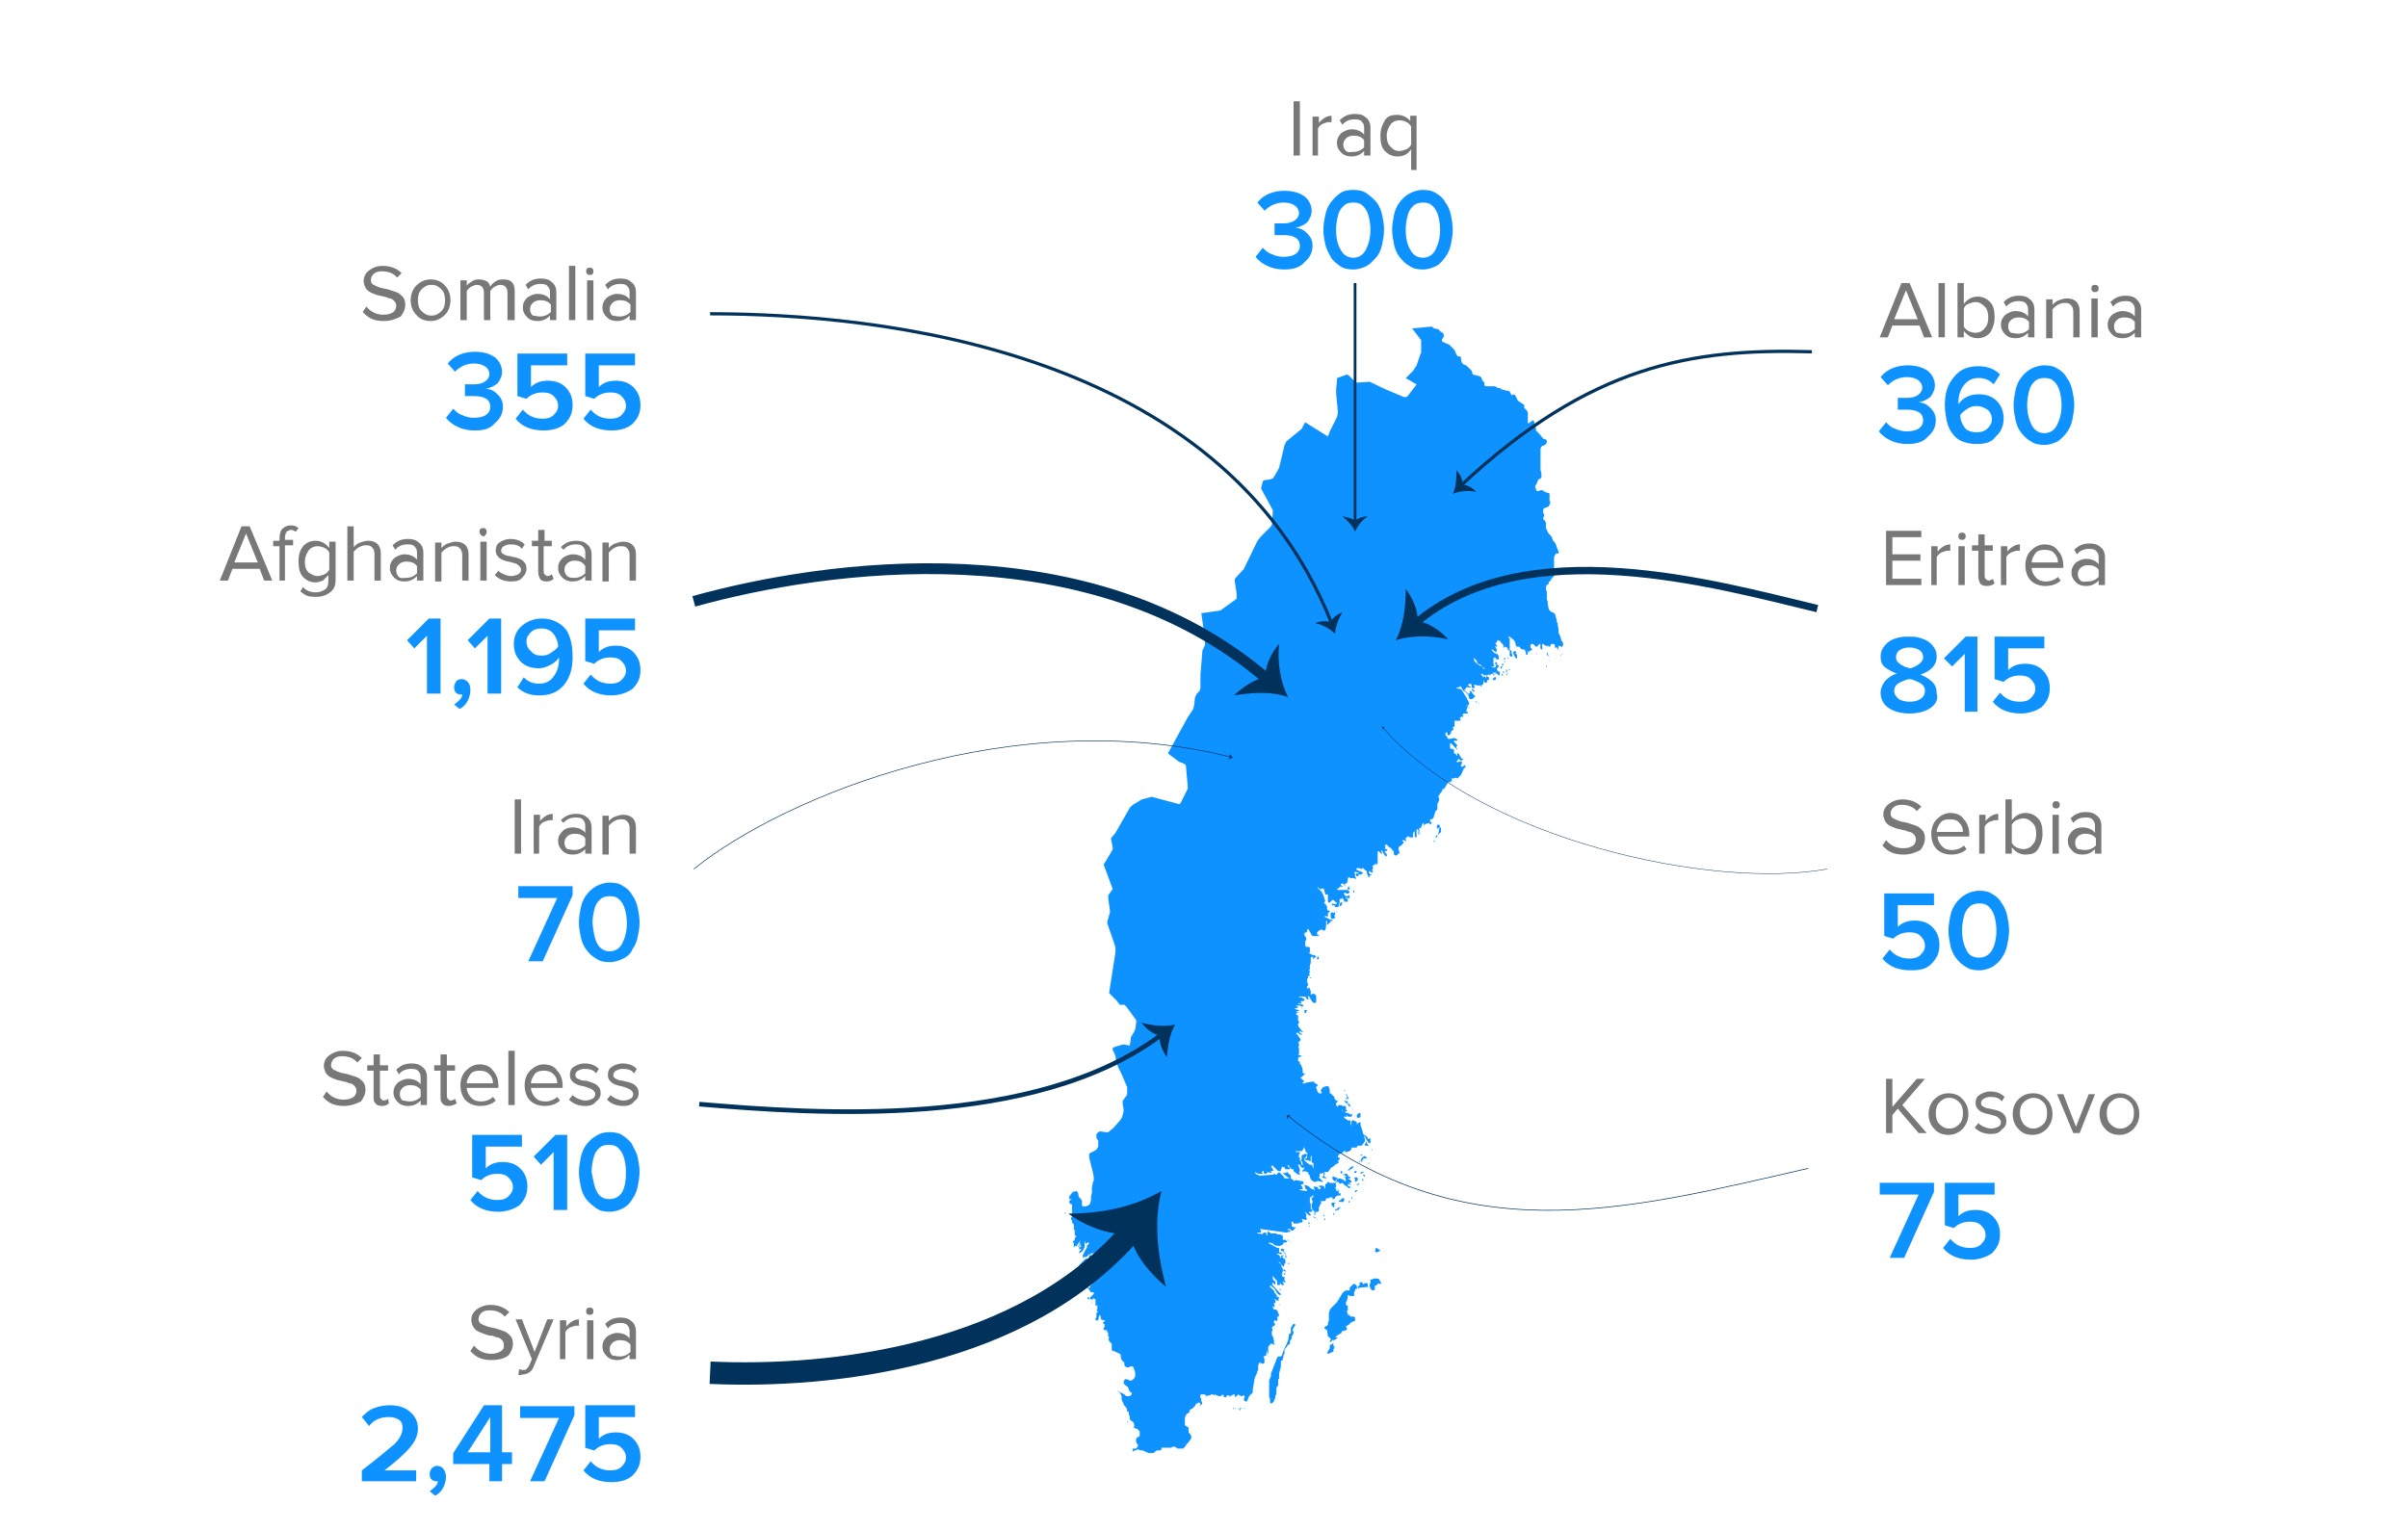 <?xml version="1.0" encoding="utf-8"?>
<!-- Generator: Adobe Illustrator 19.2.0, SVG Export Plug-In . SVG Version: 6.00 Build 0)  -->
<svg version="1.1" id="Layer_1" xmlns="http://www.w3.org/2000/svg" xmlns:xlink="http://www.w3.org/1999/xlink" x="0px" y="0px"
	 viewBox="0 0 266.2 169.3" style="enable-background:new 0 0 266.2 169.3;" xml:space="preserve">
<style type="text/css">
	.st0{fill:#0D92FF;}
	.st1{fill:none;stroke:#00325C;stroke-width:0.36;stroke-miterlimit:10;}
	.st2{fill:#00325C;}
	.st3{fill:#787878;}
	.st4{fill:none;stroke:#00325C;stroke-width:0.815;stroke-miterlimit:10;}
	.st5{fill:none;stroke:#00325C;stroke-width:5.000000e-02;stroke-miterlimit:10;}
	.st6{fill:none;stroke:#00325C;stroke-width:2.475;stroke-miterlimit:3;}
	.st7{fill:none;stroke:#00325C;stroke-width:7.500000e-02;stroke-miterlimit:10;}
	.st8{fill:none;stroke:#00325C;stroke-width:0.355;stroke-miterlimit:10;}
	.st9{fill:none;stroke:#00325C;stroke-width:0.51;stroke-miterlimit:10;}
	.st10{fill:none;stroke:#00325C;stroke-width:1.195;stroke-miterlimit:10;}
	.st11{fill:none;stroke:#00325C;stroke-width:7.000000e-02;stroke-miterlimit:10;}
	.st12{fill:none;stroke:#00325C;stroke-width:0.3;stroke-miterlimit:10;}
</style>
<g>
	<path class="st0" d="M142.5,137.9L142.5,137.9L142.5,137.9L142.5,137.9L142.5,137.9l0.1-0.1L142.5,137.9L142.5,137.9L142.5,137.9
		L142.5,137.9L142.5,137.9z M142.8,139.2L142.8,139.2L142.8,139.2L142.8,139.2l0.1-0.1L142.8,139.2l0.1-0.1L142.8,139.2L142.8,139.2
		L142.8,139.2L142.8,139.2L142.8,139.2L142.8,139.2L142.8,139.2L142.8,139.2L142.8,139.2z M142.4,139.2L142.4,139.2l0,0.1
		L142.4,139.2L142.4,139.2L142.4,139.2L142.4,139.2L142.4,139.2L142.4,139.2z M142.5,139.6L142.5,139.6L142.5,139.6L142.5,139.6
		L142.5,139.6L142.5,139.6L142.5,139.6l-0.1,0.1l0,0.1l0,0l0.1,0l0,0l0-0.1l0,0L142.5,139.6L142.5,139.6L142.5,139.6L142.5,139.6z
		 M120.8,144L120.8,144L120.8,144L120.8,144L120.8,144l-0.1,0l0,0l0,0l0,0l0,0l0,0.1l0,0l0,0l0,0l0,0l0,0l0,0l0,0L120.8,144
		L120.8,144L120.8,144z M141.4,145.1L141.4,145.1l0.1,0.1l0,0L141.4,145.1L141.4,145.1l0-0.1L141.4,145.1L141.4,145.1z M141.8,147.1
		L141.8,147.1L141.8,147.1L141.8,147.1L141.8,147.1L141.8,147.1z M141,148.3L141,148.3L141,148.3l0.1,0l0,0l0,0l0,0l0.1,0l0,0l0,0
		l-0.1,0L141,148.3l0-0.1l0,0L141,148.3L141,148.3L141,148.3L141,148.3z M136,155.5L136,155.5L136,155.5v-0.1V155.5z M134.3,155.7
		L134.3,155.7L134.3,155.7L134.3,155.7L134.3,155.7L134.3,155.7L134.3,155.7L134.3,155.7L134.3,155.7z M137.7,156.4L137.7,156.4
		L137.7,156.4L137.7,156.4L137.7,156.4L137.7,156.4L137.7,156.4L137.7,156.4L137.7,156.4L137.7,156.4l0,0.1L137.7,156.4L137.7,156.4
		L137.7,156.4L137.7,156.4z M133.7,156.5L133.7,156.5L133.7,156.5l0,0.1h0L133.7,156.5L133.7,156.5L133.7,156.5z M159.5,91.1
		L159.5,91.1L159.5,91.1L159.5,91.1L159.5,91.1L159.5,91.1L159.5,91.1z M158.2,91.1L158.2,91.1L158.2,91.1L158.2,91.1L158.2,91.1
		L158.2,91.1L158.2,91.1L158.2,91.1z M157.7,91.2L157.7,91.2l0,0.2h0l0,0l0,0L157.7,91.2L157.7,91.2L157.7,91.2z M157.7,91.7
		L157.7,91.7l0,0.1l0,0l0,0l0,0l0,0.1L157.7,91.7L157.7,91.7L157.7,91.7z M156.5,92.5L156.5,92.5L156.5,92.5l0,0.1L156.5,92.5
		L156.5,92.5L156.5,92.5z M154.8,93.5L154.8,93.5L154.8,93.5L154.8,93.5l-0.1,0.1l0,0l0,0.1l0-0.1L154.8,93.5L154.8,93.5z
		 M154.8,94.1l0,0.1L154.8,94.1L154.8,94.1L154.8,94.1L154.8,94.1z M153.2,94.4L153.2,94.4l0-0.1L153.2,94.4l0,0.1l0,0l0,0l0,0l0,0
		l0.1,0l0-0.1L153.2,94.4L153.2,94.4z M152.8,94.5L152.8,94.5L152.8,94.5L152.8,94.5L152.8,94.5L152.8,94.5L152.8,94.5L152.8,94.5z
		 M151.9,96.2L151.9,96.2L151.9,96.2l0-0.1l0,0L151.9,96.2L151.9,96.2z M150.6,96.9L150.6,96.9L150.6,96.9L150.6,96.9l0.1,0
		L150.6,96.9L150.6,96.9L150.6,96.9z M150.4,97.3L150.4,97.3L150.4,97.3l0.1-0.1L150.4,97.3L150.4,97.3z M166.9,71.3L166.9,71.3
		l0,0.2l0,0L166.9,71.3L166.9,71.3z M166.8,71.4L166.8,71.4l0,0.1l0.1,0.1l0,0L166.8,71.4L166.8,71.4z M172.6,71.5L172.6,71.5
		L172.6,71.5l0,0.1L172.6,71.5L172.6,71.5L172.6,71.5L172.6,71.5L172.6,71.5L172.6,71.5z M172.7,71.6L172.7,71.6L172.7,71.6l0-0.1
		l-0.1,0L172.7,71.6z M169.9,71.6L169.9,71.6L169.9,71.6L169.9,71.6L169.9,71.6L169.9,71.6L169.9,71.6L169.9,71.6L169.9,71.6
		L169.9,71.6L169.9,71.6z M168.8,71.5L168.8,71.5L168.8,71.5l0,0.1l0,0l0,0l0,0L168.8,71.5L168.8,71.5z M171.9,71.6L171.9,71.6
		L171.9,71.6L171.9,71.6L171.9,71.6L171.9,71.6L171.9,71.6z M169.5,71.9L169.5,71.9L169.5,71.9L169.5,71.9L169.5,71.9z M171.6,71.9
		L171.6,71.9L171.6,71.9L171.6,71.9L171.6,71.9L171.6,71.9z M168.8,72L168.8,72L168.8,72L168.8,72L168.8,72L168.8,72l0-0.1l0,0l0,0
		l0,0l0,0L168.8,72L168.8,72L168.8,72l-0.1-0.1l0,0l0,0l0,0l0,0L168.8,72L168.8,72L168.8,72L168.8,72z M169.7,71.9L169.7,71.9
		L169.7,71.9L169.7,71.9l-0.1,0.1l0,0l0,0l0,0l0,0L169.7,71.9L169.7,71.9L169.7,71.9z M172.3,72L172.3,72L172.3,72L172.3,72
		L172.3,72L172.3,72L172.3,72z M170.2,72.2l-0.1-0.1L170.2,72.2L170.2,72.2L170.2,72.2l0,0.1l0,0L170.2,72.2L170.2,72.2z
		 M168.6,72.2L168.6,72.2L168.6,72.2L168.6,72.2L168.6,72.2L168.6,72.2z M168.7,72.3L168.7,72.3L168.7,72.3L168.7,72.3L168.7,72.3
		L168.7,72.3z M172.8,72.4L172.8,72.4l-0.1-0.1l-0.1,0l0,0L172.8,72.4L172.8,72.4L172.8,72.4L172.8,72.4l0,0.1l0,0L172.8,72.4
		L172.8,72.4L172.8,72.4z M172.6,72.5L172.6,72.5L172.6,72.5L172.6,72.5l-0.1-0.1l0,0.1L172.6,72.5L172.6,72.5L172.6,72.5z
		 M167.5,72.7L167.5,72.7L167.5,72.7L167.5,72.7L167.5,72.7L167.5,72.7L167.5,72.7L167.5,72.7L167.5,72.7L167.5,72.7z M166.7,72.7
		L166.7,72.7L166.7,72.7L166.7,72.7l-0.1,0.1l0.1,0l0.1,0L166.7,72.7L166.7,72.7L166.7,72.7z M172.5,72.8L172.5,72.8L172.5,72.8
		l0.1,0.1l0,0l0,0L172.5,72.8L172.5,72.8L172.5,72.8z M168,72.8L168,72.8L168,72.8L168,72.8L168,72.8l-0.1,0l0,0L168,72.8l0,0.1l0,0
		l0,0l0,0L168,72.8L168,72.8z M172.7,72.8L172.7,72.8L172.7,72.8L172.7,72.8L172.7,72.8z M171.4,72.8L171.4,72.8L171.4,72.8
		L171.4,72.8l0,0.1l0,0l0,0l0,0l0,0L171.4,72.8L171.4,72.8z M167,73L167,73L167,73l0-0.1l0,0l0,0l0,0l0,0l0,0l0,0.1L167,73L167,73z
		 M172,72.9L172,72.9L172,72.9L172,72.9L172,72.9z M170.2,73L170.2,73L170.2,73L170.2,73L170.2,73z M172.2,73L172.2,73L172.2,73
		L172.2,73L172.2,73z M167.8,73L167.8,73L167.8,73L167.8,73L167.8,73L167.8,73L167.8,73L167.8,73l0,0.1l0,0l0,0L167.8,73L167.8,73z
		 M171.3,73.1L171.3,73.1L171.3,73.1l-0.1-0.2l0,0l0,0l0,0.1L171.3,73.1L171.3,73.1L171.3,73.1L171.3,73.1L171.3,73.1L171.3,73.1
		L171.3,73.1z M167.1,73.3L167.1,73.3L167.1,73.3L167.1,73.3L167.1,73.3z M172.2,73.5L172.2,73.5L172.2,73.5L172.2,73.5L172.2,73.5
		L172.2,73.5L172.2,73.5L172.2,73.5L172.2,73.5z M172.9,73.4L172.9,73.4L172.9,73.4L172.9,73.4L172.9,73.4L172.9,73.4z M171.3,73.5
		L171.3,73.5L171.3,73.5L171.3,73.5L171.3,73.5z M170.2,74.3L170.2,74.3L170.2,74.3L170.2,74.3L170.2,74.3L170.2,74.3L170.2,74.3
		L170.2,74.3L170.2,74.3L170.2,74.3z M165.4,71.6L165.4,71.6L165.4,71.6L165.4,71.6L165.4,71.6l-0.1-0.1L165.4,71.6L165.4,71.6
		L165.4,71.6L165.4,71.6L165.4,71.6z M165.7,71.9L165.7,71.9L165.7,71.9L165.7,71.9L165.7,71.9z M166.1,72.2L166.1,72.2L166.1,72.2
		L166.1,72.2L166.1,72.2z M166,72.3L166,72.3L166,72.3L166,72.3L166,72.3L166,72.3L166,72.3L166,72.3z M165.6,72.7L165.6,72.7
		L165.6,72.7L165.6,72.7l0.1,0.1L165.6,72.7L165.6,72.7L165.6,72.7L165.6,72.7L165.6,72.7z M165.5,73L165.5,73L165.5,73L165.5,73
		L165.5,73L165.5,73z M165.7,73.2L165.7,73.2l0,0.1l0,0L165.7,73.2z M165.2,73.5L165.2,73.5L165.2,73.5l0-0.1l0,0L165.2,73.5
		L165.2,73.5L165.2,73.5L165.2,73.5z M165.5,74.2L165.5,74.2L165.5,74.2L165.5,74.2L165.5,74.2L165.5,74.2L165.5,74.2z M163.8,74.6
		L163.8,74.6L163.8,74.6L163.8,74.6L163.8,74.6L163.8,74.6l-0.1-0.1l0,0l0,0l0,0l0,0l0,0l0,0l0,0L163.8,74.6L163.8,74.6L163.8,74.6
		L163.8,74.6L163.8,74.6L163.8,74.6z M163.9,74.6L163.9,74.6L163.9,74.6l0.1,0.1L163.9,74.6L163.9,74.6z M166.4,74.8L166.4,74.8
		l0.1,0.1L166.4,74.8L166.4,74.8L166.4,74.8z M166.2,75L166.2,75L166.2,75L166.2,75L166.2,75L166.2,75l0.1,0L166.2,75L166.2,75z
		 M162.9,75.8L162.9,75.8L162.9,75.8L162.9,75.8l0-0.1l0,0l0,0L162.9,75.8L162.9,75.8z M163.3,76.1L163.3,76.1L163.3,76.1l-0.1,0
		l0,0l0,0l0,0H163.3L163.3,76.1L163.3,76.1L163.3,76.1L163.3,76.1L163.3,76.1L163.3,76.1L163.3,76.1z M165.2,76.4L165.2,76.4
		L165.2,76.4L165.2,76.4L165.2,76.4L165.2,76.4L165.2,76.4L165.2,76.4z M163.5,76.8L163.5,76.8L163.5,76.8L163.5,76.8L163.5,76.8
		L163.5,76.8L163.5,76.8z M163.2,77.5L163.2,77.5l0,0.1l0.1,0.1l0,0L163.2,77.5L163.2,77.5z M163.4,77.7L163.4,77.7L163.4,77.7
		l0.1,0.1l0-0.1L163.4,77.7L163.4,77.7z M162.3,78L162.3,78L162.3,78l-0.1,0.1l0,0l0,0.1l0.1,0l0,0l0,0l0-0.1L162.3,78z M162.5,78.2
		L162.5,78.2L162.5,78.2L162.5,78.2l-0.1,0.1l0,0l0.1,0L162.5,78.2L162.5,78.2L162.5,78.2z M161.9,78.7L161.9,78.7L161.9,78.7
		L161.9,78.7L161.9,78.7L161.9,78.7l0.2,0l0-0.1l-0.1-0.1L161.9,78.7L161.9,78.7L161.9,78.7L161.9,78.7z M161.6,83.5L161.6,83.5
		L161.6,83.5L161.6,83.5L161.6,83.5L161.6,83.5L161.6,83.5z M160,87.4L160,87.4L160,87.4L160,87.4L160,87.4z M152.8,127.5
		L152.8,127.5L152.8,127.5L152.8,127.5z M151.8,127.7L151.8,127.7L151.8,127.7L151.8,127.7L151.8,127.7z M151.7,127.8L151.7,127.8
		L151.7,127.8L151.7,127.8L151.7,127.8L151.7,127.8l0,0.1L151.7,127.8L151.7,127.8L151.7,127.8L151.7,127.8z M151.3,127.9
		L151.3,127.9L151.3,127.9L151.3,127.9L151.3,127.9L151.3,127.9L151.3,127.9L151.3,127.9L151.3,127.9L151.3,127.9L151.3,127.9
		L151.3,127.9L151.3,127.9z M152.2,128.3L152.2,128.3L152.2,128.3L152.2,128.3L152.2,128.3z M151.8,129.2L151.8,129.2L151.8,129.2
		L151.8,129.2L151.8,129.2L151.8,129.2L151.8,129.2L151.8,129.2z M152.1,129.7L152.1,129.7L152.1,129.7l0-0.1L152.1,129.7
		L152.1,129.7L152.1,129.7L152.1,129.7L152.1,129.7L152.1,129.7z M153.2,129.6L153.2,129.6L153.2,129.6L153.2,129.6L153.2,129.6
		L153.2,129.6z M149.4,131.4L149.4,131.4L149.4,131.4L149.4,131.4l0.1,0l0-0.1L149.4,131.4L149.4,131.4z M148.6,131.4L148.6,131.4
		L148.6,131.4L148.6,131.4L148.6,131.4L148.6,131.4z M149.4,132.2L149.4,132.2l0,0.1L149.4,132.2L149.4,132.2L149.4,132.2
		L149.4,132.2z M150.1,132.4L150.1,132.4L150.1,132.4L150.1,132.4L150.1,132.4l0-0.1L150.1,132.4L150.1,132.4L150.1,132.4
		L150.1,132.4L150.1,132.4L150.1,132.4L150.1,132.4L150.1,132.4L150.1,132.4z M149.4,132.6L149.4,132.6L149.4,132.6L149.4,132.6
		L149.4,132.6l0.1-0.1l0-0.1l-0.1,0l0,0l0,0L149.4,132.6L149.4,132.6L149.4,132.6L149.4,132.6z M147.6,132.9L147.6,132.9
		L147.6,132.9L147.6,132.9l0.1,0L147.6,132.9l0-0.1l0,0l0,0l0,0l-0.1,0L147.6,132.9L147.6,132.9L147.6,132.9z M145.7,134.5
		L145.7,134.5L145.7,134.5L145.7,134.5L145.7,134.5L145.7,134.5l0,0.1l0,0l0,0L145.7,134.5L145.7,134.5L145.7,134.5z M146.3,135.1
		L146.3,135.1l0,0.1l0,0.1l0,0l0,0l0,0L146.3,135.1L146.3,135.1L146.3,135.1z M165.7,71.5L165.7,71.5L165.7,71.5L165.7,71.5l0-0.1
		l0-0.1l0,0L165.7,71.5L165.7,71.5L165.7,71.5L165.7,71.5L165.7,71.5z M166.3,71.8L166.3,71.8L166.3,71.8L166.3,71.8l0-0.1l0,0l0,0
		l0,0l0,0L166.3,71.8L166.3,71.8L166.3,71.8L166.3,71.8L166.3,71.8z M169,72L169,72L169,72L169,72L169,72l0.1-0.1l0,0l-0.1,0L169,72
		L169,72L169,72z M169.1,72.2L169.1,72.2l-0.1-0.2l0,0l0,0l-0.1,0l-0.1,0l0,0.1l0,0l0,0l0,0l0,0l0,0l0,0l0,0l0,0l0,0l0,0l0,0l0,0
		l0,0l0,0l0,0l0,0l0,0l0,0l0,0l0,0l0-0.1l0,0l0-0.1l0,0L169.1,72.2L169.1,72.2L169.1,72.2L169.1,72.2L169.1,72.2l0,0.1l0,0
		L169.1,72.2L169.1,72.2L169.1,72.2z M170,72.3L170,72.3L170,72.3l-0.1-0.1l0,0l0,0l0,0v0l0,0l0,0.1l0,0L170,72.3L170,72.3l-0.1,0.1
		l0,0l0,0l0,0l0,0L170,72.3L170,72.3L170,72.3z M165.4,72.5L165.4,72.5L165.4,72.5L165.4,72.5l0.1-0.1l0,0l0,0l0,0l0,0l0,0
		L165.4,72.5L165.4,72.5L165.4,72.5z M172.1,72.6L172.1,72.6L172.1,72.6l-0.2,0l0,0l0,0l0,0l0,0l0,0l0,0l0,0l0.1,0L172.1,72.6
		L172.1,72.6L172.1,72.6L172.1,72.6z M166.2,72.9L166.2,72.9L166.2,72.9L166.2,72.9l0.2,0l0,0l0,0l0-0.1l0-0.1l0-0.1l0,0l0,0l0,0
		l0,0l0,0l0,0l0,0.1L166.2,72.9L166.2,72.9L166.2,72.9z M168.2,72.8L168.2,72.8L168.2,72.8L168.2,72.8L168.2,72.8L168.2,72.8l-0.1,0
		l0,0l0,0l0,0l0,0l0.1,0l0,0l0,0L168.2,72.8L168.2,72.8L168.2,72.8z M166.3,73.1L166.3,73.1L166.3,73.1l0,0.1l0,0l0,0l0.1,0l0-0.1
		L166.3,73.1L166.3,73.1z M165.5,73.4L165.5,73.4L165.5,73.4L165.5,73.4L165.5,73.4L165.5,73.4L165.5,73.4L165.5,73.4l0-0.1l0,0
		L165.5,73.4L165.5,73.4L165.5,73.4z M171,73.7l0-0.1l0-0.1h0l0,0.1L171,73.7L171,73.7L171,73.7L171,73.7L171,73.7l-0.1,0.1l0,0l0,0
		l0,0l0,0l0,0h0l0,0l0,0l0,0l0,0l0,0l0,0l0,0v-0.1l0-0.1L171,73.7z M167,74L167,74L167,74l0.1,0L167,74l0.1-0.2l0,0l0,0l0,0l0,0
		L167,74L167,74z M166.6,74.1L166.6,74.1l-0.1-0.1l0,0.1l0,0.1l0,0.1l0,0l0.1,0L166.6,74.1L166.6,74.1L166.6,74.1z M167,74.1
		L167,74.1L167,74.1l-0.2-0.1l0,0l0,0.1L167,74.1L167,74.1L167,74.1L167,74.1l0,0.1l0,0l0,0l0,0l0,0l0,0l0-0.1l0,0l0,0l0,0l0-0.1
		L167,74.1L167,74.1z M165.3,74.5L165.3,74.5l0-0.2l0,0l0,0l-0.1-0.1l0,0l0.1,0.1l0.1,0.1l0,0.1L165.3,74.5L165.3,74.5L165.3,74.5z
		 M166.6,74.3L166.6,74.3l0.1,0.1l0-0.1L166.6,74.3L166.6,74.3z M164.2,74.6L164.2,74.6L164.2,74.6L164.2,74.6l0-0.1l-0.1,0l-0.1,0
		l0,0v0.1l0,0l0,0l0,0.1L164.2,74.6L164.2,74.6L164.2,74.6L164.2,74.6L164.2,74.6L164.2,74.6z M166.1,74.6L166.1,74.6L166.1,74.6
		l-0.1-0.1l0,0l0,0l0,0l0,0h0l0,0l0,0.1l0,0.1l0,0l0,0l0,0l0,0l0,0l0,0l0,0l0.1,0l0.1,0l0,0L166.1,74.6L166.1,74.6z M166.7,74.6
		L166.7,74.6l-0.1-0.1l-0.1,0l0,0l0,0.1L166.7,74.6L166.7,74.6L166.7,74.6z M166.8,74.6L166.8,74.6L166.8,74.6L166.8,74.6l-0.1,0.1
		l0,0l0,0l0,0l0,0l0,0l0,0l0,0l0,0l0,0l0,0L166.8,74.6L166.8,74.6L166.8,74.6L166.8,74.6z M164.2,75.2L164.2,75.2L164.2,75.2l0,0.1
		l0,0l0,0.1l0,0l0-0.1l0,0l0,0L164.2,75.2L164.2,75.2L164.2,75.2z M163.9,75.4L163.9,75.4L163.9,75.4l-0.1,0.1l0,0.1l0,0l0,0l0,0
		L163.9,75.4L163.9,75.4L163.9,75.4L163.9,75.4z M165.9,75.5L165.9,75.5l-0.1,0l0,0L165.9,75.5l-0.1,0.1l0,0l0,0l0,0l0,0l0,0l0,0
		L165.9,75.5L165.9,75.5L165.9,75.5z M162.7,76L162.7,76L162.7,76l0.1,0.1l0.1,0l0.1,0l0-0.1l0,0l0-0.1l0,0l0-0.1l-0.1-0.1l-0.1-0.1
		l0,0l0,0l-0.1,0l0,0l0,0l0,0l0,0l0,0l-0.1,0l0,0l0,0l0,0l0,0l0,0l0,0l0,0l0,0l0.1,0l0,0l0-0.1l0,0l0,0l0,0l0,0l0,0L162.7,76
		L162.7,76L162.7,76z M163.8,75.7L163.8,75.7L163.8,75.7l-0.1-0.1l-0.1,0l0,0.1l0,0.1l0.1,0.1l0.1,0l0,0L163.8,75.7L163.8,75.7z
		 M165.5,75.8L165.5,75.8L165.5,75.8l-0.1-0.1l0-0.1l0,0l0,0.1l0.1,0.1L165.5,75.8L165.5,75.8l0,0.1l0,0.1l0,0l0,0l0,0L165.5,75.8
		L165.5,75.8L165.5,75.8z M165.6,75.7L165.6,75.7L165.6,75.7l0.1,0.1L165.6,75.7L165.6,75.7L165.6,75.7L165.6,75.7z M165.7,75.9
		L165.7,75.9L165.7,75.9L165.7,75.9l-0.1,0.1l0,0L165.7,75.9L165.7,75.9L165.7,75.9L165.7,75.9z M162.8,76.2L162.8,76.2L162.8,76.2
		l-0.1,0l0,0.1l0.1,0.1l0.1,0.1l0.1,0l0-0.1L162.8,76.2L162.8,76.2z M163.1,77L163.1,77L163.1,77l-0.1-0.1l0,0l0,0l0,0l-0.1,0l0,0
		l-0.1,0l0,0l0,0.1l0.1,0.1l0.1,0l0,0l0,0l0,0L163.1,77l0,0.1l0,0.1l0,0l0-0.1L163.1,77L163.1,77z M163.1,77.5L163.1,77.5
		L163.1,77.5l0-0.1l0,0l0,0l0,0l0,0l0,0l0,0l0,0l0,0l0,0l0,0l0,0l0,0l0,0.1l0,0.1l0.1,0.1l0.1,0.1L163.1,77.5L163.1,77.5l0,0.1l0,0
		l0,0L163.1,77.5L163.1,77.5z M160.7,80.6L160.7,80.6l-0.1-0.1l0,0l0,0.1l0,0.1l0,0.1l0,0.1l0,0l0,0l0,0l0-0.1L160.7,80.6
		L160.7,80.6z M160.1,82.7l0.2,0.1l0,0l0,0l0,0l0-0.1l0-0.1l0,0l0,0l0,0.1L160.1,82.7L160.1,82.7l0-0.1l0,0l0-0.1l-0.1-0.1l-0.1,0
		l0,0l0,0.1l0,0L160.1,82.7L160.1,82.7L160.1,82.7z M158.6,92.9L158.6,92.9l0,0.1l0,0L158.6,92.9L158.6,92.9l-0.1,0.1l0,0.1l0,0
		l0.1,0l0,0l0,0l0,0L158.6,92.9L158.6,92.9L158.6,92.9L158.6,92.9L158.6,92.9z M149.8,97.5L149.8,97.5l0-0.1l0-0.1l0,0l0,0l0,0.1
		L149.8,97.5L149.8,97.5L149.8,97.5z M150.3,97.3l-0.1,0l0,0l0,0l0,0L150.3,97.3L150.3,97.3L150.3,97.3z M150.2,97.5L150.2,97.5
		L150.2,97.5L150.2,97.5L150.2,97.5z M150,97.8L150,97.8L150,97.8l0,0.1l0,0.1l0,0V98L150,97.8L150,97.8L150,97.8z M149.5,98.2
		L149.5,98.2L149.5,98.2l0-0.1l0-0.1l0,0l0,0.1L149.5,98.2L149.5,98.2L149.5,98.2z M149,98.4L149,98.4L149,98.4L149,98.4l0.1,0
		l0.1-0.1l0,0l0-0.1l0-0.1l0,0l0,0l-0.1,0l0,0l0-0.1l-0.1,0.1l0,0.1l0,0.1L149,98.4L149,98.4L149,98.4L149,98.4z M149.7,98.7
		L149.7,98.7l0-0.2l0-0.1l0,0l-0.1,0.1l0,0l0,0.2l0,0L149.7,98.7L149.7,98.7z M146.4,99.5L146.4,99.5L146.4,99.5l0,0.1l0,0
		L146.4,99.5L146.4,99.5L146.4,99.5L146.4,99.5z M148.2,100.2L148.2,100.2l0-0.1L148.2,100.2L148.2,100.2z M147,100.8L147,100.8
		l0-0.1l-0.1,0l-0.2,0l0,0l0,0.1l0.1,0.2l0,0L147,100.8L147,100.8L147,100.8z M147.8,100.7l-0.1,0.1l0,0l0,0.1l0,0L147.8,100.7
		L147.8,100.7L147.8,100.7L147.8,100.7L147.8,100.7z M147.2,101.7l-0.2,0l0,0l0,0l0,0l0.3,0.2l0-0.1l0-0.1L147.2,101.7L147.2,101.7
		L147.2,101.7L147.2,101.7z M146.5,103.2L146.5,103.2L146.5,103.2L146.5,103.2z M145.7,105.7L145.7,105.7l-0.1,0.2l0,0.1l0,0.1
		l0.1,0l0,0l0,0l0,0l0.1-0.1l0,0l0,0l0,0L145.7,105.7L145.7,105.7z M145,108.1L145,108.1l-0.1,0l-0.1,0l0,0l0,0.1l0,0L145,108.1
		L145,108.1L145,108.1z M144.7,108.2L144.7,108.2L144.7,108.2L144.7,108.2L144.7,108.2L144.7,108.2L144.7,108.2L144.7,108.2z
		 M145,110.2L145,110.2L145,110.2L145,110.2L145,110.2L145,110.2l0-0.1l-0.1,0L145,110.2L145,110.2L145,110.2z M144,111.5L144,111.5
		l-0.1-0.1l0,0l0,0l0,0l0,0l0,0.1l0,0h0l0.1,0L144,111.5L144,111.5L144,111.5L144,111.5z M144.5,111.7l-0.2,0l-0.1,0l0,0.1l0,0.1
		l0,0.1l0,0l0,0l0,0l0,0l0,0l0,0l0,0l0,0l0.2,0l0,0l0-0.1L144.5,111.7L144.5,111.7z M144,115.2L144,115.2L144,115.2L144,115.2
		l0.1-0.1l0,0l0,0l0,0l0,0l0,0l0,0L144,115.2L144,115.2L144,115.2z M143.8,116.2L143.8,116.2L143.8,116.2l0-0.1l0,0l0,0l0,0l0,0
		l0,0.1l0,0.1l0,0l0,0L143.8,116.2L143.8,116.2L143.8,116.2L143.8,116.2L143.8,116.2L143.8,116.2z M144,118.3L144,118.3L144,118.3
		L144,118.3l0.1,0.1h0l0.1,0l0,0l0,0l-0.1,0l0,0l0,0L144,118.3L144,118.3L144,118.3L144,118.3z M148.7,120.7L148.7,120.7
		L148.7,120.7l0-0.1l0,0l0,0l0,0l-0.1,0l-0.1,0l0,0l0,0L148.7,120.7L148.7,120.7z M149.6,122.7L149.6,122.7l-0.1-0.1l0,0l0,0l0,0.1
		l0,0l0.1,0L149.6,122.7L149.6,122.7L149.6,122.7L149.6,122.7z M149.2,123.3L149.2,123.3l-0.2-0.1l-0.2,0l0.1,0.2l0.2,0.1l0.1,0l0,0
		L149.2,123.3L149.2,123.3L149.2,123.3L149.2,123.3z M149.4,123.2L149.4,123.2L149.4,123.2L149.4,123.2L149.4,123.2L149.4,123.2
		L149.4,123.2l0,0.1l0,0l0,0l0,0l0,0l0,0l0,0l0.1,0l0-0.1l0,0L149.4,123.2L149.4,123.2z M151.7,126.1L151.7,126.1L151.7,126.1
		l-0.1,0.1l-0.1,0.1l0,0l0,0l0,0l0,0l0,0l0.1-0.1l0,0L151.7,126.1L151.7,126.1L151.7,126.1z M151.5,126.8L151.5,126.8L151.5,126.8
		L151.5,126.8L151.5,126.8l0.1,0l0,0l0,0L151.5,126.8L151.5,126.8z M151.8,126.9L151.8,126.9L151.8,126.9L151.8,126.9L151.8,126.9
		l0.1,0.1L151.8,126.9l0.1,0l0,0l0,0l0,0L151.8,126.9L151.8,126.9L151.8,126.9L151.8,126.9z M151.7,127.1l-0.1,0l0,0l0,0v0l0,0.1
		l0.1,0L151.7,127.1L151.7,127.1L151.7,127.1L151.7,127.1z M150.6,127.7L150.6,127.7l-0.2,0l0,0.1l0,0l0,0l0.1,0l0.1,0h0l0,0
		L150.6,127.7L150.6,127.7L150.6,127.7L150.6,127.7L150.6,127.7L150.6,127.7L150.6,127.7L150.6,127.7z M152,127.8L152,127.8
		L152,127.8L152,127.8L152,127.8L152,127.8L152,127.8L152,127.8L152,127.8L152,127.8L152,127.8L152,127.8z M151.7,128.5L151.7,128.5
		L151.7,128.5l0.1,0l0,0l0,0l0,0l0,0l0,0l0,0L151.7,128.5L151.7,128.5z M151.2,128.6L151.2,128.6l0.1,0.1l0,0l0.1-0.1l0,0l0,0l0,0
		l0,0L151.2,128.6L151.2,128.6z M150,129.4L150,129.4L150,129.4l-0.1,0l0,0L150,129.4l0.4,0l0,0l0,0l0,0l-0.1,0l0,0l0,0l0,0l0,0l0,0
		L150,129.4L150,129.4z M150,129.5L150,129.5L150,129.5l-0.1,0l0,0l0,0l0,0l-0.1,0l-0.1,0.1l0,0.1l0,0l0.1,0l0,0l0,0l0,0l0.1,0l0,0
		L150,129.5l-0.1,0.1l0,0L150,129.5L150,129.5z M148.2,129.8L148.2,129.8l0.2-0.1l0-0.1l-0.1-0.1l-0.1,0l0,0l0,0l0,0L148.2,129.8
		L148.2,129.8L148.2,129.8L148.2,129.8z M151.2,129.8L151.2,129.8L151.2,129.8L151.2,129.8L151.2,129.8z M148.6,129.9L148.6,129.9
		L148.6,129.9L148.6,129.9L148.6,129.9l-0.1-0.1l0,0l0,0.2L148.6,129.9l0.1,0.1l0,0L148.6,129.9L148.6,129.9L148.6,129.9z
		 M151,129.9L151,129.9L151,129.9L151,129.9L151,129.9l0-0.1l0,0l0,0l0,0l0,0l0,0.1L151,129.9L151,129.9L151,129.9z M150.7,130.4
		L150.7,130.4L150.7,130.4L150.7,130.4L150.7,130.4L150.7,130.4L150.7,130.4L150.7,130.4l-0.1-0.1l0,0.1l0,0.1l0,0.1l0,0l0,0l0,0
		l0.1,0L150.7,130.4L150.7,130.4L150.7,130.4L150.7,130.4L150.7,130.4z M150.6,130.8L150.6,130.8L150.6,130.8L150.6,130.8
		L150.6,130.8L150.6,130.8L150.6,130.8L150.6,130.8z M150.8,131L150.8,131L150.8,131L150.8,131l0-0.1l0,0l0,0l0,0l-0.1,0l0,0
		L150.8,131L150.8,131z M149.6,131.8L149.6,131.8L149.6,131.8l0.1-0.1l0,0l0,0l0,0l0,0L149.6,131.8z M149.2,132.8L149.2,132.8
		L149.2,132.8L149.2,132.8L149.2,132.8L149.2,132.8L149.2,132.8l-0.1,0l0,0l0,0.2l0.1,0l0,0l0-0.1l0-0.1L149.2,132.8L149.2,132.8z
		 M147,133.5l-0.1,0.2l0,0.1l0,0l0,0l0,0l0,0l0,0l0-0.1l0,0l0,0l0,0L147,133.5L147,133.5L147,133.5L147,133.5L147,133.5L147,133.5
		L147,133.5L147,133.5z M147.8,133.7L147.8,133.7L147.8,133.7L147.8,133.7L147.8,133.7l-0.2,0l0,0l0,0v0l0,0.1l0,0l0,0l0,0.1l0,0
		l0,0l0,0l0,0L147.8,133.7L147.8,133.7z M117.8,134.2L117.8,134.2L117.8,134.2L117.8,134.2L117.8,134.2l0-0.1l0,0l-0.1,0l0,0l0,0
		l0,0l0-0.1l0,0l0,0l0,0l0,0l0,0l0,0l0,0l0,0l0,0l0,0.1l0,0l0,0l0,0l0,0l0,0l0,0.1l0,0l0,0l0,0l0,0l0,0l0,0l0,0l0,0l0,0l0.1,0l0,0
		l0,0l0,0l0,0l0,0l0,0L117.8,134.2L117.8,134.2L117.8,134.2L117.8,134.2z M146.4,134.7l0-0.1l0-0.1l0,0l-0.1,0l0,0l0-0.1l0.1-0.1
		l0-0.1l0,0l0,0l0,0l0,0.1l0,0l0,0l0,0.1l0,0.1l0,0.1l0,0l0,0l0,0l0,0l0,0.1l0,0.1l0,0.1l-0.1,0l0,0l0,0l0.2,0l0,0l0,0l0-0.1l0,0
		l0,0l0,0L146.4,134.7L146.4,134.7L146.4,134.7z M147.4,134.4L147.4,134.4L147.4,134.4L147.4,134.4l0.1-0.1l0,0l0-0.1l0-0.1l0,0l0,0
		l-0.1,0.1L147.4,134.4L147.4,134.4L147.4,134.4L147.4,134.4L147.4,134.4L147.4,134.4z M145.5,134.7l-0.3-0.2l0,0l0,0l0,0.1l0.2,0.1
		L145.5,134.7l0.1,0.2l0,0l0-0.1L145.5,134.7z M144.7,135.2L144.7,135.2L144.7,135.2L144.7,135.2l0,0.1L144.7,135.2L144.7,135.2
		l-0.1,0l0,0l0,0l0,0.1l0.1,0l0,0l0,0l0,0l0,0l0,0l0,0l0,0.1l0,0l0,0l0,0l0.1-0.2l0,0l0.1,0L144.7,135.2L144.7,135.2z M144.7,135.5
		L144.7,135.5L144.7,135.5l0,0.2l0,0l0.1-0.1L144.7,135.5L144.7,135.5z M142.5,137.2L142.5,137.2L142.5,137.2l-0.1-0.1l-0.1,0h0l0,0
		l0,0l0.1,0.1L142.5,137.2L142.5,137.2L142.5,137.2L142.5,137.2L142.5,137.2z M142.6,137.4L142.6,137.4L142.6,137.4L142.6,137.4
		L142.6,137.4l0.1-0.1l0,0l-0.1,0l0,0L142.6,137.4L142.6,137.4L142.6,137.4z M142,140.4L142,140.4L142,140.4L142,140.4l-0.1,0l0,0.1
		l0.1,0.1l0.1,0l0.1,0L142,140.4L142,140.4L142,140.4l0,0.1L142,140.4L142,140.4L142,140.4L142,140.4L142,140.4L142,140.4z
		 M120.2,142.3L120.2,142.3L120.2,142.3L120.2,142.3L120.2,142.3l0.1-0.1l0,0l0,0l0,0l-0.1,0l-0.1,0l-0.1,0.1l0,0l0,0l0.1,0.1l0.1,0
		l0,0l0,0l-0.1,0l0,0l0,0l0,0l0,0l0,0v0l0,0l0,0l0.1,0l0,0l0,0l0,0l0,0l0,0l0,0l0,0L120.2,142.3L120.2,142.3L120.2,142.3
		L120.2,142.3z M141.5,142.5L141.5,142.5L141.5,142.5L141.5,142.5L141.5,142.5l0.1,0.1l0,0.1l0,0l0,0l0,0l0,0l0.1,0l0,0l0,0l0,0l0,0
		l0,0l0,0l0,0l0,0v0l0,0v0l0,0l-0.1,0l-0.1-0.1l-0.1,0l0,0L141.5,142.5L141.5,142.5L141.5,142.5z M141.3,142.8L141.3,142.8
		L141.3,142.8l0.1,0.1l0,0l0.1,0.1l0,0l0,0l0,0l0,0l0,0l0,0l0,0l0,0L141.3,142.8L141.3,142.8z M120.4,143.7L120.4,143.7L120.4,143.7
		L120.4,143.7L120.4,143.7L120.4,143.7l0-0.1l0,0l0,0l0-0.1l-0.1-0.1l0,0.1l0,0l0,0l0,0l0,0l0,0v0l-0.1,0l0,0l0,0l0,0l0,0l0,0l0,0
		l0,0.1l0,0L120.4,143.7L120.4,143.7L120.4,143.7L120.4,143.7L120.4,143.7L120.4,143.7z M141.5,144.2L141.5,144.2l0,0.1l0,0l-0.1,0
		l0,0l0,0l0,0l0,0l0,0.1l0,0l0,0l0,0l0,0l0,0l0,0l0,0l0,0l0,0l0,0l0,0l0.1-0.2l0-0.1l0-0.1L141.5,144.2L141.5,144.2z M140.9,147.7
		L140.9,147.7L140.9,147.7L140.9,147.7L140.9,147.7l-0.1,0.1l0,0l0,0l0,0l0.1-0.1L140.9,147.7L140.9,147.7L140.9,147.7L140.9,147.7z
		 M137.6,155.7L137.6,155.7L137.6,155.7L137.6,155.7l-0.1,0l0,0l0,0l0,0l0,0l0.1,0.1l0,0l0,0l0,0l0,0L137.6,155.7L137.6,155.7
		L137.6,155.7L137.6,155.7z M137,155.7L137,155.7L137,155.7L137,155.7L137,155.7L137,155.7l-0.2,0.1l0,0l0,0l0,0l0.1,0l0,0l0,0
		L137,155.7L137,155.7L137,155.7L137,155.7z M136.6,155.7L136.6,155.7L136.6,155.7l-0.1,0.1l0,0l0,0l0,0l0.1,0l0,0l0-0.1l0-0.1
		L136.6,155.7z M136.4,155.7L136.4,155.7l-0.1,0l0,0.1l0,0l0,0l0,0l0,0l0.1,0l0,0l0,0l0,0l0-0.1L136.4,155.7L136.4,155.7
		L136.4,155.7L136.4,155.7z M124.7,157.2L124.7,157.2l-0.1,0l0,0l0.1,0.2l0,0l0-0.1L124.7,157.2L124.7,157.2z M152,138.4l0.2,0.1
		l0.2-0.1l0.2-0.1l-0.1-0.1l-0.2-0.1l-0.1-0.1h-0.1L152,138.4z M148.7,131.1l0.2,0.1l0.2,0.2l0.1,0l0.1-0.2l-0.2,0l-0.1-0.1l0-0.2
		l0.1,0.1l0.1,0l0.2,0l-0.4-0.2l-0.3-0.1l-0.5,0l0.2,0.1l0.1,0.1l0,0L148.7,131.1L148.7,131.1z M159.2,91.4l-0.1-0.2l-0.2,0
		l-0.1,0.3l0.1,0l0,0l0,0l0,0.1l0,0.1L159.2,91.4z M148.6,121.7l0.1,0.2l0.2,0.1l0.2,0.3l0.2,0.1l0,0l0-0.1l0,0l0,0l0,0l0,0
		l-0.1-0.1l0-0.1l0-0.1l-0.1,0.1l-0.1,0l0-0.1l0-0.1l-0.2-0.4l0-0.1l0.1,0l0.1,0.1l0.1,0l0-0.1l-0.1-0.1l-0.1-0.1l0-0.1l0,0l0,0v0
		l0,0l0-0.1l0,0l-0.1,0l0,0l0,0.1l0.1,0.2l0,0.1l0,0.4L148.6,121.7z M167.1,72.2l0-0.2l-0.2-0.2l0,0l0,0.2l0,0.1l0,0.1l0,0.1l0,0.1
		l0,0.1l0.1,0.1l0.2,0l0-0.1L167.1,72.2z M171.1,72.4L171.1,72.4l0-0.1l0,0l0,0l0-0.1l0-0.1l0-0.1l0,0l0,0l0,0.1l0,0l0,0l0,0l0,0.1
		l0,0l0,0l-0.1,0l0-0.1l0,0l0,0.1l0,0l0,0l0-0.1l0,0.1l0,0.2l0.1,0.1l0.2,0.1L171.1,72.4z M167.7,72.7L167.7,72.7l0-0.1l0,0l0,0
		l0-0.1l0-0.1l-0.1-0.1l-0.1-0.1l0,0l0.1,0l0-0.1l-0.1-0.1l-0.1,0l-0.1,0.1l0,0.2l0.1,0.2l0.1,0.2l0.1,0.1l0.1,0L167.7,72.7z
		 M166,73.5L166,73.5l0.1,0.1l0.1-0.1l0-0.1l-0.1,0L166,73.5L166,73.5z M165.9,73.8L165.9,73.8l0,0.1l0.1,0.1l0,0l0,0l0,0l0,0l0,0
		l0,0l0-0.1l0-0.1l0,0l0.1,0l0-0.1l-0.1,0l-0.2,0.1l-0.1,0L165.9,73.8L165.9,73.8L165.9,73.8z M164.9,74.7L164.9,74.7l-0.1-0.1l0,0
		l0,0l0-0.1l0,0l0.1,0l0.1,0l0.1,0.1l0,0.1l0,0l0.1,0l0-0.1l-0.1-0.1l0-0.1l0,0l0,0l0,0l-0.3-0.2l-0.1,0l-0.1,0l0,0l0,0.1l0.1,0.2
		L164.9,74.7L164.9,74.7L164.9,74.7L164.9,74.7z M166.3,74.4L166.3,74.4l0-0.1l-0.1,0l0,0l0,0l-0.1-0.1l0,0.1l0.1,0.1l0.1,0
		L166.3,74.4L166.3,74.4z M164.7,75.2L164.7,75.2l-0.1-0.1l0-0.1l0,0l0-0.1l-0.2-0.1h-0.1l0,0.1V75l0,0l0,0.1l0,0.1l0,0l0.2,0l0,0
		l0,0l0.1,0l0-0.1L164.7,75.2L164.7,75.2z M165.3,75.2L165.3,75.2l0.1-0.2l0-0.1l-0.1,0l-0.1,0l-0.1,0.1l-0.1,0.1l0,0l0-0.1l0,0l0,0
		l0,0.1l0,0.1l0,0L165.3,75.2L165.3,75.2z M159.2,91.5L159.2,91.5L159.2,91.5l-0.1,0.1l0,0.1l-0.1,0.5l0,0.1l0.1-0.1l0,0l0,0
		l0.1-0.1l0.1-0.1l0-0.1l0-0.1l0-0.1l0-0.1l0-0.1L159.2,91.5l0.1,0L159.2,91.5L159.2,91.5l0.1-0.1l0,0L159.2,91.5L159.2,91.5z
		 M158.9,92.3l-0.2,0.2l0,0.1l0.1,0l0.1-0.1l0-0.1V92.3L158.9,92.3L158.9,92.3z M147.5,101.3L147.5,101.3L147.5,101.3L147.5,101.3
		l0.1-0.2l0-0.1l0-0.1l0,0l-0.1,0l-0.1,0.1l0,0l0-0.1l-0.1,0l-0.1,0l-0.1,0.1l0,0.1l0,0.1l0,0.2l0.1,0.2l0.2,0l0.2-0.1l0-0.1
		L147.5,101.3L147.5,101.3L147.5,101.3L147.5,101.3z M150,123.3L150,123.3L150,123.3l0,0.1l0,0.1l0,0.1l0,0l0.1,0l0.1,0l0.1,0
		l0.1-0.1l0-0.1l0-0.1l0,0l0,0l0,0l0,0l0,0l0-0.1l0,0l0,0l0,0l0-0.1l0,0l-0.1,0l-0.1,0l0,0L150,123.3L150,123.3L150,123.3z
		 M151.1,126.4l0-0.1l0-0.1l0-0.1l0,0l0,0l0,0l0,0.1l-0.2,0.3l0,0.1l0,0.1l0.1,0l0,0l0,0l0,0l0,0l0.1,0l0.1,0l0.1,0l0,0l0,0l0,0l0,0
		l0,0l0,0l0,0l0,0L151.1,126.4z M150.4,128.3l-0.1,0.1l-0.1,0.1l-0.1,0l0,0l0.1,0l0.1,0l0.1-0.1l0,0l0,0l0,0l0,0L150.4,128.3l0.2,0
		l0,0l0.2-0.3l0.1-0.1l0-0.1l-0.3,0.2L150.4,128.3L150.4,128.3z M151.1,128.1L151.1,128.1L151.1,128.1L151.1,128.1l-0.1-0.2l-0.1,0
		l-0.1,0l-0.3,0.4l0,0.1l0,0.1l0.1,0l0,0l0,0l0-0.1l0.1-0.3l0,0l0.1,0L151.1,128.1L151.1,128.1L151.1,128.1L151.1,128.1z
		 M149.5,129.2L149.5,129.2L149.5,129.2l0.1-0.1l0,0l0.1-0.1l0.2-0.1l0,0l-0.2,0.1l0,0l0,0l0,0l0,0l-0.1,0l-0.1,0l-0.1,0l-0.1,0.1
		l-0.1,0.1l-0.1,0.1l0,0.1l0,0.1l0,0l0,0l0,0l0,0l0,0l0,0l0,0l0,0l0,0l0,0l0,0l0,0l0,0l0-0.1l0,0l-0.1,0l0,0l0,0.1l0,0l0,0l0,0.1
		l0,0.1l0,0.1l0,0.1l0,0.1l0,0l0,0l0,0l0,0l0,0l0-0.3l0,0.1l0,0l0,0l0-0.1l0-0.2L149.5,129.2L149.5,129.2L149.5,129.2L149.5,129.2
		L149.5,129.2z M150.8,129.7L150.8,129.7L150.8,129.7l-0.1-0.1l-0.1,0l-0.1,0l-0.1,0.1l0,0.1l0.1,0l0.1-0.1L150.8,129.7z M150.5,130
		L150.5,130L150.5,130L150.5,130L150.5,130L150.5,130L150.5,130L150.5,130z M150.9,130.1L150.9,130.1l0-0.1l0,0l-0.1-0.1l-0.1,0l0,0
		l0,0.1l0,0l0,0l0.1,0.1L150.9,130.1L150.9,130.1z M147.9,130.3L147.9,130.3L147.9,130.3l-0.5-0.2l-0.1,0l0,0.1l0,0l0,0.1l0,0.1
		l0.1,0.1l0.1,0.1l0.1,0l0.1,0l0-0.1L147.9,130.3l-0.1,0L147.9,130.3L147.9,130.3z M149.7,130.3L149.7,130.3l0.1,0.1l0,0.1l0,0.1
		l0,0l0,0l0,0l0,0.1l0,0l0,0l0.2-0.1l0.1-0.1l0-0.1l0-0.1l0,0l0,0l0,0l-0.1-0.1l0,0l0,0l0,0l0,0l-0.2,0l0,0L149.7,130.3L149.7,130.3
		z M150.2,131L150.2,131L150.2,131l0.1-0.1l0,0l0,0l0,0l-0.1,0l-0.1,0l-0.1,0.1L150,131l0,0.1l0,0l0,0l0,0l0,0l0,0l0,0l0,0l0,0l0,0
		l0,0L150.2,131z M150.1,131.6l-0.1,0l0,0l-0.1,0l-0.1,0.1l0,0.1l0,0.1l0,0L150.1,131.6L150.1,131.6L150.1,131.6z M148.4,132.9
		L148.4,132.9L148.4,132.9l0,0.2l0,0.1l0,0l0,0l0,0h0l0,0l0,0l0,0l0,0l0,0l0,0l0-0.1l0,0l0-0.1l0.1-0.1l0.1-0.2l0,0l0,0l0,0l0,0
		l0-0.1l0-0.1l-0.1,0l-0.1,0l-0.1,0.1l-0.1,0.1l-0.2,0.1l0,0l0,0l0,0.1l0,0l0,0l0,0l0,0L148.4,132.9L148.4,132.9L148.4,132.9
		L148.4,132.9z M145.4,133.3l0,0.1l0,0.1l0,0.1l0,0l0,0.1l0,0.1l0,0.1l0,0l0,0l0.1,0.2l0,0l0-0.1l0-0.1l0,0l0,0l0-0.1l0-0.1l0-0.1
		l0-0.1l0-0.1l0-0.1l0-0.1l0-0.1l0-0.1l0-0.1l0-0.1l0-0.1l0,0l0,0l0,0l0-0.1l0,0l0,0.1l0,0.2l0,0.1l0,0L145.4,133.3L145.4,133.3z
		 M147.3,133.4L147.3,133.4l0.1,0.1l0.1,0l0-0.1l0-0.1l0-0.1l0-0.1l0,0l0,0.1l0,0l0,0l0,0l0,0l0,0l0-0.1l0,0l0,0l0,0l0,0l0.2-0.1
		l0,0l-0.2,0l-0.1,0l-0.1,0l-0.1,0l0,0l0,0.1l0,0.1l0,0l0,0l0,0l0,0l0,0.1l0,0l0,0l0,0l0.1,0L147.3,133.4L147.3,133.4L147.3,133.4z
		 M148.2,133.5L148.2,133.5L148.2,133.5l-0.1,0l-0.1,0l-0.1,0.1l-0.1,0.1l-0.1,0.1l0,0.1l0,0l0,0l0,0l0.1-0.1l0.1,0l0.1,0l0.1,0l0,0
		l-0.1,0l0-0.1l0,0l0,0l0,0l0,0l0.1-0.1l0.1-0.1l0-0.1l0,0L148.2,133.5L148.2,133.5z M141.9,138.4L141.9,138.4l0,0.1l0.1,0.1
		l0.1,0.1l0.1,0l0.1,0l0.1,0l0,0l0,0l0,0l0,0l0,0l0,0l-0.1,0l-0.1,0l-0.1-0.1l-0.1-0.1L141.9,138.4l0.1-0.1h0l0,0l-0.1-0.1l0,0l0,0
		l0-0.1l0,0l0,0l0,0l-0.1,0l0,0l0,0l-0.1,0l0,0l-0.1,0l0,0.1l0,0.1L141.9,138.4L141.9,138.4L141.9,138.4z M142.1,138.8L142.1,138.8
		l0,0.2l0,0.1l0,0l0.1,0l0-0.1l0-0.1l0-0.1L142.1,138.8L142.1,138.8z M137.3,155.7L137.3,155.7L137.3,155.7l-0.1,0l0,0l-0.1,0
		l-0.1,0.1l0,0.1l0.1,0.1l0,0l0,0l0,0l0,0l0-0.1l0-0.1L137.3,155.7L137.3,155.7L137.3,155.7L137.3,155.7L137.3,155.7L137.3,155.7z
		 M120,141.7L120,141.7L120,141.7l0.1,0.1l0,0l0-0.1l0,0l0.1,0l0,0l0-0.1l0-0.2l0-0.1l0.1-0.1l0.1,0l0,0.1l0,0.1l0,0l0.1,0l0,0
		l0-0.2l0,0l0,0l0-0.1l-0.1,0l-0.1,0l-0.1,0.1l-0.1,0H120l-0.2,0l-0.1,0l0,0.1l0,0.1l0.1,0h0.1l0.1,0l-0.1,0l-0.1,0l0,0l0,0.1l0,0.1
		l0,0.1l0,0.1l0,0.1l0,0L120,141.7L120,141.7z M119.8,140.6L119.8,140.6L119.8,140.6l0.1-0.2l0.1-0.1l0.1,0l0.1,0l0.1,0.1l0.1-0.1
		l0.2,0.1l0.2-0.2l0.1,0l0.1,0l0-0.1l0-0.4l0-0.2l0-0.2l-0.1-0.1l-0.1-0.1l-0.1-0.1l0-0.2l-0.1,0l-0.1,0l-0.1,0l0,0l0,0.1l0,0l0,0.1
		l0,0.1l0,0.1l-0.1,0l-0.1,0l-0.1,0l-0.1,0l-0.1,0.1l-0.1,0.1l-0.4,0.4l-0.1,0.1l0,0.1l0,0.1l0.1,0.1l0,0.1l0,0.2h0v-0.3
		L119.8,140.6L119.8,140.6L119.8,140.6z M152.4,141.4l-0.1,0l-0.1,0l-0.1,0l0-0.1l-0.1,0.1l-0.1,0l-0.1,0l0,0l-0.1,0.1l-0.1,0
		l-0.1,0l0,0.1l0,0.1l0,0.1l0,0.1l-0.1,0.1l0,0.1l0,0.1l0.1,0.3l0.1,0.1l0.1,0.1l0.1,0l0.1,0l0,0l0.1-0.2l0-0.1l0-0.1l0,0l-0.1,0
		l0.1-0.1l0.2-0.1l0.1-0.1l0.1-0.1l0.2,0.1l0.1-0.1l0,0l0,0l0,0l0,0L152.4,141.4L152.4,141.4z M151.3,142.3L151.3,142.3l-0.1-0.1
		l0-0.1l0-0.1l0-0.1l0,0l-0.1,0l-0.1,0l-0.1,0l-0.1,0l0,0.1l-0.1,0l-0.1-0.1l0.1-0.1v0l-0.3,0l-0.1,0l0,0.1l0,0.1l0,0l0,0.1
		l-0.1,0.1l-0.1,0.1l0,0.2l-0.1-0.1l0-0.1l0-0.1l0,0l0,0l0,0l0,0l0,0l0,0l0,0l0,0l-0.1-0.1l-0.1-0.1l-0.1,0l-0.1,0l-0.1,0.1
		l-0.1,0.1l-0.1,0.1l-0.1,0.1l0,0.1l0,0.1l0,0.1l-0.1,0l-0.1,0l-0.1,0l-0.1,0l-0.2,0.1l-0.2,0.2l-0.6,1l-0.7,0.7l-0.1,0.2l-0.1,0.3
		l0,0.2l0,0.2l0,0.2l0,0.1l0,0l0,0.1l0,0l0,0.1l0,0l0,0l0,0l0,0l-0.1,0.1l0,0.1l0,0.2l-0.1,0.1l-0.2,0.1l-0.1,0.1l0,0.1l0.3,0.2
		l0.1,0.7l0.2,0.1l0,0l0,0.1l0,0l0.1,0l0,0.1l0,0.1l-0.1,0.1v0.1l0.1,0l0.1-0.1l0.1-0.1l0.1-0.1l0,0.1l0,0.2l0,0.1l-0.1,0.1
		l-0.2,0.1l-0.1,0.1l0,0.1l0,0.1l0,0.1l-0.3,0.5l0.1,0.1l0.1,0l0.4-0.2l0.1,0l0-0.2l0-0.1l0.1-0.1l-0.1-0.1V149h0.2l-0.1-0.1
		l-0.1-0.1l0-0.1l0-0.4l0.1-0.1l0.3-0.2l0.1-0.1h-0.3l0.1-0.1l0.1-0.1l0.5-0.3l0.1,0v0h-0.1v-0.1l0.1-0.1l0.4-0.1l0,0l0.1-0.1l0-0.2
		l0,0l-0.1,0l0,0l0-0.1l0.1-0.1l0.2-0.1l0.1-0.1l0.1-0.1l0.1-0.1l0.1,0l0,0l0.1-0.1l0,0l0,0l0,0l0,0h0.1l0.1,0l0-0.1l0-0.1l0-0.1
		l0-0.1l0,0l-0.1-0.1l-0.1,0l0,0l0,0l0,0l-0.2,0l-0.2-0.1l0-0.1l0,0l-0.1,0l-0.1,0l0-0.1l0-0.1l-0.1-0.1l0-0.1l0.1-0.1l0-0.1l0-0.1
		l0-0.1l0-0.1l0-0.1l-0.2-0.1l0,0l0-0.1l0-0.1l0,0l0-0.1l0.1-0.2l0.1-0.3l0-0.1l0-0.1l0-0.1l0.1,0l0,0l0.1,0.1l0.1,0l0.2,0l0.2,0
		l0-0.1v-0.1l0-0.1l0-0.1l0-0.1l0,0l0.1,0l0,0.1l0-0.3l0.1-0.1l0.3,0l0-0.1L151.3,142.3z M143.2,146.5L143.2,146.5L143.2,146.5
		L143.2,146.5l-0.1-0.1l0,0l0,0h0l0,0.1l0,0l0,0l0-0.1l0,0l-0.1,0l-0.1,0.1l-0.1,0.2l-0.1,0.1l0,0.1l0,0.4l0,0.1l-0.1,0.1l-0.1,0
		l0,0l0,0.1l-0.1,0.6l-0.2,0.5l-0.2,0.4l-0.2,0.5l-0.1,0.3l-0.1,0.1l-0.1,0l-0.1,0l-0.1,0l-0.1,0.1l-0.7,1.8l0,0.2l0,0.1l-0.1,0.2
		l-0.1,0.2l0,0.1l0,0.7l0,0.1l0,0.1l0,0.1l0,0.1l0,0.3l0,0.2l0,0.2l0.1,0.2l0,0.1l0,0.2l0,0.1l0.1,0.1l0.1,0l0.1-0.1l0.1-0.1
		l0.2-0.5l0-0.1l0-0.1l0.1-0.1l0-0.1l0-0.2l0-0.1l0-0.1l0-0.2l0.1-0.2l0.1-0.1l0-0.1l0-0.1l0-0.1l0,0l0-0.1l0,0l0,0l0,0l0,0l0-0.2
		l0-0.1l0.1,0l0,0l0-0.1l0-0.1l0-0.1l0-0.2l0-0.1l0.2-0.8l0-0.2l0-0.1l0-0.1l0-0.1l0-0.1l0,0l0.2-0.1l0,0l0-0.1l0.1-0.4l0-0.1
		l0.1-0.1l0-0.1l0-0.2l0-0.1l0.1-0.2l0.1-0.1l0.1-0.1l0,0l0,0l0,0l0-0.1l0.1-0.1l0.1,0l0.1-0.1l0-0.2l0-0.1l0.2-0.3l0-0.1l0-0.1
		l0-0.1l0,0l0.1,0l0,0l0,0l0-0.1l0.1-0.2l0-0.1l-0.1-0.2l0.1-0.3l0.1-0.1L143.2,146.5L143.2,146.5L143.2,146.5z M172,71.6l0.2,0
		l0.1-0.1l0,0l0,0l0,0l0-0.1l0.3,0.1l0.1,0l0.1-0.2l0-0.2l-0.2-0.3l-0.1-0.4l-0.1-0.2l-0.1-0.2l0-0.2l0-0.2l-0.1-0.5l0-0.1l0-0.1
		l-0.1-0.1l0-0.1l0-0.1l-0.2-0.7l-0.1-0.1l-0.4-0.2l-0.1-0.1l-0.1-0.2l-0.1-0.5l0-0.3l-0.1-0.2l0-0.1l0-0.1l0-0.1l0-0.1l0-0.1l0-0.2
		l0-0.1l0-0.1l-0.1-0.2l0-0.1l0-0.2l0.1-0.2l0.1-0.1l0.1,0v-0.2l0.1-0.1l0.1-0.1l0.1-0.1l0-0.1l0.2-0.2l0.1-0.1l0-0.2l0-0.2l0-0.2
		l0-0.2l0-0.2l0-0.2l0-0.2l0-0.2l0-0.4l0-0.1l0.1-0.2l0.1-0.2l0.1,0l0.1,0l0.1,0l0-0.1l0-0.1l-0.2-0.5l-0.1-0.3l-0.1-0.2l-0.2-0.2
		l-0.2-0.5l-0.1-0.1l-0.1-0.1l-0.1-0.1l-0.1-0.2l-0.2-0.4l0-0.1l0-0.1l0-0.1l0-0.1l0-0.1l0-0.1l0,0l-0.1-0.2l-0.1-0.1l-0.1-0.1
		l0-0.2l0.1-0.1l0-0.1l0-0.1l0-0.1l-0.1,0l0-0.1l0-0.2l0-0.2l0.1-0.1l0.5-0.2l0.1-0.2l0.1-0.3l-0.1-0.1l0-0.3l0-0.3l0-0.2l-0.1-0.1
		l-0.1,0l-0.3-0.1l-0.3-0.2l-0.2,0l-0.2,0.1l-0.2,0l-0.1-0.2l-0.1-0.3l0.1-0.2l0.1-0.2l0.1-0.2l0-0.1l0.1-0.1l0.2-0.1l0.1-0.1l0-0.3
		l0-0.2l-0.1-0.3l0-0.2l0-0.4l0-0.2l0-0.1l0-0.7l0-0.2l0-0.3l0-0.3l0.1-0.2l0.1-0.1l0.3-0.1l0.1-0.1l0.1-0.2l0-0.2l-0.1-0.1
		l-0.3-0.1l-0.4-0.5l-0.1-0.1l-0.3-0.3l0-0.1l0-0.1l-0.2-0.7l0-0.1l-0.1-0.1l-0.1,0l-0.4,0.3l-0.1,0l0-0.1l0,0l0,0l0-0.1l0-0.1
		l0-0.1l0-0.3l0-0.1l0-0.1l0-0.3l-0.1-0.2l-0.2-0.2l-0.1-0.1l0-0.1l0-0.1l0-0.1l-0.1-0.1l-0.6-0.4l-0.1-0.2l-0.2-0.4l-0.1-0.1
		l-0.3,0.1l-0.1-0.2l-0.1-0.2l-0.1-0.1l-0.1,0l-0.1,0l-0.1,0l-0.2-0.1l-0.2,0l-0.3-0.2l-0.3,0l0,0l0-0.1l0,0l-0.3-0.1l-1,0l-0.1-0.1
		l0-0.1l0-0.1l0-0.1l0,0l0,0l-0.1-0.1l-0.1-0.1l-0.1-0.2l0-0.1l-0.2-0.2l-0.8-0.2l-0.1-0.4l-0.2-0.2l-0.4-0.4l-0.3-0.1l-0.1-0.1
		l-0.1-0.1l-0.1-0.4l0-0.1l0-0.1l-0.1-0.1l-0.3,0l0,0l0,0l0-0.1l0,0l-0.1-0.1l-0.2-0.5l-0.3-0.3l-0.3-0.3l-0.7-0.3l-0.1-0.1l0-0.2
		l0.1-0.1l0.1-0.2l0-0.2l-0.1-0.2l-0.2-0.1l-0.3-0.3l-0.5-0.1l-0.2-0.2l-2.2,0.2l1,1.3l0,0.2l0,1l0,0.2l-0.1,0.2l-0.4,1.2l-0.4,0.6
		l-0.8,0.8l1.2,0.7l-1,1.3l-0.2,0.1l-0.2,0l-1.9-0.8l-1.9-0.9l-1.4,0.1l-0.2-0.1l-0.7-0.7l-0.2-0.1l-1.1,0.4l0,0.1l0,0.1l-0.1,1.1
		l0,0.3l0.2,2.2l-0.1,0.5l-0.8,1.6l-0.1,0.3l-0.1,0.2l-0.1,0l-2.4-1.5l-0.1,0.1l-0.3,0.6l-1.7,1.4l-0.1,0.2l-0.1,0.2l-0.6,2.5
		l-0.1,0.2l-0.4,0.7l-0.2,0.3l-0.3,0.1l-0.7,0.1l-0.1,0.1l-0.2,0.8l1.3,2.4l0,0.2l-0.1,1.4l-0.1,0.2l-0.1,0.1l-0.2,0.2l-0.8,0.8
		l-0.4,0.5l-1.5,3.1l-1,1.1l0,0.3l0.2,1.3l0,0.3l0,0.2l0,0.1l-1.8,1.3l-2.1,0.3l0.4,2.9l0,0.4l0,0.2l-0.3,0.7l0,0.2l-0.2,2.4l0,0.5
		l0,0.5l0,0.5l-0.1,0.3l-0.3,0.3l-0.1,0.2l-0.1,0.2l-0.1,0.9l-0.1,0.4l-0.6,0.9l0,0l-2.2,4l1.2,0.9l0.2,0.1l0.3,0.1l0.2,0.1l0.1,0.2
		l0.2,2.3l0,0.2l-0.1,0.2l-0.7,1.4l-0.1,0.1h-0.1l-3-0.8l-1.1,0.3l-1,0.6l-0.3,0.3l-0.8,1.4l-0.8,1.4l-0.5,0.6l0.2,1l0,0.2l-0.1,0.2
		l-0.9,1.5l1,2.7l-0.5,0.7l0,0.1l0,0.2l0.2,1.4l0,0.2l-0.1,0.3l-0.1,0.4l-0.1,0.3l0,0.2l0.8,2.3l0.1,0.4l0,0.5l-0.7,4.5l0.1,0.1
		l0.5,0.5l0.2,0.2l0.3,0.4l0.1,0.1l0.2,0l0.3,0l0.1,0.1l0.1,0.1l1.1,1.5l0,0.1l0,0.1l-0.1,0.8l-0.1,0.2l-0.1,0.2l-0.3,0.5l0,0.1
		l0,0.1l-0.1,0.6l0,0.1l-0.1,0l-0.5-0.1l-0.2,0l-1,0.3l-0.1,0.1l0,0.2l0.2,0.4l0.1,0.3l0.1,0.6l0.1,0.3l0.1,0.3l0.4,0.8l0.5,1.2
		l0.1,0.2l0,0.3l0,0.3l0,0.2l-0.1,0.2l-0.1,0.1l-0.2,0.3l-0.1,0.1l0,0.1l0,0.3l0.1,0.5l0,0.3l-0.1,0.4l-0.1,0.3l-0.2,0.3l-0.7,0.8
		l-0.6,0.5l-0.2,0l-0.7-0.1l-0.2,0.1l-0.2,0.2l0,0.3l0,0.1l0.1,0.2l0.1,0.1l0,0.1l0,0.3v0.2l0,0.1l-0.2,0.3l-0.1,0.1l-0.6,0.3
		l-0.1,0.1l0,0.2l0,0.2l0.4,1.6l0.1,0.5l0,0.2v0.2l0,0.1l-0.1,0.1l0,0.1l-0.1,0.5l0,0.4l0,0.2l-0.1,0.4l0,0.2l0,0.2l-0.1,0.4
		l-0.2,0.2l-0.3,0.1l-0.3,0l-0.1-0.1l0-0.5l-0.1-0.2h0l-0.1-0.1l-0.1-0.1l-0.1-0.2l0-0.2l-0.1-0.2l-0.1-0.1l-0.4,0.1l-0.1,0.1
		l-0.3,0.4l0,0.1l0,0.1l0,0.1l0.1,0l0.2,0l-0.2,0.1l-0.1,0.1l0,0.1l0,0.1l0.1,0.1l0.2,0.1l0,0.1l0,0l0,0l0,0.1l0,0.1l0,0.2l0,0.1
		l0,0l0,0l0,0l0,0.3l0,0.1l0,0.1l0,0.1l0,0.1l0,0.1l-0.1,0l0,0.1l0,0.1l0,0.1l0.1,0l0,0l0,0.1l0,0.2l0.2,0.2l0,0.1v0.1l0,0.1l0,0.1
		l0,0.1l0,0l0,0l0,0.1h0.1l0,0.1l0,0l0,0l0,0.1l0,0.1l0,0.2l0,0l0,0l0,0l0,0l0,0l0,0.1l0,0l0,0l0.2,0.1l-0.1,0.1l-0.1,0.1l0,0.1
		l0,0.2l-0.1,0l-0.1,0l0,0.1l0.1,0.2l0,0.1l0,0.1l0,0.1l0,0.1l0,0.1l0.1-0.2l0.1,0l0.1,0l0.1-0.1l0,0l0-0.1l0,0l0,0l0.1-0.1l0.2-0.3
		l0-0.1l0,0.1l0,0.1l-0.1,0.2l-0.1,0.3l0,0.1l0,0l0.1,0l0-0.1l0-0.1l0-0.1l0-0.1l0.1,0l0,0.2l0.1,0.1l0,0.1l-0.1,0l-0.1,0l0,0.1
		l0,0.1l0,0.1l0,0l0.1-0.1l0.1,0v0.1l-0.1,0.1l-0.1,0.1l0,0.1l0,0.1l0.3-0.2l0.1-0.1l0.1-0.2l0.1-0.2l0-0.3l0-0.3l0-0.2h0l0,0.1
		l0.1,0.3l0,0.1l0.1-0.1l0.1-0.1l0.1,0l0.1,0.1l-0.1,0.1l-0.1,0.1l-0.1,0.1l0.1,0.1l-0.2,0.3l-0.1,0.2l-0.1,0.2l-0.1,0.2l0,0.2
		l0,0.1l0.1,0l0-0.1l0,0l0,0l0.1,0l0.1,0l0.1,0l0,0l0.1-0.1l0,0l0,0l0.2-0.2l0.1,0l0.1,0l0-0.1l0.1,0l0.2,0l0.2-0.1l0.1,0l0.1,0.1
		l-0.2,0.1l-0.1,0.1l0,0.2l0,0.1l0,0.1l0,0.1l0,0.2l0,0.1l0.1,0l0.1,0l0,0.1l0,0l0,0l-0.1,0l0,0l0,0.1l0,0.5l0,0.1l-0.1,0l0,0.1l0,0
		l0,0l-0.1,0.1l0,0.1l0,0.1l0,0.1l0,0.1l0,0.1l-0.1,0.2l-0.2,0.3l0,0.1l0.1,0.1l0,0.1l0,0l0,0v0.1h0.1v0l-0.2,0.1l-0.1,0.1l0,0.2
		l-0.1,0l-0.1,0l-0.1,0.1l0.1,0l0.1,0.1l0.1,0.2l0.1,0.1l0.1,0l0.1,0l0.1,0l0,0.1l0,0.1l-0.4,0.4l0,0.1l0,0.1l0.1,0l0.1,0l0.1,0
		l0-0.1l0.1,0l0.2,0.1l0.1,0l0.1,0l0.1,0l0.1-0.1l-0.1,0.1l-0.3,0l0,0.2l0,0.1l0,0.1l0,0.1l0,0.1l0,0.1l0.1,0l0.1-0.1l0-0.1l0,0l0,0
		l0,0l0,0.2l0,0.4l-0.1,0.1l0,0l0.1,0.1l-0.1,0l0,0l0.1,0l0.1,0.1l-0.1,0l-0.1,0.1l0,0.1l0,0.1l0,0.1l0,0.1l0,0.1l-0.1,0.1l0,0l0,0
		l0,0l0,0l0,0.2h0.1l0.1,0l0,0.1l0.1-0.1l0.1-0.5l0.1-0.1l0,0l0,0l0,0l0,0l0,0l0.1,0.3l0,0.1l0,0.1L122,146h0.2l-0.1,0.1l-0.1,0.1
		l-0.1,0.1l0.1,0.1l0,0l0.1,0l0,0l0,0l0,0l0,0l0,0l0,0l0,0.1l0,0.1l0,0.1l0,0v0.1l0,0l-0.1,0l0,0l0,0.1l0,0v0.1l0.1,0l0.1,0l0.1,0
		l-0.1,0l-0.1,0h-0.1l0.1,0.1l0.1,0l0.1,0l0.1,0l0,0l0,0.1l-0.1,0.1l0.1,0l0.1,0l0,0l0,0.1l0,0.2l0,0.1l0.1,0.2l0,0.1l-0.1,0.1
		l0.1,0.1l0,0l0,0.1l0.1,0.1l0.1,0.1l0.1,0.1l0,0.1l0,0.1l0,0l0,0l0,0.1l0,0l0,0l0,0.1l0,0l0,0.2l0,0.1l0.1,0.1l0.2,0l0.1,0.1l0.1,0
		l0,0l0.1,0.1l0,0l0.1,0l0,0l0,0v0l0,0l0,0l0.3,0.2l0,0.1l0,0.2l0.1,0.3l0.1,0.1l0.1,0.1l0.1,0.1l0,0.2l0,0.1l0.2,0.2l0.1,0l0.1,0
		l0.1,0l0.2-0.1l0.1,0l0.1,0l0.1,0.1l0.1,0.3l0.1,0.3l0,0.2l0,0.2l-0.1,0.2l-0.1,0.1l-0.1,0.1l-0.2,0.1l-0.5-0.2l-0.2,0.1l-0.1,0.3
		l0.1,0.2l0.4,0.3l0.1,0.3l0.1,0.2l0.2,0.1l0,0.1l0,0.1l-0.1,0.1l-0.1,0.1l-0.1,0l-0.2,0l0,0l-0.1,0l0,0l0,0l-0.1-0.1l0,0l0,0
		l-0.1-0.1l0,0l-0.8-0.4l0.1,0.1l0.2,0.1l0.1,0.2l0.1,0.2l0,0.1l0,0.2l0,0.1l0.2,0.4l0,0.1l0.4,0.5l0,0.1l0,0.1l0,0.1l0.1,0l0.1,0.1
		l0,0.1l0,0.1l0,0.1l0.1,0.1l0,0l0,0l0,0l0,0l0,0.1l0,0.1l0,0.1l0.1,0.2l0.2,0.1l0.1,0.1l0.1,0.3l0,0.1l0,0.1l0,0l-0.1,0l0,0.1
		l0.1,0l0.1,0l0,0.1l0.1,0l0.1,0l0.1,0.1l0.1,0.1l0.1,0.1l0,0.1l0,0.1l0,0.1l0,0.1l0,0.1l-0.3,0.2l-0.1,0.1l0,0.2l0,0.2l0.2,0.3
		l0,0.2l-0.1,0l0,0l0,0l0,0.1l-0.1,0.1l-0.1,0l-0.1,0l-0.1,0l0-0.1l0,0l0,0h0l-0.1,0.3l0,0.1l0.1,0l0.1-0.1l0.1,0l0,0l0.1,0l0,0l0,0
		l0.1-0.1l0,0l0.1,0l0.1,0l0,0l0.1,0.1l0,0l0,0l0.1,0l0.2,0l0.7,0.3l0.1,0l0.3,0l0.1,0l0.4-0.3l0.1,0l0.2,0l0.1,0l0.1-0.1l0-0.1
		l0-0.1l0.1,0l0.6,0l0.2,0l0.1,0l0.1,0l0.1-0.1l0.1,0l0.1,0l0.1,0l0.3,0.2l0.1,0l0.1,0l0.3,0l0.1,0l0.1-0.1l0.1-0.1l0.2-0.3l0.1-0.1
		l0.1-0.1l0.2-0.3l0.1-0.1l0-0.2l0-0.1l-0.2-0.3l-0.1-0.1l0-0.1l0-0.1l0-0.1l0-0.1l0-0.1l-0.1-0.1l-0.2-0.1l-0.1-0.1l0-0.1l0-0.1
		l0-0.3l0-0.3l0.1-0.3l0.2-0.2l0.2-0.1l0-0.1l0-0.1l0.1-0.1l0.1-0.1l0.1,0l0.1-0.1l0.2-0.2l0.1-0.2l0.1-0.1l0.1,0l0,0l0.1-0.1l0.1,0
		l0,0l0,0l0,0.1l0.1-0.1l0,0.1l0,0.1l0,0.1l0,0l-0.1,0.1l0,0l0,0l0.1,0l0,0l0,0l0,0l0,0l0-0.1h0.1l0,0.1l0,0l0,0l0-0.1l0-0.1l0.1,0
		l0,0l0-0.1l0-0.1l-0.1-0.2l0-0.1l0-0.1l0-0.1l-0.1,0l0,0l0-0.1l0-0.1l0-0.1l0.1-0.1l0.1,0l0.2,0l0.1,0l0.1,0.1l0.1,0.1l0.1,0l0-0.1
		l0.1,0l0.1,0l0.1,0l0.1-0.1l0.1,0l0.3,0.1l0,0l0-0.1l0,0l0,0l0.1,0l0,0l0,0l0,0.1l0,0h0.2l0,0l0,0l0,0l0,0l0.1,0.1l0.2,0l0.2-0.1
		l0.1-0.1l0.1,0.2l0,0.1l0,0l-0.1,0l0.1,0l0.1,0l0.2,0l0,0l0,0l0-0.1l0.1-0.1l0,0l0.1,0l0.1,0l0,0l0,0.1l0,0l0.1,0.1l0,0l0-0.1l0,0
		l0.2-0.1l0.2-0.1l0.1,0l0,0l0,0.1l0,0.1l0,0l0.1,0.1l0.1-0.1l0.1-0.1l0.1-0.1l0,0l0.1,0.1l0.1,0l0,0l0,0l0,0l0,0l0.1,0.1l0.1,0
		l0.2-0.1l0.1,0.1l0,0.1l-0.1,0.3l0.1,0.1l0.1,0.1l0.1,0l0.1-0.1l0.2-0.5l0.1-0.1l0.2-0.2l0.1-0.1l0-0.1l0-0.1l0-0.1l0,0l0,0
		l0.2-1.2l0.1-0.3l0.2-0.4l0-0.1l0-0.1l0.1,0l0-0.1l0-0.2l0-0.2l0-0.1l0,0l0,0l0.1-0.2l0-0.1l0,0l0,0l0.1,0l0.1,0l0.1,0.1l0.1,0
		l0.1,0l0.1-0.1l0-0.1l0-0.1l0-0.2l-0.1-0.2l0-0.1l0,0l0.1,0l0.1-0.1l0.1,0l0.1,0l0.1,0.1l0,0l0,0l0-0.1l0-0.1l0,0l0,0l0,0.1l-0.1,0
		l-0.1,0l0-0.1l0-0.1l0.1-0.4l0-0.1V150l0-0.2l0,0l0.1-0.2l0-0.1l0-0.1l0-0.1l0-0.1l0-0.2l0-0.1l0.1-0.1l0.1,0v-0.1l0,0l0,0l0,0
		l0-0.1l0.1,0l0.1,0l0.1,0l0,0l0,0l0,0l0,0l0,0l0,0l0,0l0,0l0,0l0,0l0,0l0,0l0,0l0,0l0,0l0.1,0.1l0.1,0l0-0.1l-0.1-0.1l0-0.1l0.1,0
		l-0.1-0.2l0-0.1l0,0l0,0l0,0l0-0.1l-0.1-0.2l-0.1-0.2l0-0.2l0-0.2l0.1-0.1l-0.1-0.3l0.1-0.1l0.3-0.2l-0.1-0.1l0,0l0,0l0-0.1
		l-0.1-0.1l0.1-0.2l0.1,0l0.2,0.1l0-0.1l0-0.1l0.1,0l0.1,0l-0.1,0l-0.1-0.1l0-0.1l0-0.1l0.1,0l0.1,0l0,0l-0.1-0.1l0.1,0l0-0.1
		l-0.1-0.2l-0.1-0.3l-0.2-0.1l-0.3,0v0h0.1v-0.1l-0.1-0.1v-0.1l0,0l0.1-0.1l0,0l0,0l0-0.1l0,0l0,0l0,0l0,0l0,0.1v0.1l0,0.1l0,0l0,0
		l0.1-0.1l0-0.1l0,0l0,0l0,0l0-0.1l0-0.1l-0.1,0l0,0l0-0.1l0.1,0l0.1,0l0-0.1l0-0.1l0-0.1l-0.1-0.1l0-0.1l0.1,0.1l0.1,0.1l0.3,0
		v-0.1h-0.1v-0.1h0.1l0-0.1l-0.1-0.1l-0.1,0l-0.1,0l0.1-0.1l-0.1-0.1l-0.1-0.2l0,0l-0.1,0l0,0l0-0.1l0-0.1l-0.2-0.2l-0.2-0.2
		l-0.1-0.1l0-0.1l0-0.1l0.5,0.4l0.3,0.5l0.1,0.1l0.2,0.1l0.1,0l0-0.1l-0.1-0.1l-0.9-1V142l0.1,0l0,0l0-0.1l-0.1-0.1l0.2,0.1l0.1,0.1
		l0.1,0.1l0,0l0-0.1l0-0.1l0-0.1l0,0l0-0.1l0,0l-0.2-0.1l-0.1-0.2l0-0.1l0-0.1l0-0.1l0,0l0,0l0.5,0.6l0,0l0,0l0,0l0,0l0,0.1l0,0.1
		v0.1l0,0.1l0.2,0l0.1,0l0-0.1l0-0.2l0,0l0.1,0.2l0.1,0.1l0.1,0l0.1,0l0-0.1l0-0.1l-0.1-0.1l0-0.1l0.2,0.1l0.1,0l0-0.1l-0.1-0.1l0,0
		l0-0.1l0-0.1l0,0l0,0.1l0,0l0-0.1l0-0.2l-0.1,0l-0.1,0l-0.1-0.2l0-0.1l0.1-0.1l0.1,0l0.1,0.2l0.1,0.1l-0.1-0.1l0,0l0.1-0.1l0,0.1
		l0,0l0,0l0-0.1l-0.1-0.1l-0.1,0l-0.1,0l-0.1-0.1l0.1,0l0,0l0-0.1l0-0.1l0.1,0l-0.1-0.2l-0.1-0.2l-0.1-0.2l0,0l0.1,0l0,0l-0.1-0.1
		l-0.2-0.2l-0.1-0.1l0.2,0.1l0.2,0.3l0.2,0.2l0.1-0.3l0,0l0-0.1l0,0l0,0l0.1,0l0,0l0,0l0-0.1l0-0.1l0-0.1l0-0.1l-0.1-0.1l0,0l0,0
		l-0.3-0.2l-0.1,0V139l0.2,0l0,0l0,0l0-0.1l0,0l0,0l0,0l0.1,0l0,0l0-0.1l-0.1,0l-0.2,0.1l0,0.1l0,0.1l0,0l0,0l-0.1,0l0-0.1l0-0.1
		l-0.1-0.1l-0.2-0.1l-0.1-0.1l0.6,0.1l0-0.2l0,0l-0.1,0l0,0l-0.1,0l-0.1,0l0,0l0-0.1l0-0.1l0-0.1l0-0.1l0-0.1l-0.1,0l-0.1,0
		l-0.9-0.5l-0.1,0l0.1-0.1l0.4,0.1l0.2,0.2l0.5,0.1l0,0l0.1,0l0,0l0,0l0.1-0.1l0,0l0.1,0l0.1-0.1l0.1-0.1l0-0.1l0.1,0l0.2,0l0.1-0.1
		l-0.2-0.2l-0.2,0l-0.1,0l0-0.1v-0.1H142v0l0,0l0,0l-0.1,0l-0.1-0.1l0-0.1l0-0.1l-0.1,0l-0.1-0.1l0,0l0,0.1l0,0l-0.1-0.1l-0.2,0
		l-0.1,0l-0.1-0.1l-0.1,0l-0.5,0l-0.1-0.1l-0.2-0.1l-0.1,0l0,0.1l0,0.1l0,0.1l0,0.1l0,0l-0.1,0l0,0l0-0.1l0-0.1l0,0l0,0l-0.1-0.1
		l-0.1,0l-0.1,0l-0.1,0.1l-0.1,0.1l-0.2-0.1l-0.1,0.1l0-0.1l0,0l-0.1,0l-0.1,0v-0.1l0.1,0l0.2,0l0.1,0l0-0.1l0-0.1l0-0.1l-0.1,0
		v-0.1l2.9,0.4l0.4-0.1l0.1,0l-0.1-0.1l-0.1-0.1l-0.2,0l0.1-0.1l0.2,0l0.2,0.2l0.1,0l0.1-0.1l0.1-0.1l0.1-0.1v-0.1l-0.1,0l-0.2,0
		l-0.1-0.1l0,0l0-0.1l0-0.1l0-0.1l0-0.1l-0.1,0l-0.1,0l0.1,0l0.1-0.1l0,0l0.1,0l0.1,0.1l0,0.1l0.1,0l0.5,0v-0.1l0.1,0l0.2,0l0.1-0.1
		l0-0.1l-0.1-0.2l0.5,0.1l0.1-0.1l-0.1-0.1l0,0l0,0l0-0.1l0-0.1l0-0.2l0-0.1l-0.1-0.1v-0.1l0.1,0.1l0.3,0.3l0.1,0l0,0l0,0h0.1v-0.1
		l-0.1-0.1l-0.1-0.1l0-0.1l0.1,0l0.1,0l0.1,0l0.1-0.1l0-0.1l-0.1-0.1l-0.1,0l0-0.1v-0.1l0,0l0,0l0,0l0,0l0,0l0,0l0,0l0,0l0-0.1
		l0-0.2l0-0.1l-0.1-0.1l0-0.2l0-0.2l0-0.2l0.1,0l0.1-0.1l0.1-0.1l0.1-0.1l-0.1-0.3l0,0.1l0,0.1l0,0.1l0,0.1l0,0.1l-0.1,0.2l0,0.1
		l0.1,0.2l0,0l0,0l0-0.1l0-0.3l0-0.1l0-0.1l0.1,0l0,0l0,0.1l-0.1,0.2l0,0l0,0.1l0,0.2l0,0.2l-0.1,0.1v0.1l0,0.2l0,0.2l0,0.2l0.1,0.1
		l0,0.1l0,0.1l0,0.1l0,0l0,0l0-0.1l0-0.1l-0.1-0.1l0-0.2l0-0.1l0.1,0.1l0.1,0.2l0,0l0.1,0l0,0l0,0l0,0l0,0l0,0l0,0.1l0,0.1l0,0.1
		l0,0.1l0.1,0.1l0-0.2l0-0.1l0-0.1l0.1,0l0.1,0l0.1,0l0.1-0.1l0-0.1l0-0.1l0-0.1l0-0.1l0.1-0.2l0.1-0.2l0.1-0.1l-0.1-0.1l0-0.1
		l0.1,0l0.1,0.1l0,0l0-0.1l0,0l0.2,0l0.1,0l0.1-0.2l0-0.1l0.1,0l0.1,0l0.1,0l0.1-0.1l0.1,0l0.1,0l0.1,0v0.1l0,0l0,0l0.1,0.1l-0.1,0
		l-0.1,0.1l-0.1,0l0.1,0l0.4-0.2l0-0.1l0,0l0,0l0,0l0.1-0.1l0.2-0.1l0.2,0l0.1,0l0,0l0,0l0-0.1l0-0.1l0-0.1l0,0l-0.1,0.1v-0.1l0,0
		l0,0l0,0l0,0l-0.1,0.1l0-0.1l0-0.1l0-0.1l-0.1,0l-0.1,0l-0.1-0.1l0-0.1l0.1,0l0.4,0.3l-0.1-0.1l-0.1-0.1l-0.1-0.1l-0.1,0l-0.2-0.1
		l0-0.1l0,0l0.1,0v-0.1l0-0.1l0-0.1l0-0.1l-0.1,0l0.1-0.1l0.1-0.1l0.1,0l0.1,0l0,0l0,0.1l0,0l0.1,0.1l0.3-0.1l0.1,0l0.1,0l0.1,0
		l0.1,0l0.1,0l0.1,0l0.1,0l0.2,0l0.1-0.1l0-0.1l-0.1-0.1l-0.1-0.1l-0.1,0l-0.1-0.1l0.1,0l0.1,0l0.1,0l0-0.1l-0.3-0.2l0,0l0-0.1l0,0
		l-0.1-0.1l-0.1,0l-0.2,0l0,0.1l0.1,0.1l0.2,0.1h-0.2l0,0.1l0.1,0.3l0,0.1l-0.1,0l-0.1,0l0,0l0-0.1l0,0l-0.2-0.1l-0.3-0.1l-0.3,0.1
		l-0.1,0.4h0l0-0.1l0,0l-0.1,0.1l-0.6,0l-0.1-0.1l-0.1,0l-0.2,0.2l-0.1,0.1l0,0l0,0.1l0,0l0,0l0,0.1l0,0l0,0.1l0,0.1l0,0l-0.1,0
		l0-0.2l-0.2-0.1l-0.4,0v0.1l0.2,0.1l0,0.1l-0.1,0.1l-0.1,0l-0.1,0l0.1-0.1l0,0l0,0l-0.1,0l0,0l0,0l0-0.1l-0.3-0.1l-0.1,0l-0.1,0.1
		l0.1,0.1l0,0.1l0,0.2l0,0.1l0-0.1l-0.1-0.2l0,0l-0.1,0l-0.2-0.1l-0.2-0.2l-0.2-0.1l-0.3-0.1l0.1,0.4l0.1,0.1l0.1,0.1v0.1l-0.8-0.1
		v-0.1l0.2,0l0.1,0l0-0.1l0-0.1l-0.2-0.3l0.3-0.1l0-0.1l0-0.1l-0.1-0.1l-0.2,0l-0.4-0.1l-0.2,0l-0.2,0.1l0,0l0-0.1l0,0l-0.3-0.2l0,0
		l0-0.1l0-0.1l0-0.1l-0.1-0.1l0,0l0,0l-0.1-0.1l-0.2-0.2l-0.1,0l0,0.1h-0.3l0,0l-0.1,0l0,0l0,0l0,0l0,0l0.1,0.1l0.5,0.4l0,0l0.1,0
		l0,0l0,0l0,0.1l0,0l0,0H142l0,0l-0.1-0.2l-0.3-0.3l-0.1-0.1l-0.1-0.1l-0.1,0.1l-0.1,0.1l-0.1,0.1l-0.1,0l-0.1-0.1l-0.1,0l0,0l0,0.1
		l0,0l0,0l-0.1,0l0,0l-1.3,0.1l-0.2,0l-0.2-0.1l-0.2-0.1l-0.1-0.2l0.4,0.2h0.5v-0.1h-0.1v-0.1l0.1-0.1l0.1,0l0,0.1l0,0.1l0.1,0.1
		l0.1,0l0.1,0l0-0.1l0,0l0.1,0l0,0l0.1-0.1l0,0l0,0l0.2,0.1l0.1,0l0.1-0.1l-0.2-0.1l0.1,0l0.1,0l0.1,0l0.1-0.1l-0.1-0.1l-0.1-0.2
		l-0.1-0.1l0.1-0.1l0.1,0l0,0l0,0l0.1,0.1l0.1,0.1l0.1,0.1l0.1,0.1l0.1,0.1l0.1,0.1l0.1,0l0.1,0l0.1,0l0,0l0-0.1l0-0.1l0.1-0.1l0,0
		l0,0l0-0.1l0-0.1l0,0l0.3,0.1l0,0l0,0l0,0l0,0l0,0l0,0l0,0l0,0l0.1,0.2l0,0l0.5,0l0-0.1l-0.2-0.2l-0.1-0.1l0.1,0l0,0l0.1-0.1l0,0
		l0,0.1l0,0.1l0.1,0.1l0,0l0,0l0,0l0.1,0.1l0.1,0.1l0.2,0l0,0.1l0,0.1l0.5,0.4l0.1,0l0-0.1l0-0.1l0,0l0,0.1l0.1,0.2l0,0l0-0.1l0-0.1
		l-0.1-0.2l0.1-0.1l0-0.2l-0.1-0.2l0-0.1l-0.1-0.1l0-0.1l0,0l0.1,0l0-0.1l0-0.1l0-0.1l0,0.1l0,0.1l0,0.1l0.1,0l0,0l0.1,0.2l0.2,0.2
		l0,0l0,0l0.1-0.1l0,0l0.1,0l0,0.1l-0.1,0.1l-0.1,0.1l0,0.1l0,0.1l0,0l0.1,0l0,0l0,0l0,0l0-0.1l0,0l0.1,0l0.3,0.1l0.1,0l0,0.1
		l0.1,0.2l0.1,0.1l0.1,0l0-0.1l0-0.1l0.1-0.1l0.2-0.3l0-0.1l-0.1-0.3l0-0.1l-0.1-0.1l-0.1,0l-0.1,0l-0.4-0.3l-0.2-0.2l0-0.1l0-0.1
		l0.2-0.2l0,0l0,0l0,0l0.1-0.2l-0.1-0.1l-0.3,0l0.1,0l0,0l-0.1,0.1l-0.1,0l-0.1,0.1l0,0.1l0,0.2l0,0.1l-0.1,0.1l0.1,0.1l0.1,0.2
		l0,0.2l0,0.1l-0.1-0.1l-0.1-0.4l-0.1-0.1l0-0.2l0-0.1l-0.1,0l0-0.1l0-0.1l0-0.1l0.1-0.2l0-0.1l0,0l-0.3,0l-0.1,0l-0.1-0.1h0.6
		l0.1,0l0.1-0.1l0.1-0.2l0.1-0.2l0,0.1l0,0.1l0.1,0.1l0,0.2l0.1,0.1l0.1,0.1l0.1,0.1l-0.1,0l0,0.1l0,0.1l0,0.1l0,0.1l-0.1,0.1
		l-0.1,0l-0.1,0l0.1,0.1l0.1,0.1l0.1,0l0.1,0l0.2,0.1l0.1,0l0-0.1l0-0.1l0-0.2l0-0.1l0.1-0.1l0,0.1l0,0.1l0,0.1l0,0.1l0,0.2l0,0.1
		l0.1,0.1l0,0l0.1,0l0,0l0,0.1l0,0l0,0v0.1l0,0l0,0l0,0l0,0.1l0,0.1l0,0.1l0,0.1l-0.1,0.1l-0.1,0.1l-0.1,0.2l0,0.2l-0.1,0.3l0.1,0.3
		l0.2,0.2l0.2,0.1l0.1,0l0.3-0.1l0.5,0.1l0.1,0l-0.6-0.6l0,0l0.1,0.1l0,0l0,0l0.1-0.1l0-0.1l0-0.1v-0.1l0,0l0,0l0.1-0.1l0,0l0,0
		l0,0.1l0,0l0.1,0l0.1-0.1l0.1,0l0,0.1l0,0.2l0,0.1l0,0l-0.1,0l-0.1,0l0,0l0.1,0.1l0.2,0.1l0.2,0l0.1-0.1l-0.1,0l-0.1,0l-0.1-0.1
		l0-0.1l-0.1-0.1l-0.1,0l0.1,0l0.1,0l0.1-0.1l-0.1-0.1v-0.1l0.3,0l0.1,0l0.1-0.1l0.2-0.3l0.1-0.1l0.2-0.1l0.2-0.2l0.2-0.1l0.1-0.1
		l0.1,0l0,0l0-0.1l-0.1-0.2l0.1,0l0,0l0,0l0,0l0,0l0.1-0.1l0-0.1l0-0.1h-0.2l0,0l0,0l0-0.1l0-0.1l0,0l0.1,0l0-0.1l0.1-0.1l0.3-0.1
		l0.1-0.1l0.1-0.1l0.1-0.1l0,0l0,0.1l0,0.1l0.1,0l0.1,0l0.3-0.1l0.1-0.1l0.1-0.1l0-0.2l-0.2-0.1l-1.1,0l-0.2,0.1H150l0-0.1l0.1-0.1
		l0.1,0l0.2,0l0.1,0l0.1-0.1l0.3-0.4l0-0.1l0-0.1l-0.1-0.3l0-0.1l0.1,0.1l0.1,0.2l0.3,0.5l0.1,0l0.1,0l0-0.1l0-0.3l0-0.1l-0.1,0
		l-0.1,0l0,0l0,0.1l0,0l0,0l0,0l-0.1-0.1l0,0l0-0.1l0,0l0,0l-0.1-0.1l-0.1-0.1l-0.2-0.1l-0.1-0.1l-0.1-0.4l-0.2-0.6l0-0.1l0-0.1
		l0-0.1l0,0l-0.1,0l-0.2,0.1l-0.1,0.2l0,0.2l0.1,0.2l0.1,0.2l0-0.1l-0.2-0.3l0-0.1l0-0.3l0-0.1l-0.1-0.1l-0.1,0l-0.1-0.1l-0.1,0
		l-0.1,0l-0.1,0.1l0,0.1l0,0.2l0,0.2l0,0.1h0l0-0.1l-0.1-0.3l0-0.1l0-0.3l0,0l0,0.1l0,0l-0.1,0h-0.1l-0.1,0l-0.1-0.1l-0.2-0.1
		l-0.1-0.1l0-0.2l0.1,0.1l0.1,0l0.1,0l-0.1-0.2l-0.2-0.2l-0.2-0.2l-0.1-0.3l0.2,0.4l0.1,0.2l0.7,0.3l0.2-0.1l-0.2-0.2l-0.6-0.2
		l0-0.1l0,0l0.1,0l0.1,0v-0.1l-0.1-0.1l0,0l0-0.1l0-0.1l0-0.1l0,0l-0.1-0.1l-0.3,0l-0.1-0.1l-0.1,0l-0.1,0l-0.1,0l-0.1,0.1l-0.1,0.1
		l0-0.1l0,0l-0.1-0.1V122l0.1-0.1l0.1-0.1l0.1,0l-0.3-0.1l-0.1-0.1l-0.1-0.2l0,0l0-0.1l0,0l-0.1-0.1l-0.2-0.2l-0.1-0.1l-0.1,0v-0.1
		l0,0l0-0.1l0-0.1l0-0.1l-0.1-0.3l-0.1-0.1l-0.1,0l-0.4,0.1l-0.2,0.2l-0.1,0.2l0.1,0.2v0.1l-0.3,0l-0.1-0.1l-0.1-0.2l0-0.1l-0.1-0.2
		l0-0.1l0,0l0.1-0.1l0.1-0.1l-0.1-0.1l-0.2-0.1l-0.1-0.1l-0.1-0.1l-0.1,0l-0.6,0.1l-0.1,0l-0.1,0.1l-0.1,0l-0.1,0l-0.1,0v-0.1
		l0.2-0.1l-0.2-0.2l-0.1-0.1l-0.1-0.1l-0.1,0l0,0l-0.1,0l0,0l0,0l0,0l0,0l0.1,0l0.2-0.1l0.1-0.1l0.1-0.1l0.1-0.1l0.1-0.1l0,0l-0.1,0
		l-0.1,0l-0.1-0.1l0-0.1l0-0.1l0-0.1l0,0l0,0l0,0l0-0.1l0,0l0,0l0,0l0,0l-0.2-0.5l0,0l0,0l-0.1,0l0,0l0-0.1l0-0.1l0-0.1l0,0l-0.1,0
		l-0.1-0.1l0,0l0-0.1l0-0.2l0.1-0.1l0.3-0.1l-0.1-0.1l-0.1,0l-0.2,0l0,0l0.1-0.1l0,0l0,0l0,0l0-0.1l0-0.1l0-0.1l0,0l0,0l0,0l0-0.1
		l0-0.1l0,0l-0.1,0l0,0l0.1,0l0-0.1l0-0.1l-0.1-0.1l0.1-0.1l0-0.1l0-0.2l-0.1-0.1l0.1-0.1l0.1-0.1l0.1-0.1l-0.1-0.2l-0.1-0.1
		l-0.1-0.2l-0.1-0.1l-0.1-0.1v-0.1l0.1,0l0.1,0l0.2,0.2l0.1,0l0.2,0l-0.1-0.1l-0.1,0l-0.1-0.1l-0.1-0.2l0.3,0.1l0.1,0l0.1,0
		l-0.3-0.2l0-0.1l-0.1-0.1l-0.1-0.1l-0.1-0.2l0-0.1l0-0.1l0.1-0.1l0-0.2l0,0l0,0.1l0,0.1l0-0.1l0,0l0,0l0,0l0,0l0-0.1l0-0.1l0,0l0,0
		l0,0.1l0,0h-0.1l0,0l0-0.1l0-0.1l0-0.1l0-0.1l0,0l0-0.1l0-0.1l0,0l-0.2-0.1V112h0.2v-0.1l0,0l-0.1,0l-0.1-0.1l-0.1,0l0,0l0,0l0.4,0
		v-0.1l-0.4-0.1l-0.1-0.1l0.2,0l0.2-0.1l0-0.1l-0.1,0l-0.1,0v-0.1l0.3,0l0.1,0l0.2,0.1l0.1,0l0.1-0.1l-0.1-0.1l-0.5-0.1l0.1-0.1
		l0.2,0.1l0.1-0.1l-0.1-0.1l0,0v-0.1l0.1,0l0.2,0l0.1-0.1l0-0.1l-0.3-0.2l-0.1,0l-0.1,0l-0.1-0.1l0.4,0l0.2,0l0.2,0.1l0,0.1l0.1,0.1
		l0.2,0l-0.1-0.2l0-0.1l0-0.1l0.1,0.1l0.1,0.1l0.2,0.4l0.1,0.1l0.1,0.1l0.1,0l0.1,0l0.1-0.1l0-0.1l0-0.2l0-0.1l0-0.1l0-0.1l0-0.1
		l-0.1-0.1l-0.1-0.1l-0.1,0l-0.1,0l-0.2,0.1l0,0l0-0.2l0-0.1l0-0.1l0-0.1l-0.1,0v-0.1l0,0l0,0l0-0.1l0-0.1l-0.2,0.1l-0.1,0l0,0l0,0
		l0,0l0,0l0-0.1l0,0l0,0l0,0l0,0v-0.1l0-0.1l0,0l0,0l0.1,0l0-0.1l0-0.1l-0.1-0.2l0-0.1l0-0.1l0-0.1l0-0.1l0,0l0.1,0l0-0.1l0-0.1
		l0-0.1l0,0l0.2,0l0,0l0-0.1l-0.1-0.1l0,0l0.1-0.2l0-0.1l-0.1-0.1l0.1-0.1l0-0.1l0-0.1l0-0.2l0-0.1l0.1-0.2l0-0.1l0-0.1l0-0.1l0-0.1
		l0-0.1l0-0.1l0.1-0.1l0.1,0l0.1,0l-0.1,0.2l0,0l0.1,0l0.3-0.2l-0.1-0.1l-0.1-0.1l-0.1,0l-0.1,0l-0.4-0.2l0.1-0.1l0,0l0,0v-0.1
		l0-0.1l0-0.1l0-0.1l0-0.1l-0.1-0.1l-0.1,0l-0.1,0l-0.1,0l-0.1-0.1l0-0.1l0-0.1l0-0.1l0-0.1l0-0.1l0-0.1l0,0l0.1,0l0,0l0,0l0-0.1
		l0-0.1l0-0.1l0,0l-0.2-0.3l0-0.1l0-0.1l0.1-0.1l0.1,0l0.1-0.1l0-0.2l0.1-0.1l0,0l0.2,0.3l0.2,0.4l0,0l0.1,0.1l0.1,0l0.1,0l0.5,0
		l0-0.1l-0.1,0l-0.1-0.1l0-0.2l0.1-0.1l0.1-0.1l0.2-0.1h0.2l0,0l0.1,0.1l0,0l0.1,0l0.1-0.1l0.1-0.2l-0.1-0.1l0.1,0l0,0l0-0.1l0-0.1
		l0-0.1l0-0.3l0-0.1l0,0l0.1,0l0,0l0,0.1l0,0.3l0,0.1l0,0l0.3-0.3l0.1,0l0,0l0-0.1l0-0.1l0-0.1l-0.6-0.3l-0.1-0.1h0.3l0,0l0.1,0.1
		l0,0l0,0l0,0l0,0l0-0.1l0-0.1l0-0.2l0-0.1l0-0.2l-0.1-0.2l0-0.1l0-0.2l0,0l-0.1-0.1l0-0.1l-0.2-0.1v-0.1l0.1-0.2l-0.1-0.3l-0.1-0.3
		l-0.1-0.2l-0.1-0.2l-0.5-0.5l0.1,0l0.1,0.1l0.1,0.1l0.1,0l0.1,0l0.1-0.1l0.1,0l-0.1,0.1l0,0l0.1,0l0.1,0l0,0.1l0,0.1l0.1,0.3l0,0.1
		l0.1,0l0.1,0l0.1,0l0,0.1l0,0l0,0.1l0,0l0,0.1l0,0.1l0,0l0,0.3l0,0.1l0,0l0.1,0.1l0.1,0l0,0l0.1-0.1l0.1-0.1l0.1-0.1l0.1,0l0,0l0,0
		l0,0l0,0l0.1,0.1l0.1,0.1l0.2,0.1l-0.1,0.2l-0.4-0.1l-0.1,0.2l0.2,0l0.1,0l0.1,0.1l0,0l0,0.1l0.2,0l0.1,0l0.1-0.1l0-0.1l0-0.1
		l0-0.1l0.1,0l0,0l0,0.1l0,0.1l0,0.1l0,0.1l0,0l0-0.1l0,0l0.1,0l0.1-0.1l0.1-0.3l-0.1-0.1l-0.1,0.2l-0.1-0.1l0-0.1l0-0.1l0-0.1l0,0
		v-0.1h0.2l0-0.1l0,0l0.1,0l0.1,0.1l0.1,0.2l0,0.1l0,0l0,0l0,0l0.1,0l0.1,0l0,0l0.1,0l0,0l0,0l0,0l0.1,0l0,0l0-0.1l0-0.1l0-0.1
		l-0.2-0.1l-0.1-0.1l0.3,0.1l0.2,0l0-0.2l0-0.1l-0.1,0l-0.2,0.1l-0.1,0l-0.2-0.2l0-0.2l0.1,0l0.2,0.1l0.1,0l0.1,0l0-0.2h0l0,0.1
		l0.1,0l0,0l0-0.1l-0.1-0.1l-0.1-0.1l-1.1,0l-0.1-0.1l0.2-0.1l0.1-0.1l0.1-0.1l0,0l0,0l0-0.1l0,0l0,0l0,0l0,0.1l0,0l0.3,0.1
		l-0.1-0.1l-0.1-0.1l-0.1-0.1l0.1-0.1l0.1,0l0.1,0l0.1,0.1l0.1,0.2l0,0l0,0l0-0.2l0-0.1l0.1,0l0.2-0.2h-0.1l0.1-0.1l0-0.1l0-0.1
		l0-0.1l0.1-0.1l0.1,0l0.1,0.1l0.1,0l0.1,0l0-0.1l0-0.1l0-0.1l-0.1-0.1l-0.1-0.1l-0.1-0.1l-0.1,0V97l0.2,0l0.6,0.2l0-0.1l-0.1-0.2
		l0-0.1l0-0.1l0-0.1l-0.1-0.1l0.1-0.1l0.4,0.1v0.1l-0.2,0l-0.1,0l0,0.1l0,0.1l0.1,0.1l0.1,0l0.1-0.1l0,0l0-0.1l0.3,0l0.1-0.1
		l0.1-0.1l-0.7-0.3l-0.1-0.1l0.1-0.1l0.1,0l0.2,0l0.2,0.1l0.1,0l0-0.1l0.1,0l0.1,0.1l0.1,0.1l0.1,0.1l0.1,0l0,0.1l0,0.1l0,0.1
		l0.1,0.1l0,0.1l0,0l0.1,0.2l0,0l0.1,0l0,0l0-0.1l0-0.1l0.1,0l0.1,0l0,0l0-0.1l-0.1,0l-0.1-0.1l-0.1-0.1l0.1-0.2l0.2,0.2l0.1,0
		l0.1-0.2h-0.1l0-0.1l0.1-0.2l0-0.1l-0.1-0.1l0,0l0.1-0.1l0.2-0.1l0.1-0.2l0,0.2l0.1,0l0.1-0.1l0-0.1v-0.3l0-0.1l0-0.2l0-0.1l0-0.3
		l0-0.2l0.1-0.1l0.1,0.1l0.1,0.1l0.1,0.1l0.1,0l-0.1-0.3l0-0.1l0.1,0.1l0.3,0.5l0.1,0.1l0.1,0l0,0l0-0.1l0-0.1l-0.2-0.3l0-0.1l0,0
		l0.1,0l0.1,0l0.1-0.1l-0.1-0.1l-0.1,0l-0.1-0.1l0.1-0.2l-0.1,0l0,0l0-0.1l0.1-0.1l0.1,0l0.1,0.1l0.1,0.1l0.1,0.1l0.2,0.1l0.1,0.2
		l0.1,0l0,0l0,0.1l0,0l0.1,0.1l0,0.1l0,0.1l0,0.1l0.2,0.1l0.1,0l0.1-0.1l0.1-0.1l0,0l0.1,0l0,0l0-0.2l-0.1-0.3l0-0.1l0.1-0.2
		l0.2-0.1l0.2-0.2l0.1-0.2l0,0L155,93l0.1-0.1l0.1,0l0.3,0.2l-0.1-0.2l0-0.1l0-0.1l0.1-0.1l0.1-0.1l0.1,0l0.1,0l0,0l0,0l0,0.1l0,0
		l0,0l0,0l0,0l0.3,0l0.1,0l0-0.2l0-0.2l0.1-0.2l0.1-0.1l0,0.1l0,0.1l0,0.1l0,0.1l0,0.1l0,0.1l0.1,0.1l0.1,0l0-0.2l0-0.6l0-0.1l0.1,0
		l0.1,0.1l0,0.1l0,0.1l0,0.1l0,0.1l0,0.1l0.1,0l0,0l0-0.1l0-0.1l0-0.1l0-0.1l0-0.2l0-0.1l0,0l0,0l0-0.1l0.1,0.1l0.1-0.1l0.2-0.5l0,0
		l0.1,0.1l0,0.1l0,0.1l0,0.1l0,0.1l0,0l0-0.1l0-0.1l0.2-0.2l0.1,0L158,91l0.1,0.2l0,0l0.1-0.1l0.1-0.2l-0.1,0l-0.1,0l0-0.1l0-0.1
		l0-0.1l0.2,0l0.2-0.2l0-0.1l0.1-0.3l0.1-0.3l0.1-0.1l0.1-0.1l0,0l0,0l0,0l0,0l0,0l0-0.1l0-0.2l0,0l0,0l0,0l0,0l0,0l0-0.1l0,0l0,0
		l0-0.1l0-0.1l0,0l0.2-0.4l0-0.2l-0.1-0.2l0.1-0.2l0.3-0.4l0.1-0.3l0,0l0,0l0.1,0.1l0,0l0.5-0.8l0,0l0,0l0.1,0l0.1,0l0.1-0.1l0.1,0
		l0,0l0,0l0,0l0,0l0-0.1l0-0.1l0-0.1l0-0.1l0.1,0.1L161,86l0.1,0.1l0.1-0.1l0.1-0.1l0.2-0.2l0.2-0.4l0-0.1l0.1-0.1l0-0.1l0.1-0.1
		h0.1l0,0l0-0.1l0-0.1l0-0.1l0,0h-0.1l0,0.1l-0.1,0l-0.1,0l0,0l0,0.1l0,0l-0.1,0l-0.1-0.1l0-0.1l0.1-0.1l0-0.1l0-0.2l0,0l-0.1,0
		l-0.2,0l0,0l-0.1,0.1l-0.1,0l-0.1-0.2l-0.1,0l0,0l0-0.1l0,0l0,0l0,0l0,0.1l0.1,0.1l0.1-0.1l0.2-0.2l0,0l0.1,0.2l0.1,0l0.1,0
		l0.1-0.1l0.1-0.1l-0.1,0l-0.1,0l-0.1-0.1l0-0.1v-0.2l0,0l0,0l0,0l0,0.2l-0.1-0.1l-0.1-0.2l-0.1-0.1l-0.1,0l0,0l0,0.1l0,0.1l0,0l0,0
		l0,0.1l0,0l0,0l-0.1-0.1l0,0l0,0l0-0.1l0,0l0,0l0,0l-0.1,0l-0.1-0.1l-0.1-0.1l0-0.1l0.1,0l-0.1-0.2l-0.1-0.1l-0.1,0l-0.1,0
		l-0.1-0.1l0-0.2l0-0.2l0-0.1l0.1,0l0.1,0.1l0.1,0.1l0.1,0.1l0.1,0.1l0.2,0.2l0.1,0.1v-0.1l-0.1-0.1l0-0.1l0-0.1l0.1,0v-0.1
		l-0.2-0.2l-0.1-0.1l-0.1-0.2l0.1,0l0.2,0l0.1,0l0-0.1l-0.1-0.1l-0.3-0.1l-0.3,0.1l-0.2,0l-0.1,0l-0.1-0.1l0,0l0-0.1l-0.1-0.1
		l-0.1-0.1l0-0.1l0-0.1l0-0.1l0.1,0l0.1,0l0,0.1l0,0.1l0,0.1l0.1,0l0.1,0l0.1-0.1l0.1-0.1l0-0.2l0.1-0.1l0.1-0.1l0-0.3l0.1,0
		l0.1-0.1l0-0.1l0-0.1l0-0.1l0-0.1l0-0.1l0-0.1l0.1,0l0.5,0l0.1-0.1l-0.1-0.1l0-0.1l0.1-0.1l0.1-0.1l0,0l0,0l0,0v0l0,0l0.1,0.1l0,0
		l0,0l0.1-0.1l0,0l-0.1-0.1l0-0.1l0.1-0.1l0.4,0l0.1-0.1l-0.1-0.1l-0.1,0l0-0.1l0.1-0.3l0-0.1l0-0.1l-0.1-0.1l0.2,0l0.1-0.1l0-0.2
		l-0.3-0.6l-0.2-0.3l-0.3-0.5l-0.1-0.1l-0.5-0.1l0.1-0.1l0.2,0l0.1-0.1l0,0l0,0l0,0l0.1,0l0.1,0.2l0.1,0.2l0.1,0.1l0.1,0l0.1,0.1
		l0.1,0.1l0.1,0.1l0.1,0.1l0.1,0.3l0,0.1l0.1,0.1l0.2,0l0.2-0.1l0.1-0.2l0-0.1l-0.1-0.1l-0.1-0.1l-0.1-0.2l-0.1-0.1l-0.1,0l0,0.2
		l-0.1,0.1l-0.1,0l-0.1-0.1l-0.1-0.1l-0.1-0.1l-0.1-0.1l-0.1,0l0.2-0.1l0,0l0,0l0,0l0.1-0.2l0.2,0l0.3,0v-0.1l-0.1,0l-0.2-0.1v-0.1
		l0.2-0.1l0.1,0l0.1,0.2l0.1,0l0.2,0l-0.1-0.1l0.1,0l0.4,0.1l0.1,0l0.1-0.1l0.1-0.1l0,0.1l0.1,0l0.1,0l0.1-0.1l0-0.1l0-0.1l0-0.1
		l0-0.1l0.1,0.2l0.1,0.1l0.1,0l0.1-0.1l0-0.1l0-0.1l0-0.1l-0.1-0.1l-0.2-0.3l-0.1,0l0,0l0.1,0.1l-0.1,0.1l-0.1-0.1l-0.2-0.3l0.1,0
		l0.6,0.2l0.1-0.1l0,0l0,0.1l0,0l0,0l0-0.1l0,0l0,0l0,0l0.1,0l0.2,0l0.1-0.1l-0.1,0l-0.1,0l-0.1-0.2l-0.1-0.1l-0.1-0.1l-0.3-0.1
		l-0.3-0.3l-0.5-0.3l-0.3-0.3l-0.1-0.4l0.1,0.1l0.1,0.1l0.1,0.1l0.1,0.2l0,0.1l0.1,0.1l0.3,0.1l0.1,0.2l0.2,0.1l0.1,0.1l0.1,0.2
		l0.3,0.1l0.4,0.3l0.1,0l0-0.1l0.1-0.1l0,0l0.1,0.1l0.1,0l0.1,0l0.1,0.1l0.1,0.1l0.1,0.1l0.1-0.1l0-0.2l0-0.1l0,0l-0.2-0.1l-0.1-0.1
		l0-0.1l0-0.1l0.2-0.2l0-0.1l-0.2-0.1l0-0.1l0-0.1l-0.1-0.1l-0.1,0l0,0.1l0,0.1l0.1,0.1l0,0.1l-0.1,0.2l-0.2,0l-0.3-0.1l0.3,0
		l0.1-0.1l-0.1-0.2l0-0.1l0-0.1l0-0.1l0-0.1l0-0.1l0-0.1l0.1-0.1l0.1,0l0.1,0.1l0,0.2l0-0.1l0.1,0l0.1,0l0.1,0l0-0.3l-0.1-0.2
		l-0.1-0.1l-0.3-0.1l-0.1-0.1l-0.1-0.1l-0.1-0.2l0.1,0l0.2,0.2l0.2,0.1l0.1-0.3l-0.1-0.1l-0.1-0.2l0-0.1l0.1,0.1l0.1,0l0-0.1
		l-0.2-0.3l0.2-0.1l0-0.2l0.1,0l0.3,0.1l0,0.1l0,0l0.1,0.1l0.1,0.1l0.1,0.1l0,0.1l0,0.1l0,0.1l0,0.1l0,0l0.1-0.2l0.1,0l0.2,0.1
		l0.1,0.1l0,0.2l0.1,0l0.1-0.1l0-0.1l0-0.1l0-0.2l0-0.1l0-0.1l0-0.1l0-0.3l0-0.1l0-0.1l-0.1-0.1l-0.1-0.1l0.1,0l0.1,0l0.5,0.4
		l0.1,0.2l0.1,0.4l0.1,0.1l0.1,0l0.1,0l0.1,0l0.1,0.2l0,0l0.2,0.1l0.2,0l0.1,0.1l0.1,0.3l0,0.2l0.1,0l0.1-0.1l0-0.2l0.1-0.1l0,0
		l0.3-0.1l0.1-0.1l-0.1-0.1l-0.1-0.1l0-0.1l0-0.2l0.1-0.1l0.1,0l0.1,0l0.2,0.2l0.1,0.1l0.1,0l0.1-0.1l0.1-0.1l0.1-0.1l0.1,0l0,0.1
		l0,0.2l0,0.2l0.1,0.1l0.1,0l0,0l0,0l0-0.1l0-0.1l0-0.1l0-0.1l0,0l0-0.1l0,0l0,0l0,0l0-0.1l0,0l0.1,0l0.1,0l0,0l0,0.1l0.2,0.1l0.3,0
		l0,0l0,0.1l0,0l0.1,0l0.1-0.1l0.1-0.2l0.1,0l0.2,0l0.1,0.1l0,0.2l0,0.1l0.1,0l0.2,0l0-0.1l0,0l0,0.1l0,0.1l0,0.1l0,0l0.1,0l0,0l0,0
		l0,0l0-0.1l0-0.2L172,71.6L172,71.6z"/>
	<g>
		<g>
			<path class="st1" d="M200.3,38.9c-13.4-0.4-24.5,1.5-38.7,14.7"/>
			<g>
				<path class="st2" d="M161.7,53.6c0.5,0,1.2,0.4,1.5,0.8c-0.8-0.2-1.8-0.1-2.6,0.2c0.4-0.8,0.4-1.7,0.4-2.6
					C161.4,52.4,161.7,53,161.7,53.6z"/>
			</g>
		</g>
	</g>
	<g>
		<path class="st3" d="M213.6,37.3h-0.9l-0.5-1.3h-3l-0.5,1.3h-0.9l2.4-6h0.9L213.6,37.3z M212,35.3l-1.3-3.2l-1.3,3.2H212z"/>
		<path class="st3" d="M215,37.3h-0.7v-6h0.7V37.3z"/>
		<path class="st3" d="M217.1,37.3h-0.7v-6h0.7v2.3c0.4-0.5,0.9-0.8,1.5-0.8c0.6,0,1,0.2,1.4,0.6s0.5,1,0.5,1.7
			c0,0.7-0.2,1.2-0.5,1.7c-0.4,0.4-0.8,0.6-1.4,0.6c-0.6,0-1.1-0.3-1.5-0.8V37.3z M217.1,36.1c0.1,0.2,0.3,0.4,0.5,0.5
			s0.5,0.2,0.8,0.2c0.4,0,0.8-0.2,1-0.5c0.3-0.3,0.4-0.7,0.4-1.2s-0.1-0.9-0.4-1.2c-0.3-0.3-0.6-0.5-1-0.5c-0.3,0-0.5,0.1-0.8,0.2
			s-0.4,0.3-0.5,0.5V36.1z"/>
		<path class="st3" d="M224.9,37.3h-0.7v-0.5c-0.4,0.4-0.8,0.6-1.4,0.6c-0.4,0-0.8-0.1-1.1-0.4c-0.3-0.3-0.5-0.6-0.5-1.1
			c0-0.5,0.2-0.8,0.5-1.1c0.3-0.2,0.7-0.4,1.1-0.4c0.6,0,1.1,0.2,1.4,0.6v-0.8c0-0.3-0.1-0.5-0.3-0.7s-0.5-0.2-0.8-0.2
			c-0.5,0-1,0.2-1.3,0.6l-0.3-0.5c0.5-0.5,1-0.7,1.7-0.7c0.5,0,0.9,0.1,1.2,0.4c0.3,0.2,0.5,0.6,0.5,1.1V37.3z M223.1,36.9
			c0.5,0,0.9-0.2,1.2-0.5v-0.8c-0.3-0.4-0.7-0.5-1.2-0.5c-0.3,0-0.6,0.1-0.8,0.3c-0.2,0.2-0.3,0.4-0.3,0.7c0,0.3,0.1,0.5,0.3,0.7
			C222.5,36.8,222.8,36.9,223.1,36.9z"/>
		<path class="st3" d="M229.9,37.3h-0.7v-2.8c0-0.4-0.1-0.6-0.3-0.8c-0.2-0.2-0.4-0.2-0.7-0.2c-0.3,0-0.5,0.1-0.7,0.2
			c-0.2,0.1-0.4,0.3-0.6,0.5v3.2h-0.7v-4.3h0.7v0.6c0.2-0.2,0.4-0.4,0.7-0.5c0.3-0.1,0.6-0.2,0.9-0.2c0.9,0,1.4,0.5,1.4,1.4V37.3z"
			/>
		<path class="st3" d="M231.6,32.3c-0.1,0-0.2,0-0.3-0.1c-0.1-0.1-0.1-0.2-0.1-0.3s0-0.2,0.1-0.3c0.1-0.1,0.2-0.1,0.3-0.1
			c0.1,0,0.2,0,0.3,0.1c0.1,0.1,0.1,0.2,0.1,0.3s0,0.2-0.1,0.3C231.8,32.3,231.7,32.3,231.6,32.3z M231.9,37.3h-0.7v-4.3h0.7V37.3z"
			/>
		<path class="st3" d="M236.7,37.3H236v-0.5c-0.4,0.4-0.8,0.6-1.4,0.6c-0.4,0-0.8-0.1-1.1-0.4c-0.3-0.3-0.5-0.6-0.5-1.1
			c0-0.5,0.2-0.8,0.5-1.1c0.3-0.2,0.7-0.4,1.1-0.4c0.6,0,1.1,0.2,1.4,0.6v-0.8c0-0.3-0.1-0.5-0.3-0.7c-0.2-0.2-0.5-0.2-0.8-0.2
			c-0.5,0-1,0.2-1.3,0.6l-0.3-0.5c0.5-0.5,1-0.7,1.7-0.7c0.5,0,0.9,0.1,1.2,0.4s0.5,0.6,0.5,1.1V37.3z M234.8,36.9
			c0.5,0,0.9-0.2,1.2-0.5v-0.8c-0.3-0.4-0.7-0.5-1.2-0.5c-0.3,0-0.6,0.1-0.8,0.3c-0.2,0.2-0.3,0.4-0.3,0.7c0,0.3,0.1,0.5,0.3,0.7
			C234.2,36.8,234.5,36.9,234.8,36.9z"/>
	</g>
	<g>
		<path class="st3" d="M212.4,64.7h-3.9v-6h3.9v0.7h-3.2v1.9h3.1V62h-3.1V64h3.2V64.7z"/>
		<path class="st3" d="M214.2,64.7h-0.7v-4.3h0.7V61c0.4-0.5,0.9-0.8,1.4-0.8v0.7c-0.1,0-0.2,0-0.3,0c-0.2,0-0.4,0.1-0.7,0.2
			c-0.2,0.1-0.4,0.3-0.5,0.5V64.7z"/>
		<path class="st3" d="M216.9,59.7c-0.1,0-0.2,0-0.3-0.1s-0.1-0.2-0.1-0.3s0-0.2,0.1-0.3s0.2-0.1,0.3-0.1c0.1,0,0.2,0,0.3,0.1
			s0.1,0.2,0.1,0.3s0,0.2-0.1,0.3S217,59.7,216.9,59.7z M217.2,64.7h-0.7v-4.3h0.7V64.7z"/>
		<path class="st3" d="M219.6,64.8c-0.3,0-0.6-0.1-0.7-0.3s-0.2-0.4-0.2-0.8v-2.8H218v-0.6h0.7v-1.2h0.7v1.2h0.9v0.6h-0.9v2.7
			c0,0.2,0,0.3,0.1,0.4c0.1,0.1,0.2,0.2,0.3,0.2c0.2,0,0.4-0.1,0.5-0.2l0.2,0.5C220.3,64.7,220,64.8,219.6,64.8z"/>
		<path class="st3" d="M221.9,64.7h-0.7v-4.3h0.7V61c0.4-0.5,0.9-0.8,1.4-0.8v0.7c-0.1,0-0.2,0-0.3,0c-0.2,0-0.4,0.1-0.7,0.2
			c-0.2,0.1-0.4,0.3-0.5,0.5V64.7z"/>
		<path class="st3" d="M226.1,64.8c-0.6,0-1.2-0.2-1.6-0.6c-0.4-0.4-0.6-1-0.6-1.7c0-0.6,0.2-1.2,0.6-1.6c0.4-0.4,0.9-0.7,1.5-0.7
			c0.6,0,1.2,0.2,1.5,0.7c0.4,0.4,0.6,1,0.6,1.7v0.2h-3.5c0,0.4,0.2,0.8,0.5,1.1c0.3,0.3,0.6,0.4,1.1,0.4c0.5,0,1-0.2,1.3-0.5
			l0.3,0.4C227.4,64.6,226.8,64.8,226.1,64.8z M227.5,62.2c0-0.4-0.1-0.7-0.4-1c-0.2-0.3-0.6-0.4-1.1-0.4c-0.4,0-0.8,0.1-1,0.4
			c-0.2,0.3-0.4,0.6-0.4,1H227.5z"/>
		<path class="st3" d="M232.6,64.7H232v-0.5c-0.4,0.4-0.8,0.6-1.4,0.6c-0.4,0-0.8-0.1-1.1-0.4c-0.3-0.3-0.5-0.6-0.5-1.1
			c0-0.5,0.2-0.8,0.5-1.1c0.3-0.2,0.7-0.4,1.1-0.4c0.6,0,1.1,0.2,1.4,0.6v-0.8c0-0.3-0.1-0.5-0.3-0.7s-0.5-0.2-0.8-0.2
			c-0.5,0-1,0.2-1.3,0.6l-0.3-0.5c0.5-0.5,1-0.7,1.7-0.7c0.5,0,0.9,0.1,1.2,0.4c0.3,0.2,0.5,0.6,0.5,1.1V64.7z M230.8,64.3
			c0.5,0,0.9-0.2,1.2-0.5V63c-0.3-0.4-0.7-0.5-1.2-0.5c-0.3,0-0.6,0.1-0.8,0.3s-0.3,0.4-0.3,0.7c0,0.3,0.1,0.5,0.3,0.7
			S230.4,64.3,230.8,64.3z"/>
	</g>
	<g>
		<path class="st3" d="M210.4,94.5c-1,0-1.7-0.3-2.3-1l0.4-0.6c0.5,0.6,1.1,0.9,1.9,0.9c0.5,0,0.8-0.1,1.1-0.3
			c0.2-0.2,0.3-0.4,0.3-0.7c0-0.2-0.1-0.4-0.2-0.5c-0.1-0.1-0.3-0.3-0.5-0.3s-0.4-0.2-0.7-0.2c-0.3-0.1-0.5-0.1-0.8-0.2
			s-0.5-0.2-0.7-0.3s-0.4-0.3-0.5-0.5c-0.1-0.2-0.2-0.5-0.2-0.7c0-0.5,0.2-0.9,0.6-1.2c0.4-0.3,0.9-0.5,1.5-0.5
			c0.9,0,1.6,0.3,2.1,0.8l-0.5,0.5c-0.4-0.5-1-0.7-1.7-0.7c-0.4,0-0.7,0.1-0.9,0.3c-0.2,0.2-0.3,0.4-0.3,0.7c0,0.2,0.1,0.4,0.3,0.5
			c0.2,0.1,0.4,0.2,0.7,0.3c0.3,0.1,0.5,0.1,0.9,0.2c0.3,0.1,0.6,0.2,0.9,0.3c0.3,0.1,0.5,0.3,0.7,0.5c0.2,0.2,0.3,0.5,0.3,0.9
			c0,0.5-0.2,0.9-0.5,1.3C211.7,94.3,211.2,94.5,210.4,94.5z"/>
		<path class="st3" d="M215.7,94.5c-0.6,0-1.2-0.2-1.6-0.6c-0.4-0.4-0.6-1-0.6-1.7c0-0.6,0.2-1.2,0.6-1.6c0.4-0.4,0.9-0.7,1.5-0.7
			c0.6,0,1.2,0.2,1.5,0.7c0.4,0.4,0.6,1,0.6,1.7v0.2h-3.5c0,0.4,0.2,0.8,0.5,1.1c0.3,0.3,0.6,0.4,1.1,0.4c0.5,0,1-0.2,1.3-0.5
			l0.3,0.4C217,94.3,216.4,94.5,215.7,94.5z M217,92c0-0.4-0.1-0.7-0.4-1c-0.2-0.3-0.6-0.4-1.1-0.4c-0.4,0-0.8,0.1-1,0.4
			c-0.2,0.3-0.4,0.6-0.4,1H217z"/>
		<path class="st3" d="M219.5,94.4h-0.7v-4.3h0.7v0.7c0.4-0.5,0.9-0.8,1.4-0.8v0.7c-0.1,0-0.2,0-0.3,0c-0.2,0-0.4,0.1-0.7,0.2
			c-0.2,0.1-0.4,0.3-0.5,0.5V94.4z"/>
		<path class="st3" d="M222.4,94.4h-0.7v-6h0.7v2.3c0.4-0.5,0.9-0.8,1.5-0.8c0.6,0,1,0.2,1.4,0.6c0.4,0.4,0.5,1,0.5,1.7
			c0,0.7-0.2,1.2-0.5,1.7s-0.8,0.6-1.4,0.6c-0.6,0-1.1-0.3-1.5-0.8V94.4z M222.4,93.2c0.1,0.2,0.3,0.4,0.5,0.5
			c0.2,0.1,0.5,0.2,0.8,0.2c0.4,0,0.8-0.2,1-0.5c0.3-0.3,0.4-0.7,0.4-1.2s-0.1-0.9-0.4-1.2c-0.3-0.3-0.6-0.5-1-0.5
			c-0.3,0-0.5,0.1-0.8,0.2c-0.2,0.1-0.4,0.3-0.5,0.5V93.2z"/>
		<path class="st3" d="M227.3,89.4c-0.1,0-0.2,0-0.3-0.1s-0.1-0.2-0.1-0.3s0-0.2,0.1-0.3s0.2-0.1,0.3-0.1c0.1,0,0.2,0,0.3,0.1
			s0.1,0.2,0.1,0.3s0,0.2-0.1,0.3S227.4,89.4,227.3,89.4z M227.6,94.4h-0.7v-4.3h0.7V94.4z"/>
		<path class="st3" d="M232.3,94.4h-0.7v-0.5c-0.4,0.4-0.8,0.6-1.4,0.6c-0.4,0-0.8-0.1-1.1-0.4c-0.3-0.3-0.5-0.6-0.5-1.1
			c0-0.5,0.2-0.8,0.5-1.1s0.7-0.4,1.1-0.4c0.6,0,1.1,0.2,1.4,0.6v-0.8c0-0.3-0.1-0.5-0.3-0.7s-0.5-0.2-0.8-0.2c-0.5,0-1,0.2-1.3,0.6
			l-0.3-0.5c0.5-0.5,1-0.7,1.7-0.7c0.5,0,0.9,0.1,1.2,0.4c0.3,0.2,0.5,0.6,0.5,1.1V94.4z M230.5,94c0.5,0,0.9-0.2,1.2-0.5v-0.8
			c-0.3-0.4-0.7-0.5-1.2-0.5c-0.3,0-0.6,0.1-0.8,0.3c-0.2,0.2-0.3,0.4-0.3,0.7c0,0.3,0.1,0.5,0.3,0.7C229.9,93.9,230.2,94,230.5,94z
			"/>
	</g>
	<g>
		<path class="st3" d="M213,125.3h-0.9l-2.3-2.7l-0.6,0.7v2h-0.7v-6h0.7v3.1l2.7-3.1h0.9l-2.5,2.9L213,125.3z"/>
		<path class="st3" d="M217,124.8c-0.4,0.4-0.9,0.7-1.6,0.7c-0.6,0-1.2-0.2-1.6-0.7c-0.4-0.4-0.6-1-0.6-1.6c0-0.6,0.2-1.2,0.6-1.6
			c0.4-0.4,0.9-0.7,1.6-0.7c0.6,0,1.2,0.2,1.6,0.7c0.4,0.4,0.6,1,0.6,1.6C217.6,123.8,217.4,124.3,217,124.8z M214.4,124.3
			c0.3,0.3,0.6,0.5,1.1,0.5s0.8-0.2,1.1-0.5s0.4-0.7,0.4-1.2c0-0.5-0.1-0.9-0.4-1.2s-0.6-0.5-1.1-0.5s-0.8,0.2-1.1,0.5
			c-0.3,0.3-0.4,0.7-0.4,1.2C214,123.6,214.1,124,214.4,124.3z"/>
		<path class="st3" d="M220.1,125.4c-0.7,0-1.3-0.2-1.8-0.7l0.4-0.5c0.2,0.2,0.4,0.3,0.6,0.4c0.3,0.1,0.5,0.2,0.8,0.2
			c0.3,0,0.6-0.1,0.8-0.2c0.2-0.1,0.3-0.3,0.3-0.5c0-0.2-0.1-0.3-0.3-0.5s-0.4-0.2-0.7-0.3c-0.3-0.1-0.5-0.1-0.8-0.2
			c-0.3-0.1-0.5-0.2-0.7-0.4c-0.2-0.2-0.3-0.4-0.3-0.7c0-0.4,0.1-0.7,0.4-0.9c0.3-0.2,0.7-0.4,1.2-0.4c0.7,0,1.2,0.2,1.6,0.6
			l-0.3,0.5c-0.3-0.4-0.7-0.5-1.3-0.5c-0.3,0-0.5,0.1-0.7,0.2s-0.3,0.3-0.3,0.5c0,0.2,0.1,0.3,0.3,0.4c0.2,0.1,0.4,0.2,0.7,0.2
			c0.3,0.1,0.5,0.1,0.8,0.2s0.5,0.2,0.7,0.4s0.3,0.4,0.3,0.8c0,0.4-0.2,0.7-0.5,0.9C221,125.3,220.6,125.4,220.1,125.4z"/>
		<path class="st3" d="M226.3,124.8c-0.4,0.4-0.9,0.7-1.6,0.7s-1.2-0.2-1.6-0.7c-0.4-0.4-0.6-1-0.6-1.6c0-0.6,0.2-1.2,0.6-1.6
			c0.4-0.4,0.9-0.7,1.6-0.7s1.2,0.2,1.6,0.7c0.4,0.4,0.6,1,0.6,1.6C226.9,123.8,226.7,124.3,226.3,124.8z M223.7,124.3
			c0.3,0.3,0.6,0.5,1.1,0.5c0.4,0,0.8-0.2,1.1-0.5s0.4-0.7,0.4-1.2c0-0.5-0.1-0.9-0.4-1.2s-0.6-0.5-1.1-0.5c-0.4,0-0.8,0.2-1.1,0.5
			s-0.4,0.7-0.4,1.2C223.3,123.6,223.5,124,223.7,124.3z"/>
		<path class="st3" d="M229.9,125.3h-0.7l-1.8-4.3h0.7l1.4,3.6l1.4-3.6h0.7L229.9,125.3z"/>
		<path class="st3" d="M235.9,124.8c-0.4,0.4-0.9,0.7-1.6,0.7c-0.6,0-1.2-0.2-1.6-0.7c-0.4-0.4-0.6-1-0.6-1.6c0-0.6,0.2-1.2,0.6-1.6
			c0.4-0.4,0.9-0.7,1.6-0.7c0.6,0,1.2,0.2,1.6,0.7c0.4,0.4,0.6,1,0.6,1.6C236.5,123.8,236.3,124.3,235.9,124.8z M233.3,124.3
			c0.3,0.3,0.6,0.5,1.1,0.5s0.8-0.2,1.1-0.5s0.4-0.7,0.4-1.2c0-0.5-0.1-0.9-0.4-1.2s-0.6-0.5-1.1-0.5s-0.8,0.2-1.1,0.5
			c-0.3,0.3-0.4,0.7-0.4,1.2C232.9,123.6,233,124,233.3,124.3z"/>
	</g>
	<g>
		<path class="st3" d="M42.4,35.5c-1,0-1.7-0.3-2.3-1l0.4-0.6c0.5,0.6,1.1,0.9,1.9,0.9c0.5,0,0.8-0.1,1.1-0.3
			c0.2-0.2,0.3-0.4,0.3-0.7c0-0.2-0.1-0.4-0.2-0.5c-0.1-0.1-0.3-0.3-0.5-0.3s-0.4-0.2-0.7-0.2c-0.3-0.1-0.5-0.1-0.8-0.2
			c-0.3-0.1-0.5-0.2-0.7-0.3c-0.2-0.1-0.4-0.3-0.5-0.5s-0.2-0.5-0.2-0.7c0-0.5,0.2-0.9,0.6-1.2c0.4-0.3,0.9-0.5,1.5-0.5
			c0.9,0,1.6,0.3,2.1,0.8l-0.5,0.5c-0.4-0.5-1-0.7-1.7-0.7c-0.4,0-0.7,0.1-0.9,0.3c-0.2,0.2-0.3,0.4-0.3,0.7c0,0.2,0.1,0.4,0.3,0.5
			c0.2,0.1,0.4,0.2,0.7,0.3c0.3,0.1,0.5,0.1,0.9,0.2c0.3,0.1,0.6,0.2,0.9,0.3c0.3,0.1,0.5,0.3,0.7,0.5c0.2,0.2,0.3,0.5,0.3,0.9
			c0,0.5-0.2,0.9-0.5,1.3C43.7,35.3,43.2,35.5,42.4,35.5z"/>
		<path class="st3" d="M49.2,34.8c-0.4,0.4-0.9,0.7-1.6,0.7c-0.6,0-1.2-0.2-1.6-0.7c-0.4-0.4-0.6-1-0.6-1.6s0.2-1.2,0.6-1.6
			c0.4-0.4,0.9-0.7,1.6-0.7c0.6,0,1.2,0.2,1.6,0.7c0.4,0.4,0.6,1,0.6,1.6S49.6,34.4,49.2,34.8z M46.6,34.4c0.3,0.3,0.6,0.5,1.1,0.5
			s0.8-0.2,1.1-0.5s0.4-0.7,0.4-1.2s-0.1-0.9-0.4-1.2c-0.3-0.3-0.6-0.5-1.1-0.5s-0.8,0.2-1.1,0.5c-0.3,0.3-0.4,0.7-0.4,1.2
			C46.2,33.7,46.3,34.1,46.6,34.4z"/>
		<path class="st3" d="M56.8,35.4h-0.7v-3c0-0.6-0.3-0.9-0.8-0.9c-0.2,0-0.4,0.1-0.6,0.2c-0.2,0.1-0.4,0.3-0.5,0.5v3.2h-0.7v-3
			c0-0.6-0.3-0.9-0.8-0.9c-0.2,0-0.4,0.1-0.6,0.2c-0.2,0.1-0.4,0.3-0.5,0.5v3.2h-0.7V31h0.7v0.6c0.1-0.2,0.3-0.3,0.6-0.5
			c0.3-0.2,0.5-0.2,0.8-0.2c0.3,0,0.6,0.1,0.8,0.2c0.2,0.1,0.3,0.3,0.4,0.6c0.1-0.2,0.3-0.4,0.6-0.6s0.6-0.2,0.9-0.2
			c0.8,0,1.2,0.4,1.2,1.3V35.4z"/>
		<path class="st3" d="M61.5,35.4h-0.7v-0.5c-0.4,0.4-0.8,0.6-1.4,0.6c-0.4,0-0.8-0.1-1.1-0.4c-0.3-0.3-0.5-0.6-0.5-1.1
			c0-0.5,0.2-0.8,0.5-1.1c0.3-0.2,0.7-0.4,1.1-0.4c0.6,0,1.1,0.2,1.4,0.6v-0.8c0-0.3-0.1-0.5-0.3-0.7s-0.5-0.2-0.8-0.2
			c-0.5,0-1,0.2-1.3,0.6l-0.3-0.5c0.5-0.5,1-0.7,1.7-0.7c0.5,0,0.9,0.1,1.2,0.4c0.3,0.2,0.5,0.6,0.5,1.1V35.4z M59.7,35
			c0.5,0,0.9-0.2,1.2-0.5v-0.8c-0.3-0.4-0.7-0.5-1.2-0.5c-0.3,0-0.6,0.1-0.8,0.3c-0.2,0.2-0.3,0.4-0.3,0.7c0,0.3,0.1,0.5,0.3,0.7
			C59.1,34.9,59.4,35,59.7,35z"/>
		<path class="st3" d="M63.6,35.4h-0.7v-6h0.7V35.4z"/>
		<path class="st3" d="M65.2,30.4c-0.1,0-0.2,0-0.3-0.1c-0.1-0.1-0.1-0.2-0.1-0.3s0-0.2,0.1-0.3c0.1-0.1,0.2-0.1,0.3-0.1
			c0.1,0,0.2,0,0.3,0.1c0.1,0.1,0.1,0.2,0.1,0.3s0,0.2-0.1,0.3C65.5,30.4,65.4,30.4,65.2,30.4z M65.6,35.4h-0.7V31h0.7V35.4z"/>
		<path class="st3" d="M70.3,35.4h-0.7v-0.5c-0.4,0.4-0.8,0.6-1.4,0.6c-0.4,0-0.8-0.1-1.1-0.4c-0.3-0.3-0.5-0.6-0.5-1.1
			c0-0.5,0.2-0.8,0.5-1.1c0.3-0.2,0.7-0.4,1.1-0.4c0.6,0,1.1,0.2,1.4,0.6v-0.8c0-0.3-0.1-0.5-0.3-0.7s-0.5-0.2-0.8-0.2
			c-0.5,0-1,0.2-1.3,0.6l-0.3-0.5c0.5-0.5,1-0.7,1.7-0.7c0.5,0,0.9,0.1,1.2,0.4c0.3,0.2,0.5,0.6,0.5,1.1V35.4z M68.5,35
			c0.5,0,0.9-0.2,1.2-0.5v-0.8c-0.3-0.4-0.7-0.5-1.2-0.5c-0.3,0-0.6,0.1-0.8,0.3c-0.2,0.2-0.3,0.4-0.3,0.7c0,0.3,0.1,0.5,0.3,0.7
			C67.9,34.9,68.1,35,68.5,35z"/>
	</g>
	<g>
		<path class="st3" d="M143.8,17.2H143v-6h0.7V17.2z"/>
		<path class="st3" d="M145.8,17.2h-0.7v-4.3h0.7v0.7c0.4-0.5,0.9-0.8,1.4-0.8v0.7c-0.1,0-0.2,0-0.3,0c-0.2,0-0.4,0.1-0.7,0.2
			c-0.2,0.1-0.4,0.3-0.5,0.5V17.2z"/>
		<path class="st3" d="M151.5,17.2h-0.7v-0.5c-0.4,0.4-0.8,0.6-1.4,0.6c-0.4,0-0.8-0.1-1.1-0.4c-0.3-0.3-0.5-0.6-0.5-1.1
			c0-0.5,0.2-0.8,0.5-1.1c0.3-0.2,0.7-0.4,1.1-0.4c0.6,0,1.1,0.2,1.4,0.6v-0.8c0-0.3-0.1-0.5-0.3-0.7s-0.5-0.2-0.8-0.2
			c-0.5,0-1,0.2-1.3,0.6l-0.3-0.5c0.5-0.5,1-0.7,1.7-0.7c0.5,0,0.9,0.1,1.2,0.4c0.3,0.2,0.5,0.6,0.5,1.1V17.2z M149.6,16.8
			c0.5,0,0.9-0.2,1.2-0.5v-0.8c-0.3-0.4-0.7-0.5-1.2-0.5c-0.3,0-0.6,0.1-0.8,0.3s-0.3,0.4-0.3,0.7c0,0.3,0.1,0.5,0.3,0.7
			S149.3,16.8,149.6,16.8z"/>
		<path class="st3" d="M154.5,17.3c-0.6,0-1-0.2-1.4-0.6c-0.4-0.4-0.5-1-0.5-1.7c0-0.7,0.2-1.2,0.5-1.7s0.8-0.6,1.4-0.6
			c0.3,0,0.6,0.1,0.8,0.2s0.5,0.3,0.6,0.5v-0.6h0.7v6H156v-2.3C155.6,17.1,155.1,17.3,154.5,17.3z M154.7,16.7
			c0.3,0,0.5-0.1,0.8-0.2c0.2-0.1,0.4-0.3,0.5-0.5v-2c-0.1-0.2-0.3-0.4-0.5-0.5c-0.2-0.1-0.5-0.2-0.8-0.2c-0.4,0-0.8,0.2-1,0.5
			c-0.2,0.3-0.4,0.7-0.4,1.2c0,0.5,0.1,0.9,0.4,1.2S154.2,16.7,154.7,16.7z"/>
	</g>
	<g>
		<path class="st3" d="M54.3,150.4c-1,0-1.7-0.3-2.3-1l0.4-0.6c0.5,0.6,1.1,0.9,1.9,0.9c0.5,0,0.8-0.1,1.1-0.3s0.3-0.4,0.3-0.7
			c0-0.2-0.1-0.4-0.2-0.5c-0.1-0.1-0.3-0.3-0.5-0.3s-0.4-0.2-0.7-0.2s-0.5-0.1-0.8-0.2c-0.3-0.1-0.5-0.2-0.7-0.3
			c-0.2-0.1-0.4-0.3-0.5-0.5c-0.1-0.2-0.2-0.5-0.2-0.7c0-0.5,0.2-0.9,0.6-1.2c0.4-0.3,0.9-0.5,1.5-0.5c0.9,0,1.6,0.3,2.1,0.8
			l-0.5,0.5c-0.4-0.5-1-0.7-1.7-0.7c-0.4,0-0.7,0.1-0.9,0.3s-0.3,0.4-0.3,0.7c0,0.2,0.1,0.4,0.3,0.5c0.2,0.1,0.4,0.2,0.7,0.3
			c0.3,0.1,0.5,0.1,0.9,0.2c0.3,0.1,0.6,0.2,0.9,0.3s0.5,0.3,0.7,0.5c0.2,0.2,0.3,0.5,0.3,0.9c0,0.5-0.2,0.9-0.5,1.3
			C55.6,150.3,55,150.4,54.3,150.4z"/>
		<path class="st3" d="M57.3,152l0.1-0.6c0.1,0,0.2,0.1,0.4,0.1c0.2,0,0.3,0,0.4-0.1c0.1-0.1,0.2-0.2,0.3-0.4l0.3-0.7l-1.8-4.4h0.7
			l1.4,3.6l1.4-3.6h0.7l-2.2,5.2c-0.2,0.6-0.7,0.9-1.3,0.9C57.6,152.1,57.4,152.1,57.3,152z"/>
		<path class="st3" d="M62.6,150.3h-0.7V146h0.7v0.7c0.4-0.5,0.9-0.8,1.4-0.8v0.7c-0.1,0-0.2,0-0.3,0c-0.2,0-0.4,0.1-0.7,0.2
			c-0.2,0.1-0.4,0.3-0.5,0.5V150.3z"/>
		<path class="st3" d="M65.2,145.4c-0.1,0-0.2,0-0.3-0.1c-0.1-0.1-0.1-0.2-0.1-0.3s0-0.2,0.1-0.3c0.1-0.1,0.2-0.1,0.3-0.1
			c0.1,0,0.2,0,0.3,0.1c0.1,0.1,0.1,0.2,0.1,0.3s0,0.2-0.1,0.3C65.5,145.3,65.4,145.4,65.2,145.4z M65.6,150.3h-0.7V146h0.7V150.3z"
			/>
		<path class="st3" d="M70.3,150.3h-0.7v-0.5c-0.4,0.4-0.8,0.6-1.4,0.6c-0.4,0-0.8-0.1-1.1-0.4c-0.3-0.3-0.5-0.6-0.5-1.1
			c0-0.5,0.2-0.8,0.5-1.1c0.3-0.2,0.7-0.4,1.1-0.4c0.6,0,1.1,0.2,1.4,0.6v-0.8c0-0.3-0.1-0.5-0.3-0.7s-0.5-0.2-0.8-0.2
			c-0.5,0-1,0.2-1.3,0.6l-0.3-0.5c0.5-0.5,1-0.7,1.7-0.7c0.5,0,0.9,0.1,1.2,0.4c0.3,0.2,0.5,0.6,0.5,1.1V150.3z M68.5,150
			c0.5,0,0.9-0.2,1.2-0.5v-0.8c-0.3-0.4-0.7-0.5-1.2-0.5c-0.3,0-0.6,0.1-0.8,0.3c-0.2,0.2-0.3,0.4-0.3,0.7c0,0.3,0.1,0.5,0.3,0.7
			C67.9,149.9,68.1,150,68.5,150z"/>
	</g>
	<g>
		<path class="st3" d="M30.1,64.2h-0.9l-0.5-1.3h-3l-0.5,1.3h-0.9l2.4-6h0.9L30.1,64.2z M28.5,62.2L27.2,59l-1.3,3.2H28.5z"/>
		<path class="st3" d="M31.6,64.2h-0.7v-3.8h-0.7v-0.6h0.7v-0.3c0-0.4,0.1-0.8,0.3-1c0.2-0.2,0.5-0.4,0.9-0.4c0.4,0,0.7,0.1,0.9,0.3
			l-0.3,0.4c-0.2-0.1-0.3-0.2-0.5-0.2c-0.2,0-0.4,0.1-0.5,0.2c-0.1,0.1-0.2,0.4-0.2,0.6v0.3h0.9v0.6h-0.9V64.2z"/>
		<path class="st3" d="M35,66c-0.4,0-0.7,0-1-0.1s-0.5-0.3-0.8-0.5l0.3-0.5c0.3,0.4,0.8,0.6,1.4,0.6c0.4,0,0.7-0.1,1-0.3
			c0.3-0.2,0.4-0.5,0.4-1v-0.6c-0.2,0.2-0.4,0.4-0.6,0.6c-0.3,0.1-0.5,0.2-0.8,0.2c-0.6,0-1-0.2-1.4-0.6S33,62.7,33,62
			c0-0.7,0.2-1.2,0.5-1.6c0.4-0.4,0.8-0.6,1.4-0.6c0.6,0,1.1,0.3,1.5,0.8v-0.7h0.7v4.2c0,0.7-0.2,1.1-0.6,1.4
			C36.1,65.8,35.6,66,35,66z M35.1,63.7c0.3,0,0.5-0.1,0.8-0.2c0.2-0.1,0.4-0.3,0.5-0.5v-1.9c-0.1-0.2-0.3-0.4-0.5-0.5
			c-0.2-0.1-0.5-0.2-0.8-0.2c-0.4,0-0.8,0.2-1,0.5c-0.2,0.3-0.4,0.7-0.4,1.2c0,0.5,0.1,0.9,0.4,1.2C34.4,63.5,34.7,63.7,35.1,63.7z"
			/>
		<path class="st3" d="M42.1,64.2h-0.7v-2.9c0-0.4-0.1-0.6-0.3-0.8c-0.2-0.2-0.4-0.2-0.7-0.2c-0.2,0-0.5,0.1-0.7,0.2
			s-0.4,0.3-0.6,0.5v3.2h-0.7v-6h0.7v2.3c0.2-0.2,0.4-0.4,0.7-0.5c0.3-0.1,0.6-0.2,0.9-0.2c0.9,0,1.4,0.5,1.4,1.4V64.2z"/>
		<path class="st3" d="M46.8,64.2h-0.7v-0.5c-0.4,0.4-0.8,0.6-1.4,0.6c-0.4,0-0.8-0.1-1.1-0.4c-0.3-0.3-0.5-0.6-0.5-1.1
			c0-0.5,0.2-0.8,0.5-1.1c0.3-0.2,0.7-0.4,1.1-0.4c0.6,0,1.1,0.2,1.4,0.6v-0.8c0-0.3-0.1-0.5-0.3-0.7c-0.2-0.2-0.5-0.2-0.8-0.2
			c-0.5,0-1,0.2-1.3,0.6l-0.3-0.5c0.5-0.5,1-0.7,1.7-0.7c0.5,0,0.9,0.1,1.2,0.4c0.3,0.2,0.5,0.6,0.5,1.1V64.2z M44.9,63.9
			c0.5,0,0.9-0.2,1.2-0.5v-0.8c-0.3-0.4-0.7-0.5-1.2-0.5c-0.3,0-0.6,0.1-0.8,0.3s-0.3,0.4-0.3,0.7c0,0.3,0.1,0.5,0.3,0.7
			S44.6,63.9,44.9,63.9z"/>
		<path class="st3" d="M51.8,64.2h-0.7v-2.8c0-0.4-0.1-0.6-0.3-0.8c-0.2-0.2-0.4-0.2-0.7-0.2c-0.3,0-0.5,0.1-0.7,0.2
			c-0.2,0.1-0.4,0.3-0.6,0.5v3.2h-0.7v-4.3h0.7v0.6c0.2-0.2,0.4-0.4,0.7-0.5c0.3-0.1,0.6-0.2,0.9-0.2c0.9,0,1.4,0.5,1.4,1.4V64.2z"
			/>
		<path class="st3" d="M53.5,59.3c-0.1,0-0.2,0-0.3-0.1S53,58.9,53,58.8s0-0.2,0.1-0.3s0.2-0.1,0.3-0.1c0.1,0,0.2,0,0.3,0.1
			s0.1,0.2,0.1,0.3s0,0.2-0.1,0.3S53.6,59.3,53.5,59.3z M53.8,64.2h-0.7v-4.3h0.7V64.2z"/>
		<path class="st3" d="M56.5,64.3c-0.7,0-1.3-0.2-1.8-0.7l0.4-0.5c0.1,0.2,0.4,0.3,0.6,0.4s0.5,0.2,0.8,0.2c0.3,0,0.6-0.1,0.8-0.2
			c0.2-0.1,0.3-0.3,0.3-0.5c0-0.2-0.1-0.3-0.3-0.5s-0.4-0.2-0.7-0.3c-0.3-0.1-0.5-0.1-0.8-0.2c-0.3-0.1-0.5-0.2-0.7-0.4
			c-0.2-0.2-0.3-0.4-0.3-0.7c0-0.4,0.1-0.7,0.4-0.9c0.3-0.2,0.7-0.4,1.2-0.4c0.7,0,1.2,0.2,1.6,0.6l-0.3,0.5
			c-0.3-0.4-0.7-0.5-1.3-0.5c-0.3,0-0.5,0.1-0.7,0.2s-0.3,0.3-0.3,0.5c0,0.2,0.1,0.3,0.3,0.4c0.2,0.1,0.4,0.2,0.7,0.2
			c0.3,0.1,0.5,0.1,0.8,0.2c0.3,0.1,0.5,0.2,0.7,0.4c0.2,0.2,0.3,0.4,0.3,0.8c0,0.4-0.2,0.7-0.4,0.9C57.5,64.2,57.1,64.3,56.5,64.3z
			"/>
		<path class="st3" d="M60.4,64.3c-0.3,0-0.6-0.1-0.7-0.3s-0.2-0.4-0.2-0.8v-2.8h-0.7v-0.6h0.7v-1.2h0.7v1.2H61v0.6h-0.9v2.7
			c0,0.2,0,0.3,0.1,0.4c0.1,0.1,0.2,0.2,0.3,0.2c0.2,0,0.4-0.1,0.5-0.2l0.2,0.5C61,64.2,60.8,64.3,60.4,64.3z"/>
		<path class="st3" d="M65.4,64.2h-0.7v-0.5c-0.4,0.4-0.8,0.6-1.4,0.6c-0.4,0-0.8-0.1-1.1-0.4c-0.3-0.3-0.5-0.6-0.5-1.1
			c0-0.5,0.2-0.8,0.5-1.1c0.3-0.2,0.7-0.4,1.1-0.4c0.6,0,1.1,0.2,1.4,0.6v-0.8c0-0.3-0.1-0.5-0.3-0.7s-0.5-0.2-0.8-0.2
			c-0.5,0-1,0.2-1.3,0.6L62,60.5c0.5-0.5,1-0.7,1.7-0.7c0.5,0,0.9,0.1,1.2,0.4c0.3,0.2,0.5,0.6,0.5,1.1V64.2z M63.5,63.9
			c0.5,0,0.9-0.2,1.2-0.5v-0.8C64.4,62.1,64,62,63.5,62c-0.3,0-0.6,0.1-0.8,0.3s-0.3,0.4-0.3,0.7c0,0.3,0.1,0.5,0.3,0.7
			S63.2,63.9,63.5,63.9z"/>
		<path class="st3" d="M70.3,64.2h-0.7v-2.8c0-0.4-0.1-0.6-0.3-0.8c-0.2-0.2-0.4-0.2-0.7-0.2c-0.3,0-0.5,0.1-0.7,0.2
			s-0.4,0.3-0.6,0.5v3.2h-0.7v-4.3h0.7v0.6c0.2-0.2,0.4-0.4,0.7-0.5c0.3-0.1,0.6-0.2,0.9-0.2c0.9,0,1.4,0.5,1.4,1.4V64.2z"/>
	</g>
	<g>
		<path class="st3" d="M57.6,94.4h-0.7v-6h0.7V94.4z"/>
		<path class="st3" d="M59.7,94.4H59v-4.3h0.7v0.7c0.4-0.5,0.9-0.8,1.4-0.8v0.7c-0.1,0-0.2,0-0.3,0c-0.2,0-0.4,0.1-0.7,0.2
			c-0.2,0.1-0.4,0.3-0.5,0.5V94.4z"/>
		<path class="st3" d="M65.4,94.4h-0.7v-0.5c-0.4,0.4-0.8,0.6-1.4,0.6c-0.4,0-0.8-0.1-1.1-0.4s-0.5-0.6-0.5-1.1
			c0-0.5,0.2-0.8,0.5-1.1s0.7-0.4,1.1-0.4c0.6,0,1.1,0.2,1.4,0.6v-0.8c0-0.3-0.1-0.5-0.3-0.7c-0.2-0.2-0.5-0.2-0.8-0.2
			c-0.5,0-1,0.2-1.3,0.6L62,90.7c0.5-0.5,1-0.7,1.7-0.7c0.5,0,0.9,0.1,1.2,0.4c0.3,0.2,0.5,0.6,0.5,1.1V94.4z M63.5,94
			c0.5,0,0.9-0.2,1.2-0.5v-0.8c-0.3-0.4-0.7-0.5-1.2-0.5c-0.3,0-0.6,0.1-0.8,0.3c-0.2,0.2-0.3,0.4-0.3,0.7c0,0.3,0.1,0.5,0.3,0.7
			C62.9,93.9,63.2,94,63.5,94z"/>
		<path class="st3" d="M70.3,94.4h-0.7v-2.8c0-0.4-0.1-0.6-0.3-0.8c-0.2-0.2-0.4-0.2-0.7-0.2c-0.3,0-0.5,0.1-0.7,0.2
			c-0.2,0.1-0.4,0.3-0.6,0.5v3.2h-0.7v-4.3h0.7v0.6c0.2-0.2,0.4-0.4,0.7-0.5c0.3-0.1,0.6-0.2,0.9-0.2c0.9,0,1.4,0.5,1.4,1.4V94.4z"
			/>
	</g>
	<g>
		<path class="st3" d="M38,122.3c-1,0-1.7-0.3-2.3-1l0.4-0.6c0.5,0.6,1.1,0.9,1.9,0.9c0.5,0,0.8-0.1,1.1-0.3
			c0.2-0.2,0.3-0.4,0.3-0.7c0-0.2-0.1-0.4-0.2-0.5c-0.1-0.1-0.3-0.3-0.5-0.3s-0.4-0.2-0.7-0.2c-0.3-0.1-0.5-0.1-0.8-0.2
			c-0.3-0.1-0.5-0.2-0.7-0.3c-0.2-0.1-0.4-0.3-0.5-0.5s-0.2-0.5-0.2-0.7c0-0.5,0.2-0.9,0.6-1.2c0.4-0.3,0.9-0.5,1.5-0.5
			c0.9,0,1.6,0.3,2.1,0.8l-0.5,0.5c-0.4-0.5-1-0.7-1.7-0.7c-0.4,0-0.7,0.1-0.9,0.3c-0.2,0.2-0.3,0.4-0.3,0.7c0,0.2,0.1,0.4,0.3,0.5
			c0.2,0.1,0.4,0.2,0.7,0.3c0.3,0.1,0.5,0.1,0.9,0.2c0.3,0.1,0.6,0.2,0.9,0.3c0.3,0.1,0.5,0.3,0.7,0.5c0.2,0.2,0.3,0.5,0.3,0.9
			c0,0.5-0.2,0.9-0.5,1.3C39.3,122.1,38.7,122.3,38,122.3z"/>
		<path class="st3" d="M42.2,122.3c-0.3,0-0.6-0.1-0.7-0.3c-0.2-0.2-0.2-0.4-0.2-0.8v-2.8h-0.7v-0.6h0.7v-1.2h0.7v1.2h0.9v0.6h-0.9
			v2.7c0,0.2,0,0.3,0.1,0.4c0.1,0.1,0.2,0.2,0.3,0.2c0.2,0,0.4-0.1,0.5-0.2L43,122C42.8,122.2,42.6,122.3,42.2,122.3z"/>
		<path class="st3" d="M47.2,122.2h-0.7v-0.5c-0.4,0.4-0.8,0.6-1.4,0.6c-0.4,0-0.8-0.1-1.1-0.4c-0.3-0.3-0.5-0.6-0.5-1.1
			c0-0.5,0.2-0.8,0.5-1.1c0.3-0.2,0.7-0.4,1.1-0.4c0.6,0,1.1,0.2,1.4,0.6v-0.8c0-0.3-0.1-0.5-0.3-0.7s-0.5-0.2-0.8-0.2
			c-0.5,0-1,0.2-1.3,0.6l-0.3-0.5c0.5-0.5,1-0.7,1.7-0.7c0.5,0,0.9,0.1,1.2,0.4c0.3,0.2,0.5,0.6,0.5,1.1V122.2z M45.3,121.8
			c0.5,0,0.9-0.2,1.2-0.5v-0.8c-0.3-0.4-0.7-0.5-1.2-0.5c-0.3,0-0.6,0.1-0.8,0.3c-0.2,0.2-0.3,0.4-0.3,0.7c0,0.3,0.1,0.5,0.3,0.7
			C44.7,121.7,45,121.8,45.3,121.8z"/>
		<path class="st3" d="M49.6,122.3c-0.3,0-0.6-0.1-0.7-0.3c-0.2-0.2-0.2-0.4-0.2-0.8v-2.8h-0.7v-0.6h0.7v-1.2h0.7v1.2h0.9v0.6h-0.9
			v2.7c0,0.2,0,0.3,0.1,0.4c0.1,0.1,0.2,0.2,0.3,0.2c0.2,0,0.4-0.1,0.5-0.2l0.2,0.5C50.2,122.2,49.9,122.3,49.6,122.3z"/>
		<path class="st3" d="M53.1,122.3c-0.6,0-1.2-0.2-1.6-0.6s-0.6-1-0.6-1.7c0-0.6,0.2-1.2,0.6-1.6c0.4-0.4,0.9-0.7,1.5-0.7
			c0.6,0,1.2,0.2,1.5,0.7c0.4,0.4,0.6,1,0.6,1.7v0.2h-3.5c0,0.4,0.2,0.8,0.5,1.1s0.6,0.4,1.1,0.4c0.5,0,1-0.2,1.3-0.5l0.3,0.4
			C54.4,122.1,53.8,122.3,53.1,122.3z M54.5,119.8c0-0.4-0.1-0.7-0.4-1s-0.6-0.4-1.1-0.4c-0.4,0-0.8,0.1-1,0.4
			c-0.2,0.3-0.4,0.6-0.4,1H54.5z"/>
		<path class="st3" d="M56.9,122.2h-0.7v-6h0.7V122.2z"/>
		<path class="st3" d="M60.2,122.3c-0.6,0-1.2-0.2-1.6-0.6s-0.6-1-0.6-1.7c0-0.6,0.2-1.2,0.6-1.6c0.4-0.4,0.9-0.7,1.5-0.7
			c0.6,0,1.2,0.2,1.5,0.7c0.4,0.4,0.6,1,0.6,1.7v0.2h-3.5c0,0.4,0.2,0.8,0.5,1.1s0.6,0.4,1.1,0.4c0.5,0,1-0.2,1.3-0.5l0.3,0.4
			C61.5,122.1,60.9,122.3,60.2,122.3z M61.6,119.8c0-0.4-0.1-0.7-0.4-1s-0.6-0.4-1.1-0.4c-0.4,0-0.8,0.1-1,0.4
			c-0.2,0.3-0.4,0.6-0.4,1H61.6z"/>
		<path class="st3" d="M64.7,122.3c-0.7,0-1.3-0.2-1.8-0.7l0.4-0.5c0.2,0.2,0.4,0.3,0.6,0.4c0.3,0.1,0.5,0.2,0.8,0.2
			c0.3,0,0.6-0.1,0.8-0.2c0.2-0.1,0.3-0.3,0.3-0.5c0-0.2-0.1-0.3-0.3-0.5c-0.2-0.1-0.4-0.2-0.7-0.3c-0.3-0.1-0.5-0.1-0.8-0.2
			c-0.3-0.1-0.5-0.2-0.7-0.4c-0.2-0.2-0.3-0.4-0.3-0.7c0-0.4,0.1-0.7,0.4-0.9s0.7-0.4,1.2-0.4c0.7,0,1.2,0.2,1.6,0.6l-0.3,0.5
			c-0.3-0.4-0.7-0.5-1.3-0.5c-0.3,0-0.5,0.1-0.7,0.2c-0.2,0.1-0.3,0.3-0.3,0.5c0,0.2,0.1,0.3,0.3,0.4c0.2,0.1,0.4,0.2,0.7,0.2
			s0.5,0.1,0.8,0.2s0.5,0.2,0.7,0.4c0.2,0.2,0.3,0.4,0.3,0.8c0,0.4-0.2,0.7-0.5,0.9C65.6,122.2,65.2,122.3,64.7,122.3z"/>
		<path class="st3" d="M68.9,122.3c-0.7,0-1.3-0.2-1.8-0.7l0.4-0.5c0.2,0.2,0.4,0.3,0.6,0.4c0.3,0.1,0.5,0.2,0.8,0.2
			c0.3,0,0.6-0.1,0.8-0.2c0.2-0.1,0.3-0.3,0.3-0.5c0-0.2-0.1-0.3-0.3-0.5c-0.2-0.1-0.4-0.2-0.7-0.3c-0.3-0.1-0.5-0.1-0.8-0.2
			c-0.3-0.1-0.5-0.2-0.7-0.4c-0.2-0.2-0.3-0.4-0.3-0.7c0-0.4,0.1-0.7,0.4-0.9s0.7-0.4,1.2-0.4c0.7,0,1.2,0.2,1.6,0.6l-0.3,0.5
			c-0.3-0.4-0.7-0.5-1.3-0.5c-0.3,0-0.5,0.1-0.7,0.2s-0.3,0.3-0.3,0.5c0,0.2,0.1,0.3,0.3,0.4c0.2,0.1,0.4,0.2,0.7,0.2
			c0.3,0.1,0.5,0.1,0.8,0.2s0.5,0.2,0.7,0.4c0.2,0.2,0.3,0.4,0.3,0.8c0,0.4-0.2,0.7-0.5,0.9C69.8,122.2,69.4,122.3,68.9,122.3z"/>
	</g>
	<g>
		<path class="st0" d="M210.9,49.1c-0.7,0-1.3-0.1-1.9-0.4c-0.5-0.2-1-0.6-1.3-1l0.8-1c0.3,0.3,0.6,0.6,1,0.7
			c0.4,0.2,0.8,0.3,1.3,0.3c0.5,0,1-0.1,1.3-0.3c0.3-0.2,0.5-0.5,0.5-0.9c0-0.8-0.6-1.2-1.8-1.2c-0.6,0-0.9,0-1,0v-1.3
			c0.1,0,0.4,0,1,0c0.5,0,0.9-0.1,1.2-0.3c0.3-0.2,0.5-0.5,0.5-0.8c0-0.4-0.2-0.7-0.5-0.9c-0.3-0.2-0.7-0.3-1.2-0.3
			c-0.8,0-1.5,0.3-2.1,0.9l-0.8-0.9c0.7-0.9,1.8-1.3,3-1.3c0.9,0,1.6,0.2,2.2,0.6c0.5,0.4,0.8,1,0.8,1.6c0,0.5-0.2,0.9-0.5,1.3
			c-0.4,0.3-0.8,0.5-1.3,0.6c0.5,0,0.9,0.2,1.3,0.6c0.4,0.4,0.6,0.8,0.6,1.4c0,0.7-0.3,1.3-0.9,1.8
			C212.6,48.9,211.8,49.1,210.9,49.1z"/>
		<path class="st0" d="M218.5,49.1c-0.6,0-1.1-0.1-1.6-0.3c-0.5-0.2-0.8-0.5-1.1-0.9s-0.5-0.9-0.6-1.4c-0.1-0.5-0.2-1.1-0.2-1.7
			c0-1.3,0.3-2.3,1-3.1c0.6-0.8,1.5-1.2,2.7-1.2c1,0,1.8,0.3,2.4,0.9l-0.7,1.1c-0.5-0.5-1-0.7-1.7-0.7c-0.7,0-1.2,0.3-1.6,0.8
			c-0.4,0.5-0.6,1.2-0.6,1.9c0,0.1,0,0.2,0,0.2c0.2-0.3,0.5-0.6,0.9-0.8s0.8-0.3,1.3-0.3c0.8,0,1.5,0.2,2,0.7c0.5,0.5,0.8,1.1,0.8,2
			c0,0.8-0.3,1.5-0.9,2C220.2,48.9,219.5,49.1,218.5,49.1z M218.5,47.8c0.5,0,0.9-0.1,1.2-0.4c0.3-0.3,0.5-0.6,0.5-1
			c0-0.5-0.2-0.9-0.5-1.1s-0.7-0.4-1.2-0.4c-0.4,0-0.7,0.1-1,0.3c-0.3,0.2-0.6,0.4-0.8,0.7c0,0.5,0.2,1,0.5,1.4
			C217.4,47.6,217.9,47.8,218.5,47.8z"/>
		<path class="st0" d="M227.5,48.8c-0.4,0.2-0.9,0.4-1.5,0.4c-0.6,0-1.1-0.1-1.5-0.4c-0.4-0.2-0.8-0.6-1.1-1
			c-0.3-0.4-0.5-0.9-0.6-1.4c-0.1-0.5-0.2-1-0.2-1.6c0-0.5,0.1-1.1,0.2-1.6c0.1-0.5,0.3-1,0.6-1.4s0.6-0.7,1.1-1
			c0.4-0.2,0.9-0.4,1.5-0.4c0.6,0,1.1,0.1,1.5,0.4c0.4,0.2,0.8,0.6,1,1c0.3,0.4,0.5,0.9,0.6,1.4s0.2,1,0.2,1.6
			c0,0.5-0.1,1.1-0.2,1.6s-0.3,1-0.6,1.4C228.2,48.2,227.9,48.5,227.5,48.8z M224.6,47c0.3,0.6,0.8,0.9,1.4,0.9
			c0.6,0,1.1-0.3,1.4-0.9c0.3-0.6,0.5-1.3,0.5-2.2c0-0.6-0.1-1.1-0.2-1.5c-0.1-0.4-0.3-0.8-0.6-1.1c-0.3-0.3-0.6-0.4-1.1-0.4
			c-0.4,0-0.8,0.1-1.1,0.4s-0.5,0.6-0.6,1.1c-0.1,0.4-0.2,0.9-0.2,1.5C224.1,45.7,224.3,46.4,224.6,47z"/>
	</g>
	<g>
		<path class="st0" d="M213.4,78.3c-0.6,0.4-1.4,0.6-2.3,0.6c-0.9,0-1.7-0.2-2.3-0.6c-0.6-0.4-0.9-1-0.9-1.7c0-0.5,0.2-0.9,0.5-1.3
			c0.4-0.4,0.8-0.7,1.3-0.8c-0.5-0.2-0.9-0.4-1.3-0.7s-0.5-0.7-0.5-1.2c0-0.4,0.1-0.7,0.3-1c0.2-0.3,0.4-0.5,0.7-0.7
			c0.3-0.2,0.6-0.3,1-0.4c0.4-0.1,0.7-0.1,1.1-0.1c0.4,0,0.8,0,1.1,0.1s0.7,0.2,1,0.4c0.3,0.2,0.5,0.4,0.7,0.7
			c0.2,0.3,0.3,0.6,0.3,1c0,0.9-0.6,1.6-1.8,2c0.5,0.2,1,0.5,1.3,0.8c0.4,0.4,0.5,0.8,0.5,1.3C214.3,77.3,214,77.9,213.4,78.3z
			 M211.1,77.6c0.5,0,0.9-0.1,1.2-0.3s0.5-0.5,0.5-0.9c0-0.4-0.2-0.7-0.6-0.9c-0.4-0.2-0.8-0.4-1.1-0.4c-0.2,0-0.4,0.1-0.7,0.2
			c-0.2,0.1-0.5,0.2-0.7,0.4c-0.2,0.2-0.3,0.4-0.3,0.7c0,0.4,0.2,0.6,0.5,0.9C210.2,77.5,210.7,77.6,211.1,77.6z M211.1,73.9
			c0.2,0,0.4-0.1,0.6-0.2c0.2-0.1,0.4-0.2,0.6-0.4c0.2-0.2,0.3-0.4,0.3-0.6c0-0.3-0.1-0.6-0.4-0.8c-0.3-0.2-0.7-0.3-1.1-0.3
			c-0.5,0-0.8,0.1-1.1,0.3s-0.4,0.5-0.4,0.8c0,0.2,0.1,0.5,0.3,0.6c0.2,0.2,0.4,0.3,0.6,0.4C210.7,73.8,210.9,73.8,211.1,73.9z"/>
		<path class="st0" d="M218.7,78.7h-1.5v-6.4l-1.4,1.4l-0.9-0.9l2.4-2.4h1.3V78.7z"/>
		<path class="st0" d="M223.4,78.9c-1.3,0-2.4-0.4-3.1-1.3l0.8-1c0.6,0.7,1.3,1,2.2,1c0.5,0,0.9-0.1,1.2-0.4s0.5-0.6,0.5-1
			c0-0.5-0.2-0.8-0.5-1.1c-0.3-0.3-0.7-0.4-1.2-0.4c-0.7,0-1.3,0.2-1.8,0.7l-1-0.3v-4.7h5.5v1.3h-4v2.4c0.5-0.5,1.1-0.7,1.9-0.7
			c0.7,0,1.4,0.2,1.9,0.7c0.5,0.5,0.8,1.1,0.8,2c0,0.9-0.3,1.5-0.9,2.1C225.1,78.6,224.3,78.9,223.4,78.9z"/>
	</g>
	<g>
		<path class="st0" d="M211.2,107.3c-1.3,0-2.4-0.4-3.1-1.3l0.8-1c0.6,0.7,1.3,1,2.2,1c0.5,0,0.9-0.1,1.2-0.4c0.3-0.3,0.5-0.6,0.5-1
			c0-0.5-0.2-0.8-0.5-1.1c-0.3-0.3-0.7-0.4-1.2-0.4c-0.7,0-1.3,0.2-1.8,0.7l-1-0.3v-4.7h5.5v1.3h-4v2.4c0.5-0.5,1.1-0.7,1.9-0.7
			c0.7,0,1.4,0.2,1.9,0.7c0.5,0.5,0.8,1.1,0.8,2c0,0.9-0.3,1.5-0.9,2.1S212.2,107.3,211.2,107.3z"/>
		<path class="st0" d="M220.3,106.9c-0.4,0.2-0.9,0.4-1.5,0.4c-0.6,0-1.1-0.1-1.5-0.4c-0.4-0.2-0.8-0.6-1.1-1
			c-0.3-0.4-0.5-0.9-0.6-1.4c-0.1-0.5-0.2-1-0.2-1.6c0-0.5,0.1-1.1,0.2-1.6c0.1-0.5,0.3-1,0.6-1.4c0.3-0.4,0.6-0.7,1.1-1
			c0.4-0.2,0.9-0.4,1.5-0.4c0.6,0,1.1,0.1,1.5,0.4c0.4,0.2,0.8,0.6,1,1c0.3,0.4,0.5,0.9,0.6,1.4s0.2,1,0.2,1.6
			c0,0.5-0.1,1.1-0.2,1.6s-0.3,1-0.6,1.4C221.1,106.3,220.7,106.6,220.3,106.9z M217.4,105.1c0.3,0.6,0.8,0.8,1.4,0.8
			c0.6,0,1.1-0.3,1.4-0.8s0.5-1.3,0.5-2.2c0-0.6-0.1-1.1-0.2-1.5c-0.1-0.4-0.3-0.8-0.6-1.1c-0.3-0.3-0.6-0.4-1.1-0.4
			c-0.4,0-0.8,0.1-1.1,0.4s-0.5,0.6-0.6,1.1c-0.1,0.4-0.2,0.9-0.2,1.5C216.9,103.8,217.1,104.5,217.4,105.1z"/>
	</g>
	<g>
		<path class="st0" d="M46,163.8h-6v-1.2c1.7-1.3,2.9-2.3,3.6-2.9c0.6-0.6,0.9-1.2,0.9-1.8c0-0.4-0.1-0.7-0.4-0.9
			c-0.3-0.2-0.7-0.3-1.1-0.3c-0.9,0-1.7,0.3-2.2,1l-0.8-1c0.4-0.4,0.8-0.8,1.4-1c0.5-0.2,1.1-0.3,1.7-0.3c0.9,0,1.6,0.2,2.2,0.7
			c0.6,0.5,0.9,1.1,0.9,1.9c0,0.7-0.3,1.4-0.9,2.1c-0.6,0.7-1.5,1.5-2.8,2.5H46V163.8z"/>
		<path class="st0" d="M49.3,163.3c0,0.4-0.1,0.8-0.3,1.2c-0.2,0.4-0.5,0.7-0.9,0.9l-0.6-0.5c0.2-0.1,0.4-0.3,0.6-0.5
			c0.2-0.2,0.3-0.4,0.3-0.6c-0.1,0-0.1,0-0.2,0c-0.2,0-0.4-0.1-0.5-0.2c-0.1-0.1-0.2-0.3-0.2-0.6s0.1-0.4,0.2-0.6
			c0.2-0.2,0.4-0.3,0.6-0.3c0.3,0,0.5,0.1,0.7,0.3C49.2,162.7,49.3,162.9,49.3,163.3z"/>
		<path class="st0" d="M55.6,163.8h-1.5v-1.9h-4v-1.2l3.4-5.3h2v5.2h1.1v1.3h-1.1V163.8z M54.2,160.6v-3.9l-2.5,3.9H54.2z"/>
		<path class="st0" d="M60.2,163.8h-1.6l3.2-7h-4.3v-1.3h6v1L60.2,163.8z"/>
		<path class="st0" d="M67.6,163.9c-1.3,0-2.4-0.4-3.1-1.3l0.8-1c0.6,0.7,1.3,1,2.2,1c0.5,0,0.9-0.1,1.2-0.4c0.3-0.3,0.5-0.6,0.5-1
			c0-0.5-0.2-0.8-0.5-1.1c-0.3-0.3-0.7-0.4-1.2-0.4c-0.7,0-1.3,0.2-1.8,0.7l-1-0.3v-4.7h5.5v1.3h-4v2.4c0.5-0.5,1.1-0.7,1.9-0.7
			c0.7,0,1.4,0.2,1.9,0.7c0.5,0.5,0.8,1.1,0.8,2c0,0.9-0.3,1.5-0.9,2.1C69.3,163.7,68.5,163.9,67.6,163.9z"/>
	</g>
	<g>
		<path class="st0" d="M55.1,134c-1.3,0-2.4-0.4-3.1-1.3l0.8-1c0.6,0.7,1.3,1,2.2,1c0.5,0,0.9-0.1,1.2-0.4s0.5-0.6,0.5-1
			c0-0.5-0.2-0.8-0.5-1.1c-0.3-0.3-0.7-0.4-1.2-0.4c-0.7,0-1.3,0.2-1.8,0.7l-1-0.3v-4.7h5.5v1.3h-4v2.4c0.5-0.5,1.1-0.7,1.9-0.7
			c0.7,0,1.4,0.2,1.9,0.7c0.5,0.5,0.8,1.1,0.8,2c0,0.9-0.3,1.5-0.9,2.1C56.8,133.7,56,134,55.1,134z"/>
		<path class="st0" d="M62.7,133.8h-1.5v-6.4l-1.4,1.4l-0.8-0.9l2.4-2.4h1.3V133.8z"/>
		<path class="st0" d="M68.9,133.6c-0.4,0.2-0.9,0.4-1.5,0.4s-1.1-0.1-1.5-0.4s-0.8-0.6-1.1-1c-0.3-0.4-0.5-0.9-0.6-1.4
			s-0.2-1-0.2-1.6c0-0.5,0.1-1.1,0.2-1.6s0.3-1,0.6-1.4c0.3-0.4,0.6-0.7,1.1-1s0.9-0.4,1.5-0.4s1.1,0.1,1.5,0.4s0.8,0.6,1,1
			s0.5,0.9,0.6,1.4c0.1,0.5,0.2,1,0.2,1.6c0,0.5-0.1,1.1-0.2,1.6c-0.1,0.5-0.3,1-0.6,1.4C69.7,133,69.3,133.4,68.9,133.6z M66,131.8
			c0.3,0.6,0.8,0.8,1.4,0.8s1.1-0.3,1.4-0.8c0.3-0.6,0.4-1.3,0.4-2.2c0-0.6-0.1-1.1-0.2-1.5c-0.1-0.4-0.3-0.8-0.6-1.1
			c-0.3-0.3-0.6-0.4-1.1-0.4s-0.8,0.1-1.1,0.4c-0.3,0.3-0.5,0.6-0.6,1.1c-0.1,0.4-0.2,0.9-0.2,1.5C65.6,130.6,65.7,131.3,66,131.8z"
			/>
	</g>
	<g>
		<path class="st0" d="M60,106.3h-1.6l3.2-7h-4.3v-1.3h6v1L60,106.3z"/>
		<path class="st0" d="M68.9,106c-0.4,0.2-0.9,0.4-1.5,0.4c-0.6,0-1.1-0.1-1.5-0.4c-0.4-0.2-0.8-0.6-1.1-1s-0.5-0.9-0.6-1.4
			c-0.1-0.5-0.2-1-0.2-1.6s0.1-1.1,0.2-1.6c0.1-0.5,0.3-1,0.6-1.4c0.3-0.4,0.6-0.7,1.1-1c0.4-0.2,0.9-0.4,1.5-0.4
			c0.6,0,1.1,0.1,1.5,0.4c0.4,0.2,0.8,0.6,1,1c0.3,0.4,0.5,0.9,0.6,1.4s0.2,1,0.2,1.6s-0.1,1.1-0.2,1.6s-0.3,1-0.6,1.4
			C69.7,105.5,69.3,105.8,68.9,106z M66,104.3c0.3,0.6,0.8,0.9,1.4,0.9c0.6,0,1.1-0.3,1.4-0.9c0.3-0.6,0.5-1.3,0.5-2.2
			c0-0.6-0.1-1.1-0.2-1.5c-0.1-0.4-0.3-0.8-0.6-1.1c-0.3-0.3-0.6-0.4-1.1-0.4c-0.4,0-0.8,0.1-1.1,0.4c-0.3,0.3-0.5,0.6-0.6,1.1
			c-0.1,0.4-0.2,0.9-0.2,1.5C65.6,103,65.7,103.7,66,104.3z"/>
	</g>
	<g>
		<path class="st0" d="M48.7,76.7h-1.5v-6.4l-1.4,1.4L45,70.8l2.4-2.4h1.3V76.7z"/>
		<path class="st0" d="M52,76.3c0,0.4-0.1,0.8-0.3,1.2c-0.2,0.4-0.5,0.7-0.9,0.9l-0.6-0.5c0.2-0.1,0.4-0.3,0.6-0.5
			c0.2-0.2,0.3-0.4,0.3-0.6c-0.1,0-0.1,0-0.2,0c-0.2,0-0.4-0.1-0.5-0.2c-0.1-0.1-0.2-0.3-0.2-0.6s0.1-0.4,0.2-0.6s0.4-0.3,0.6-0.3
			c0.3,0,0.5,0.1,0.7,0.3C51.9,75.6,52,75.9,52,76.3z"/>
		<path class="st0" d="M55.4,76.7h-1.5v-6.4l-1.4,1.4l-0.8-0.9l2.4-2.4h1.3V76.7z"/>
		<path class="st0" d="M59.6,76.9c-1,0-1.8-0.3-2.4-0.9l0.7-1.1c0.5,0.5,1,0.7,1.7,0.7c0.7,0,1.3-0.3,1.6-0.8
			c0.4-0.5,0.6-1.2,0.6-1.9v-0.2c-0.2,0.3-0.5,0.6-0.9,0.8c-0.4,0.2-0.8,0.4-1.3,0.4c-0.8,0-1.5-0.2-2-0.7c-0.5-0.5-0.8-1.1-0.8-2
			c0-0.8,0.3-1.5,0.9-2c0.6-0.5,1.3-0.8,2.2-0.8c0.8,0,1.4,0.2,2,0.6s0.9,0.9,1.1,1.5c0.2,0.6,0.3,1.3,0.3,2.2c0,1.2-0.3,2.3-1,3.1
			S60.7,76.9,59.6,76.9z M59.9,72.5c0.4,0,0.7-0.1,1-0.3c0.3-0.2,0.6-0.4,0.8-0.7c0-0.5-0.2-1-0.5-1.4c-0.3-0.4-0.8-0.6-1.3-0.6
			c-0.5,0-0.9,0.1-1.2,0.4c-0.3,0.3-0.5,0.6-0.5,1c0,0.5,0.2,0.9,0.5,1.1C59,72.4,59.4,72.5,59.9,72.5z"/>
		<path class="st0" d="M67.6,76.9c-1.3,0-2.4-0.4-3.1-1.3l0.8-1c0.6,0.7,1.3,1,2.2,1c0.5,0,0.9-0.1,1.2-0.4c0.3-0.3,0.5-0.6,0.5-1
			c0-0.5-0.2-0.8-0.5-1.1c-0.3-0.3-0.7-0.4-1.2-0.4c-0.7,0-1.3,0.2-1.8,0.7l-1-0.3v-4.7h5.5v1.3h-4v2.4c0.5-0.5,1.1-0.7,1.9-0.7
			c0.7,0,1.4,0.2,1.9,0.7c0.5,0.5,0.8,1.1,0.8,2c0,0.9-0.3,1.5-0.9,2.1C69.3,76.6,68.5,76.9,67.6,76.9z"/>
	</g>
	<g>
		<path class="st0" d="M52.5,47.6c-0.7,0-1.3-0.1-1.9-0.4c-0.5-0.2-1-0.6-1.3-1l0.8-1c0.3,0.3,0.6,0.6,1,0.7
			c0.4,0.2,0.8,0.3,1.3,0.3c0.5,0,1-0.1,1.3-0.3c0.3-0.2,0.5-0.5,0.5-0.9c0-0.8-0.6-1.2-1.8-1.2c-0.6,0-0.9,0-1,0v-1.3
			c0.1,0,0.4,0,1,0c0.5,0,0.9-0.1,1.2-0.3s0.5-0.5,0.5-0.8c0-0.4-0.2-0.7-0.5-0.9c-0.3-0.2-0.7-0.3-1.2-0.3c-0.8,0-1.5,0.3-2.1,0.9
			l-0.8-0.9c0.7-0.9,1.8-1.3,3-1.3c0.9,0,1.6,0.2,2.2,0.6c0.5,0.4,0.8,1,0.8,1.6c0,0.5-0.2,0.9-0.5,1.3c-0.4,0.3-0.8,0.5-1.3,0.6
			c0.5,0,0.9,0.2,1.3,0.6c0.4,0.4,0.6,0.8,0.6,1.4c0,0.7-0.3,1.3-0.9,1.8C54.2,47.4,53.5,47.6,52.5,47.6z"/>
		<path class="st0" d="M60.1,47.6c-1.3,0-2.4-0.4-3.1-1.3l0.8-1c0.6,0.7,1.3,1,2.2,1c0.5,0,0.9-0.1,1.2-0.4s0.5-0.6,0.5-1
			c0-0.5-0.2-0.8-0.5-1.1c-0.3-0.3-0.7-0.4-1.2-0.4c-0.7,0-1.3,0.2-1.8,0.7l-1-0.3v-4.7h5.5v1.3h-4v2.4c0.5-0.5,1.1-0.7,1.9-0.7
			c0.7,0,1.4,0.2,1.9,0.7c0.5,0.5,0.8,1.1,0.8,2c0,0.9-0.3,1.5-0.9,2.1C61.8,47.4,61,47.6,60.1,47.6z"/>
		<path class="st0" d="M67.6,47.6c-1.3,0-2.4-0.4-3.1-1.3l0.8-1c0.6,0.7,1.3,1,2.2,1c0.5,0,0.9-0.1,1.2-0.4s0.5-0.6,0.5-1
			c0-0.5-0.2-0.8-0.5-1.1c-0.3-0.3-0.7-0.4-1.2-0.4c-0.7,0-1.3,0.2-1.8,0.7l-1-0.3v-4.7h5.5v1.3h-4v2.4c0.5-0.5,1.1-0.7,1.9-0.7
			c0.7,0,1.4,0.2,1.9,0.7c0.5,0.5,0.8,1.1,0.8,2c0,0.9-0.3,1.5-0.9,2.1C69.3,47.4,68.5,47.6,67.6,47.6z"/>
	</g>
	<g>
		<path class="st0" d="M142,29.8c-0.7,0-1.3-0.1-1.9-0.4c-0.5-0.2-1-0.6-1.3-1l0.8-1c0.3,0.3,0.6,0.6,1,0.7c0.4,0.2,0.8,0.3,1.3,0.3
			c0.5,0,1-0.1,1.3-0.3c0.3-0.2,0.5-0.5,0.5-0.9c0-0.8-0.6-1.2-1.8-1.2c-0.6,0-0.9,0-1,0v-1.3c0.1,0,0.4,0,1,0
			c0.5,0,0.9-0.1,1.2-0.3s0.5-0.5,0.5-0.8c0-0.4-0.2-0.7-0.5-0.9c-0.3-0.2-0.7-0.3-1.2-0.3c-0.8,0-1.5,0.3-2.1,0.9l-0.8-0.9
			c0.7-0.9,1.8-1.3,3-1.3c0.9,0,1.6,0.2,2.2,0.6c0.5,0.4,0.8,1,0.8,1.6c0,0.5-0.2,0.9-0.5,1.3c-0.4,0.3-0.8,0.5-1.3,0.6
			c0.5,0,0.9,0.2,1.3,0.6c0.4,0.4,0.6,0.8,0.6,1.4c0,0.7-0.3,1.3-0.9,1.8C143.7,29.6,142.9,29.8,142,29.8z"/>
		<path class="st0" d="M151.1,29.4c-0.4,0.2-0.9,0.4-1.5,0.4s-1.1-0.1-1.5-0.4s-0.8-0.6-1-1s-0.5-0.9-0.6-1.4
			c-0.1-0.5-0.2-1-0.2-1.6s0.1-1.1,0.2-1.6c0.1-0.5,0.3-1,0.6-1.4c0.3-0.4,0.6-0.7,1-1s0.9-0.4,1.5-0.4s1.1,0.1,1.5,0.4
			s0.8,0.6,1.1,1c0.3,0.4,0.5,0.9,0.6,1.4s0.2,1,0.2,1.6s-0.1,1.1-0.2,1.6s-0.3,1-0.6,1.4C151.8,28.8,151.5,29.2,151.1,29.4z
			 M148.2,27.6c0.3,0.6,0.8,0.9,1.4,0.9c0.6,0,1.1-0.3,1.4-0.9c0.3-0.6,0.5-1.3,0.5-2.2c0-0.6-0.1-1.1-0.2-1.5
			c-0.1-0.4-0.3-0.8-0.6-1.1c-0.3-0.3-0.6-0.4-1.1-0.4s-0.8,0.1-1.1,0.4c-0.3,0.3-0.5,0.6-0.6,1.1c-0.1,0.4-0.2,0.9-0.2,1.5
			C147.7,26.4,147.9,27.1,148.2,27.6z"/>
		<path class="st0" d="M158.8,29.4c-0.4,0.2-0.9,0.4-1.5,0.4c-0.6,0-1.1-0.1-1.5-0.4c-0.4-0.2-0.8-0.6-1.1-1s-0.5-0.9-0.6-1.4
			c-0.1-0.5-0.2-1-0.2-1.6s0.1-1.1,0.2-1.6c0.1-0.5,0.3-1,0.6-1.4c0.3-0.4,0.6-0.7,1.1-1c0.4-0.2,0.9-0.4,1.5-0.4
			c0.6,0,1.1,0.1,1.5,0.4c0.4,0.2,0.8,0.6,1,1c0.3,0.4,0.5,0.9,0.6,1.4s0.2,1,0.2,1.6s-0.1,1.1-0.2,1.6s-0.3,1-0.6,1.4
			C159.5,28.8,159.2,29.2,158.8,29.4z M155.9,27.6c0.3,0.6,0.8,0.9,1.4,0.9c0.6,0,1.1-0.3,1.4-0.9c0.3-0.6,0.5-1.3,0.5-2.2
			c0-0.6-0.1-1.1-0.2-1.5c-0.1-0.4-0.3-0.8-0.6-1.1c-0.3-0.3-0.6-0.4-1.1-0.4c-0.4,0-0.8,0.1-1.1,0.4c-0.3,0.3-0.5,0.6-0.6,1.1
			c-0.1,0.4-0.2,0.9-0.2,1.5C155.4,26.4,155.6,27.1,155.9,27.6z"/>
	</g>
	<g>
		<g>
			<path class="st4" d="M200.9,67.3c-11.3-2.7-32.2-8.7-44.4,1.6"/>
			<g>
				<path class="st2" d="M156.7,68.7c1.2,0.1,2.6,1.1,3.4,2c-1.9-0.4-3.9-0.5-5.8,0.1c0.9-1.7,1.1-3.8,1.1-5.7
					C156.1,66.1,156.8,67.4,156.7,68.7z"/>
			</g>
		</g>
	</g>
	<g>
		<g>
			<path class="st5" d="M202,96.1c-12.7,2.3-38.2-3.2-49.1-15.6"/>
			<g>
				<path class="st2" d="M152.9,80.5c0,0.1-0.1,0.2-0.1,0.2c0-0.1,0-0.2,0-0.4c0.1,0.1,0.2,0.1,0.4,0.1
					C153,80.4,153,80.5,152.9,80.5z"/>
			</g>
		</g>
	</g>
	<g>
		<g>
			<path class="st6" d="M78.5,151.8c13.2,0.6,34.8-1.7,46.8-15.9"/>
			<g>
				<path class="st2" d="M124.9,136.4c-2.2,0.3-5.1-0.9-6.8-2.2c3.6,0,7.2-0.7,10.3-2.5c-0.9,3.5-0.4,7.2,0.5,10.6
					C127.1,140.8,125.3,138.7,124.9,136.4z"/>
			</g>
		</g>
	</g>
	<g>
		<g>
			<path class="st7" d="M199.9,129.2c-20.5,4.7-38.5,9.6-57.5-5.8"/>
			<g>
				<path class="st2" d="M142.4,123.5c0,0.1-0.1,0.3-0.1,0.3c0-0.2,0-0.4-0.1-0.5c0.2,0.1,0.4,0,0.5,0
					C142.6,123.4,142.5,123.5,142.4,123.5z"/>
			</g>
		</g>
	</g>
	<g>
		<g>
			<path class="st8" d="M78.5,34.7c18.3,0,56.6,3.7,68.7,34.2"/>
			<g>
				<path class="st2" d="M147.1,68.8c0.2-0.5,0.8-0.9,1.3-1.1c-0.4,0.7-0.8,1.6-0.8,2.4c-0.6-0.6-1.4-1-2.2-1.2
					C145.9,68.7,146.6,68.6,147.1,68.8z"/>
			</g>
		</g>
	</g>
	<g>
		<g>
			<path class="st9" d="M77.3,122.1c13,1.1,37,2.8,51-7.6"/>
			<g>
				<path class="st2" d="M128.2,114.5c-0.7-0.1-1.6-0.8-2-1.4c1.2,0.3,2.4,0.5,3.7,0.2c-0.6,1.1-0.8,2.3-0.9,3.6
					C128.5,116.2,128.1,115.3,128.2,114.5z"/>
			</g>
		</g>
	</g>
	<g>
		<g>
			<path class="st10" d="M76.7,66.5c14.4-4,43.9-8.3,63.5,8.7"/>
			<g>
				<path class="st2" d="M139.9,74.9c-0.1-1.2,0.7-2.8,1.5-3.7c-0.2,2,0.1,4.1,1,5.9c-1.9-0.7-4-0.5-6-0.2
					C137.4,76,138.6,75.1,139.9,74.9z"/>
			</g>
		</g>
	</g>
	<g>
		<g>
			<path class="st11" d="M76.7,96.1C87,87.8,112.3,77.8,136,83.7"/>
			<g>
				<path class="st2" d="M136,83.7c-0.1-0.1-0.1-0.2,0-0.3c0.1,0.2,0.2,0.3,0.3,0.4c-0.2,0-0.3,0.1-0.5,0.2
					C135.8,83.9,135.9,83.8,136,83.7z"/>
			</g>
		</g>
	</g>
	<g>
		<g>
			<line class="st12" x1="149.8" y1="31.3" x2="149.8" y2="57.8"/>
			<g>
				<path class="st2" d="M149.8,57.6c0.3-0.3,0.9-0.5,1.4-0.5c-0.6,0.4-1.1,1-1.4,1.7c-0.3-0.7-0.8-1.2-1.4-1.7
					C148.9,57.2,149.5,57.3,149.8,57.6z"/>
			</g>
		</g>
	</g>
	<g>
		<path class="st0" d="M210.5,139.1h-1.6l3.2-7h-4.3v-1.3h6v1L210.5,139.1z"/>
		<path class="st0" d="M217.9,139.3c-1.3,0-2.4-0.4-3.1-1.3l0.8-1c0.6,0.7,1.3,1,2.2,1c0.5,0,0.9-0.1,1.2-0.4s0.5-0.6,0.5-1
			c0-0.5-0.2-0.8-0.5-1.1c-0.3-0.3-0.7-0.4-1.2-0.4c-0.7,0-1.3,0.2-1.8,0.7l-1-0.3v-4.7h5.5v1.3h-4v2.4c0.5-0.5,1.1-0.7,1.9-0.7
			c0.7,0,1.4,0.2,1.9,0.7c0.5,0.5,0.8,1.1,0.8,2c0,0.9-0.3,1.5-0.9,2.1C219.6,139,218.8,139.3,217.9,139.3z"/>
	</g>
</g>
</svg>
